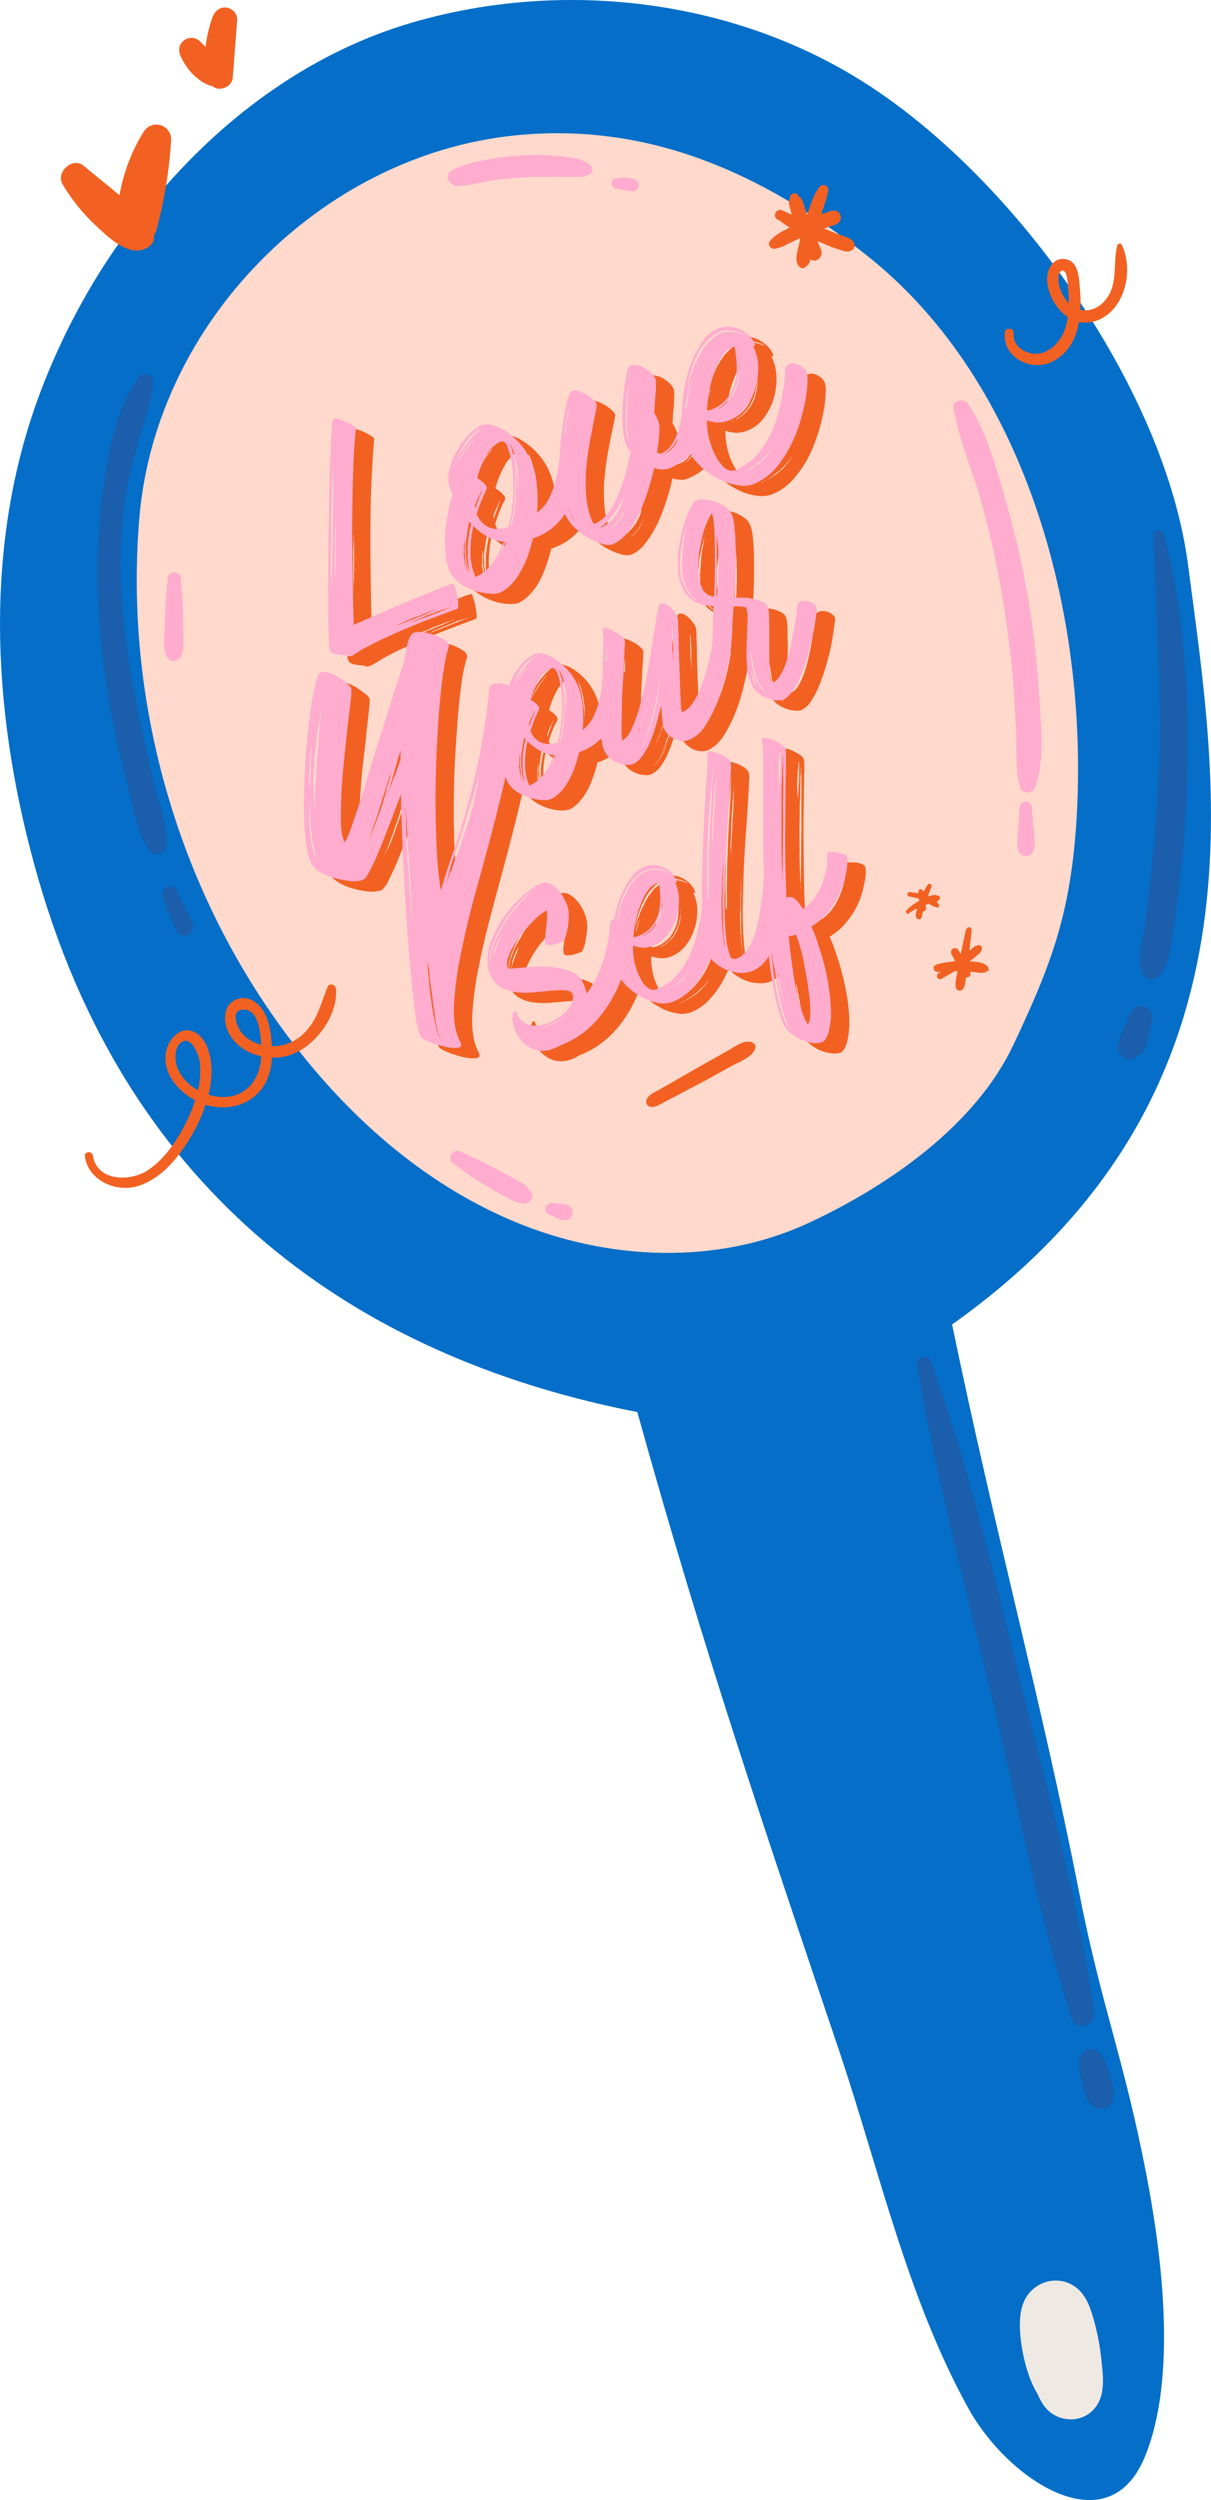 <svg xmlns="http://www.w3.org/2000/svg" width="485.5" height="1001.9" viewBox="-0.008 -0.023 485.51 1001.965" style=""><g><title>hdrawnl78_316656270</title><g data-name="Layer 2"><path d="M350.1 35.4C296.7-.2 226.7-8.9 165.3 9c-37.5 10.9-71.1 34.2-97.9 64.4-23.8 25-41.6 57.1-52.4 86.9-22.3 61.7-17.7 129.5.4 192.1C54 485.9 151 545.5 255.5 565.9c27.1 97.5 51.7 169.2 81.1 256.5 15.9 47.4 27.3 98.9 51.7 142.9 15.6 28.2 55.4 55 70.4 20 13.6-32 7-82.2.9-113.8-9.2-47.6-17.8-66.3-27.1-113.8-15.1-76.7-32.6-139.3-50.8-226.9 129.1-91.5 105.9-217.6 94.6-304.5-9.1-69.3-66.8-151.4-126.2-190.9z" fill="#046ec8"></path><path d="M432.2 917.4c-6.8-6.1-17.4-3.7-21.4 4.4-2.3 4.7-2.1 10.4-1.6 15.4a66.8 66.8 0 0 0 3.7 15.9 41.8 41.8 0 0 0 3.1 6.4 24.2 24.2 0 0 0 2.6 4.7c5.1 7 16 7.4 21 0 3.6-5.2 2.6-12.4 2-18.2a98.1 98.1 0 0 0-2.8-15.3c-1.3-4.7-2.8-9.9-6.6-13.3z" fill="#efe9e4"></path><path d="M55.9 207c-6.3 72.9 14.8 147.9 58.3 206.7 23.9 32.5 55 60.5 92.3 76s80.9 17.4 117.5.5c32.3-15 67-39.2 82.2-71.3s22.6-51.9 25.2-87.4c5.7-80.9-18.1-177.3-84.2-229.4-42-33.2-88.1-53.4-141.3-47.8C128 62.6 62.6 129.7 55.9 207z" fill="#ffd9cb"></path><path d="M373.3 545.5a3 3 0 0 0-5.7 1.5c7.5 44 18.9 87 29.4 130.4S415.9 766 429.6 809c1.6 5.1 9.8 3 9.1-2.2-6.1-45.1-19-89.8-29.9-134s-20.7-85.7-35.5-127.3z" fill="#1b5eac"></path><path d="M445.3 832.9l-.6-2.1-.3-1c-.3-1-.7-2-1-3l-1.5-2.7a5.4 5.4 0 0 0-2.2-2.3 4.6 4.6 0 0 0-3-.6 6.6 6.6 0 0 0-2.4 1.1 5.3 5.3 0 0 0-1.7 3.3 24.7 24.7 0 0 0 .2 4.7l.3 1.5c.3 1 .6 2.1.8 3.1s.5 2 .8 3a10.3 10.3 0 0 0 .4 1.4 5.8 5.8 0 0 0 .6 1.7 8.6 8.6 0 0 0 2 2.7 5 5 0 0 0 4.8 1.4 4.7 4.7 0 0 0 3.7-3.5 10.9 10.9 0 0 0-.2-6.5z" fill="#1b5eac"></path><path d="M462.4 214.4c1.1 30.4 3.2 60.8 2.3 91.2-.5 14.5-1.6 29-3.1 43.5-.8 7.5-1.7 15.1-2.8 22.5s-3.6 13.4-.3 19.2a3.6 3.6 0 0 0 5.4 1.1c5.5-4.7 5.4-13 6.5-19.7s2-14.4 2.9-21.6c1.7-15.1 2.5-30.3 2.7-45.4.5-30.7-1.5-61.4-9.4-91.2-.6-2.1-4.2-2-4.2.4z" fill="#1b5eac"></path><path d="M458.9 403.4a4.6 4.6 0 0 0-5.7 2.2c-.7 1.5-1.3 3-2 4.6l.6-1.2c-.7 1.3-1.3 2.7-1.9 4a12.9 12.9 0 0 0-.8 2.6c-.2.9-.5 1.8-.7 2.7a5.2 5.2 0 0 0 2.6 5.8l1.3.5 1.1.2 4.9-3.2c.4-.8.6-1.5.9-2.2a21.3 21.3 0 0 0 1.1-3.3c.3-1.4.6-2.9.8-4.3a5 5 0 0 1-.2 1.2c.3-1.4.6-2.9 1-4.4a4.7 4.7 0 0 0-3-5.2z" fill="#1b5eac"></path><path d="M55.7 151.2c-8.2 10.8-11.4 26.1-13.6 39.2a255.4 255.4 0 0 0-2.9 48.6 328.2 328.2 0 0 0 6.2 51.3c1.6 8.3 3.7 16.6 5.8 24.9s3.6 18.3 8.5 25.5c2.3 3.4 6.8 1.4 7.1-2.3.4-7.8-2.9-16-4.8-23.5s-3.7-15.5-5.3-23.4c-3.6-16.5-6.6-33.1-7.7-49.9a185 185 0 0 1 1.6-44.6c2.4-14.8 8.4-28.7 10.9-43.3.6-3.2-3.8-5.1-5.8-2.5z" fill="#1b5eac"></path><path d="M76.6 368.3l-.8-1.5c-.5-1.1-1-2.2-1.6-3.3s-2-4.2-3.1-6.3a3.2 3.2 0 0 0-4.2-1.8 3.2 3.2 0 0 0-1.8 4.2l2.4 6.1 1.2 2.9a7.7 7.7 0 0 1 .7 1.6 10.4 10.4 0 0 1 .4 1 24.3 24.3 0 0 0 1.5 2.6 3.7 3.7 0 0 0 4.2.9 3.6 3.6 0 0 0 1.9-3.8 12.9 12.9 0 0 0-.8-2.6z" fill="#1b5eac"></path><g fill="#f26122"><path d="M188.9 238c.2.1.5.6.8 1.7a15.9 15.9 0 0 1 .9 3.3c.2 1.2.4 2.3.5 3.4s-.1 1.5-.5 1.7l-2.2.8-5.1 1.9-7 2.7-7.9 3.3-8.2 3.6c-2.7 1.3-5.2 2.6-7.4 3.9l-1.9 1.2-1.7.9c.1.1.1.1 0 .2h-.3a3.1 3.1 0 0 1-3.1.1 17.4 17.4 0 0 1-3.9-.5 3.1 3.1 0 0 1-2.4-1.7 22.4 22.4 0 0 1-.4-4.8c-.1-2.8-.2-6.4-.2-10.8v-14.6c0-5.4.1-11 .1-16.7s.2-11.2.4-16.6.3-10.2.4-14.5.3-7.7.5-10.3.5-4 .7-4.1a3.4 3.4 0 0 1 2.6.1 14.8 14.8 0 0 1 2.9 1.2 18.6 18.6 0 0 1 3.5 2.2c-.5 6.2-.9 12.8-1.2 20.1s-.3 14.4-.3 21.6.1 14.1.2 20.6.3 12 .4 16.6l7.5-3.3 8.6-3.7 8.6-3.6 7.5-3.1 5.4-2.1zm-48.5.7v-2.4a29.1 29.1 0 0 0 .1-3.1c0-1.1 0-2.3.1-3.7v-4.2c.1-1.4.1-2.9.2-4.4v-9.1c0-1.6 0-3 .1-4.4v-13.5a5 5 0 0 0-.1-1.5v1.5a9 9 0 0 0-.2 2.4c-.1.9-.1 2-.2 3.1s-.1 2.5-.1 3.8 0 2.7-.1 4.1-.1 2.9-.1 4.4-.1 3.1-.1 4.6v4.6c0 1.6 0 3-.1 4.5v4.1c.1 1.3.1 2.6.1 3.7s0 2.2.1 3.2a9.6 9.6 0 0 1 0 2.4 3.4 3.4 0 0 1 .1.9 1.8 1.8 0 0 1 .1.6 13.6 13.6 0 0 1 .1-1.6zm1.5-20.9a7.1 7.1 0 0 1-.1-1.4 4.1 4.1 0 0 1 .1-1.2 3.1 3.1 0 0 0-.1-1v1a4.5 4.5 0 0 0-.1 1.2c0 .4-.1.8-.1 1.3a10.3 10.3 0 0 1 .1 1.7c-.1.6-.1 1.3-.2 1.9a14.1 14.1 0 0 1 .1 2v2.2a14.7 14.7 0 0 0 0 2.1v5.7a7.1 7.1 0 0 1 .1 1.4v2.1a3.8 3.8 0 0 0 .1-1v-2.5c0-.6.1-1.2.1-1.8v-1.8a14.8 14.8 0 0 0 .1-2.1 7.4 7.4 0 0 1 0-2.1c0-1.5 0-2.9-.1-4.2a20.5 20.5 0 0 0 0-3.5zm24.5 36.9l.6-.2 1.8-.8 1.2-.3 1.4-.6 1.4-.5 1.5-.7 1.5-.6 1.4-.5 1.3-.6 1.2-.6 2.4-1a1.1 1.1 0 0 0-.7.2l-.7.3-1.1.3-1.2.5-1.4.5-1.4.6-1.5.5-2.9 1.3-2.5 1-.9.5-.8.4zm21.7-7.3l-.7.2-.9.3a4.5 4.5 0 0 1-1.1.3l-1.2.4-1.5.5-1.5.7-1.6.6-3.1 1.3-2.7 1.1-1 .5-.8.4-.7.3.7-.3.8-.3 1.1-.4 1.2-.4 1.6-.6 1.4-.6 1.6-.6z"></path><path d="M232.5 179c0-.8.5-1.2 1.4-1.2a7.8 7.8 0 0 1 2.9.4 11.5 11.5 0 0 1 2.7 1.4c.9.5 1.3 1 1.3 1.4a79.1 79.1 0 0 1-.3 9.4 49.1 49.1 0 0 1-2.3 11 36.3 36.3 0 0 1-5.4 10.3 23 23 0 0 1-9.8 7.4l-1 .4a1.7 1.7 0 0 1-1 .3 71.7 71.7 0 0 1-2.2 7.4 53.8 53.8 0 0 1-2.9 6.4 23.7 23.7 0 0 1-3.8 4.9 13.4 13.4 0 0 1-4.4 3.2 10.5 10.5 0 0 1-3.9.3 20.2 20.2 0 0 1-6-1.1 24.1 24.1 0 0 1-6-3 11.2 11.2 0 0 1-4.3-5.3 22.8 22.8 0 0 1-1.6-6.6 70.3 70.3 0 0 1-.1-8 78.6 78.6 0 0 1 1.1-8.3 59.2 59.2 0 0 1 1.8-7.5l-.8-2a10.9 10.9 0 0 1-.5-7 28.3 28.3 0 0 1 2.7-7.7 32.2 32.2 0 0 1 4.8-6.8 17.9 17.9 0 0 1 5.5-4.2 6.6 6.6 0 0 1 4 0 14.4 14.4 0 0 1 5.5 2.4 27.6 27.6 0 0 1 5.7 4.9 26.8 26.8 0 0 1 4.8 7.5 32.7 32.7 0 0 1 2.2 9.2 68.5 68.5 0 0 1 0 11.1 15.1 15.1 0 0 0 5-6.1 36.8 36.8 0 0 0 2.8-8.3 65.3 65.3 0 0 0 1.3-8.7c.3-2.9.5-5.4.8-7.5zm-38.2 52.1a5.6 5.6 0 0 1-.2-1c0-.2-.1-.5-.1-1a5.3 5.3 0 0 1-.1-1.3c-.1-.4-.1-.8-.2-1.2a20.9 20.9 0 0 1-.1-2.6 4.1 4.1 0 0 1 .1-1.1v-1.1a1.9 1.9 0 0 0-.1-.8 1.7 1.7 0 0 1 .1-.7c-.1-.2 0-.4 0-.6v.6a1.9 1.9 0 0 0-.2.7 2.2 2.2 0 0 1-.1.8 16.9 16.9 0 0 0-.1 2.3v1.2a5.7 5.7 0 0 0-.1 1.3c.1.4.1.8.2 1.2a6.9 6.9 0 0 1 .2 1.3 2.7 2.7 0 0 0 .2 1.1l.2.5a4.3 4.3 0 0 0 .1.5 4.6 4.6 0 0 0 .3.9 1.4 1.4 0 0 1 .2.6l.3.5h-.1a.4.4 0 0 0-.1-.3 2.5 2.5 0 0 0-.2-.7 5.1 5.1 0 0 0-.2-1.1zm1-.1l-.3-1.1c0-.3-.1-.7-.1-1.1a20.9 20.9 0 0 1-.1-2.6v-2.9c0-.5.1-1.1.1-1.6a7.7 7.7 0 0 0 .2-1.5l.5-3.2.3-1.5a8.3 8.3 0 0 1 .4-1.5l-.7-.8-.2.5-.3 1.5a8.6 8.6 0 0 0-.3 1.7l-.5 3.1c-.1.6-.1 1.2-.2 1.7a7.6 7.6 0 0 1-.1 1.5v.9a1.7 1.7 0 0 1 .1.7v.7a1.1 1.1 0 0 1 0 .8c.1.4.1.9.2 1.3s.1.9.1 1.3.1.7.1 1.1.1.4.2.6a4.3 4.3 0 0 0 .1.5c.2.8.4 1.3.5 1.7a1.4 1.4 0 0 0 .2.6l.3.4-.4-1.1c0-.2-.1-.5-.1-.7a3.1 3.1 0 0 1 0-1zm2.7 4.4a16.4 16.4 0 0 0 6.7-5.4 32.7 32.7 0 0 0 4.6-8.7 18.8 18.8 0 0 1-6.8-2.2 27.9 27.9 0 0 1-5.4-4.2 54.7 54.7 0 0 0-1.2 10.1 26.8 26.8 0 0 0 2.1 10.4zm-6.7-47l-.3.7c-.1.3-.3.5-.3.7l-.2.4h.1l.2-.5c.1-.2.1-.4.3-.6l.4-.7a4.3 4.3 0 0 0 .4-.7l.7-1 .5-.9a2.8 2.8 0 0 1 .7-.9l.6-1.1.6-.8.7-.9.6-.8.9-1.1.3-.4-.5.4a6.5 6.5 0 0 0-.9 1.1c-.4.5-.9 1-1.3 1.6s-.9 1.2-1.4 1.8a12.8 12.8 0 0 0-1.1 2c-.4.5-.7 1.2-1 1.7zm.1-2.4c-.1.1-.2.2-.1.2s0 .1-.1.2v.2l.4-.5a.9.9 0 0 1 .3-.6 2.2 2.2 0 0 0 .5-.8l.8-.9a6 6 0 0 1 .6-1.1l.4-.5a1 1 0 0 0 .4-.5.8.8 0 0 1 .5-.5l.4-.5.9-1.1.8-1 .9-.8.8-.8.7-.6.3-.2c.2-.1.3-.1.4-.3h.4c0-.1.1-.1 0-.2l-.6.3-.6.2-.9.5-1 .7-.4.4-.5.4-1 .9-.9 1.1-.8 1.1-.8 1.2a10.6 10.6 0 0 0-1.1 2.1 8.5 8.5 0 0 0-.7 1.4zm6.4 20.7a1.3 1.3 0 0 0 .1.6 1.3 1.3 0 0 0 .1.6c.1-.4.2-.9.3-1.2l.5-1.2c.1-.4.3-.8.4-1.1a4.5 4.5 0 0 0 .3-1.1l.6-1.5.6-1.5-.2.4-.3.4-.3.6-.7 1.6a12.9 12.9 0 0 0-.9 2zm.7 3.3a9.2 9.2 0 0 0 4.3 5.2c2 1.1 4.8 1.2 8.3.3a61.8 61.8 0 0 0 1.3-26.2 26.5 26.5 0 0 0-1.8-6.5c-.7-1.6-1.7-2.1-2.9-1.6a12.7 12.7 0 0 0-5.4 5.4 36.9 36.9 0 0 0-3.7 9.1 12.2 12.2 0 0 1 3 2.4c.8.8 1.1 1.5.9 2a25.4 25.4 0 0 0-1.6 3.3 59.8 59.8 0 0 0-2.4 6.6zm11.1 13l.3-.7.3-.9h-.2l-.7 1.6a6.1 6.1 0 0 0-.5 1.2 3.7 3.7 0 0 1-.5 1.1 3.1 3.1 0 0 1-.5 1c-.1.3-.3.5-.3.7l-.4.7-.2.5-.2.4.8-1.5a5.6 5.6 0 0 0 .5-.8 9.3 9.3 0 0 1 .5-1l.5-1zm4.5-18.8v-1.8a11 11 0 0 0 .2-1.8V199a9.2 9.2 0 0 1-.1-1.6 3.8 3.8 0 0 0 0-1.5c-.2-1.8-.4-3.4-.5-4.6a6.6 6.6 0 0 1-.1-1.1.7.7 0 0 0-.1-.5.7.7 0 0 1 .1.5v1.2a10.3 10.3 0 0 1 .2 2 20.9 20.9 0 0 1 .1 2.6v4.7a10.3 10.3 0 0 1-.1 1.7 10.9 10.9 0 0 1-.1 1.8v.9c0 .3-.1.6-.1.8s-.2 1.4-.3 1.9a11.1 11.1 0 0 0-.2 1.9c-.1.6-.3 1.2-.4 1.8a11.6 11.6 0 0 1-.4 1.8 3 3 0 0 1-.2 1 3 3 0 0 0-.2 1l.4-.2.4-1.7a11.6 11.6 0 0 0 .4-1.8c.1-.6.3-1.2.4-1.8s.2-1.4.3-1.9.1-1.2.2-1.9v-.9c0-.2.1-.5.1-.9zm1-9.4a11 11 0 0 1-.2-1.8c-.1-.6-.1-1.2-.2-1.8a11.6 11.6 0 0 0-.4-1.8 9.4 9.4 0 0 0-.4-1.6 4.7 4.7 0 0 0-.4-1.7c-.1-.5-.3-.9-.4-1.4l-.8-2-.4-.8v.5a.8.8 0 0 0 .1.4l.3.8.3 1.2c.1.5.3.9.4 1.4a7.5 7.5 0 0 1 .4 1.6l.3 1.7c.1.6.2 1.1.3 1.8l.3 1.8c.1.5.1 1.1.2 1.7a10 10 0 0 1 .2 1.6v1.4a6.2 6.2 0 0 1 .1 1.3 2.7 2.7 0 0 1 0 .9 3.5 3.5 0 0 0 .1.6v-.5a3.1 3.1 0 0 0 .1-1v-2.7a9.2 9.2 0 0 0 .1-1.6z"></path><path d="M280.8 168.6c.1-.8.6-1.1 1.5-1.1a8.6 8.6 0 0 1 3 .9 14.9 14.9 0 0 1 3 1.8c.9.6 1.4 1.1 1.3 1.5a35.4 35.4 0 0 1-.7 5.8 17.1 17.1 0 0 1-2.2 5.5 21.2 21.2 0 0 1-4.3 4.8 25.3 25.3 0 0 1-7 4.1c-1.3.6-3.2.5-5.8-.2a93.4 93.4 0 0 1-2.8 10 69 69 0 0 1-3.7 9.1 42.3 42.3 0 0 1-4.6 7.2 14.2 14.2 0 0 1-5.2 4.2 7.4 7.4 0 0 1-4.4-.1 25.9 25.9 0 0 1-11.2-6.6 15.5 15.5 0 0 1-3.9-5.5 24.9 24.9 0 0 1-1.8-7.8 82.3 82.3 0 0 1-.5-10.1c.1-3.6.3-7.1.7-10.8s.7-6.9 1.2-9.9 1-5.4 1.5-7.3 1.1-3.1 1.6-3.3a4.1 4.1 0 0 1 2.7 0 21.2 21.2 0 0 1 3.1 1.4 14.2 14.2 0 0 1 2.8 2 4.5 4.5 0 0 1 1.4 1.7q.3.4-.3 3c-.3 1.7-.8 3.8-1.3 6.3s-1.1 5.5-1.6 8.7-.9 6.5-1.1 9.9a66.5 66.5 0 0 0 .2 10 36.8 36.8 0 0 0 2.3 9.1c.4.9.9 1.3 1.4 1a11.7 11.7 0 0 0 4.8-3.9 33.9 33.9 0 0 0 4-6.8 86.3 86.3 0 0 0 3-8.6c.9-3.1 1.6-6.2 2.2-9.3a13 13 0 0 1-1-1.5c-.3-.5-.5-1-.8-1.6a19.2 19.2 0 0 1-1.1-4.7c-.2-2-.3-4.2-.3-6.5s.1-4.6.3-6.9a57 57 0 0 1 .7-6.4q.5-2.8.9-4.8c.4-1.3.7-2.1 1.1-2.2a4.3 4.3 0 0 1 2.8-.2 8.9 8.9 0 0 1 3.1 1.1 12.8 12.8 0 0 1 2.6 2 7.9 7.9 0 0 1 1.7 2.3 7.4 7.4 0 0 1 .2 1.8c0 .9 0 1.9-.1 3.1a30.5 30.5 0 0 1-.3 4.1l-.3 4.6a23.9 23.9 0 0 1 1.6 3.2 6.7 6.7 0 0 1 .5 3.1 36.7 36.7 0 0 1-.3 4.6l-.6 5a1.5 1.5 0 0 0 1.8.3 8.5 8.5 0 0 0 3.8-3 19.5 19.5 0 0 0 2.4-4.5 21.7 21.7 0 0 0 1.3-5c.3-1.7.5-3.3.7-4.6zm-46.3 39a19.3 19.3 0 0 1-.5-2c0-.4-.1-.9-.1-1.3l-.3-1.5a9.2 9.2 0 0 0-.1-1.6 9.1 9.1 0 0 1-.1-1.7 11.1 11.1 0 0 1-.2-1.7V192a14.1 14.1 0 0 0 .1-2 13.4 13.4 0 0 1 .1-2c0-1.4.1-2.8.1-4.1l.3-3.8a15.4 15.4 0 0 0 .2-1.9c.1-.6.1-1.2.2-1.8s.1-1.1.2-1.7a7.6 7.6 0 0 0 .1-1.5c.2-1 .3-1.9.4-2.7a14.3 14.3 0 0 1 .4-2.2c0-.2.1-.5.1-.7s.1-.4.1-.6a4.8 4.8 0 0 0-.4 1.3 3.8 3.8 0 0 1-.1 1 3.5 3.5 0 0 0-.3 1.1c-.1.5-.1.9-.2 1.3a7.7 7.7 0 0 1-.2 1.5c-.1.4-.1.9-.2 1.5a6.7 6.7 0 0 1-.3 1.8c-.1.5-.1 1.1-.2 1.7a15.4 15.4 0 0 1-.2 1.9l-.3 3.8-.3 4.1v2a12.7 12.7 0 0 0 .1 2 18.2 18.2 0 0 0-.1 4 10.9 10.9 0 0 1 .1 1.8 10.9 10.9 0 0 0 .1 1.8l.3 1.7c0 .5.1 1 .1 1.5a5.8 5.8 0 0 0 .3 1.4 6.2 6.2 0 0 1 .1 1.3 11.5 11.5 0 0 1 .6 2.1 2 2 0 0 0 .2.9l.2.5.2.4c.1-.1 0-.2-.1-.4s-.1-.3-.2-.5a2.4 2.4 0 0 1-.2-.9zm-.6-9.2a40.5 40.5 0 0 1-.1-6c0-1.9.1-3.6.1-5.1l.3-5.1c0 .1-.1.2-.1.4a.9.9 0 0 0 .1.5.9.9 0 0 1-.1.5 9.7 9.7 0 0 1-.1 1.6 18.3 18.3 0 0 1-.2 2.1c-.1 1.5-.2 3.2-.2 5.1a58.6 58.6 0 0 0 .1 5.9 30.3 30.3 0 0 0 .2 3.1 27 27 0 0 0 .4 2.8l.6 2.6a13.7 13.7 0 0 0 .7 2.4 6.7 6.7 0 0 0 1 1.8 2 2 0 0 0 .4.8l.4.6.7.8-.3-.4-.3-.5-.4-.5a1.9 1.9 0 0 1-.4-.9 6.7 6.7 0 0 1-1-1.8c-.2-.7-.5-1.4-.7-2.3a25.6 25.6 0 0 1-.5-2.7 23.6 23.6 0 0 1-.4-2.8 14.6 14.6 0 0 1-.2-2.9zm23.4 5.3c0 .1 0 .1-.1.2v.2h-.2l-.3.7a4.1 4.1 0 0 1-.5.9 4.7 4.7 0 0 0-.5 1l-.7 1.1-.8 1.2a10.5 10.5 0 0 1-.8 1.1l-.4.6c-.2.1-.3.3-.5.5a4.8 4.8 0 0 1-.8 1.1l-.8.9-.9.7c-.1.2-.2.4-.4.4l-.4.3a.9.9 0 0 1-.6.4l-.5.3h.6l.7-.3.4-.2.5-.3.4-.3.6-.4a2 2 0 0 0 .9-.9 12.9 12.9 0 0 0 1.9-2.1l.9-1.2.3-.7.4-.6.6-1.2c.1-.4.3-.7.4-1.1a1.6 1.6 0 0 0 .3-.9 1.9 1.9 0 0 1 .2-.8zm.2 5.7l.3-.5a1.4 1.4 0 0 0 .2-.6l.2-.4-.2.4a2.7 2.7 0 0 1-.6 1 20.2 20.2 0 0 1-2.1 3.3 6.4 6.4 0 0 1-1.3 1.5c-.1.1-.2.3-.3.3s-.3.3-.4.4l-.6.5-.3.2c-.1.1-.2.1-.3.3l-.5.2c0 .1-.1.2-.3.2h-.1l.5-.2.4-.3.6-.4.7-.5.8-.6a10.1 10.1 0 0 0 1.3-1.6l.7-.9a2.2 2.2 0 0 1 .5-.8l.4-.8a5.9 5.9 0 0 1 .4-.7zm1.4-44.5a14.1 14.1 0 0 0 .1-2 12.8 12.8 0 0 0 .1-1.9c0-.5.1-1 .1-1.5a4.9 4.9 0 0 0 .1-1.2 3.8 3.8 0 0 0 .1-1 .4.4 0 0 1-.1.3c0 .2-.1.4-.1.8s-.1.7-.1 1.1-.2.9-.3 1.5-.1 1.2-.1 1.8-.1 1.3-.2 2a15 15 0 0 0-.2 2.2 16.2 16.2 0 0 1-.1 2.2v2.4a17 17 0 0 0 .1 2.2 12.1 12.1 0 0 0 0 1.9l.3 1.9a10.7 10.7 0 0 0 .6 2.7 1.9 1.9 0 0 0 .2.7v-.3c0-.2 0-.3-.1-.4s-.1-.9-.1-1.2a2.4 2.4 0 0 0-.2-.8c0-.2-.1-.5-.1-.7s-.2-2.5-.2-3.9a16.1 16.1 0 0 0 0-2.2 16.2 16.2 0 0 1 .1-2.2c-.1-1.3 0-2.8.1-4.4zm.8-9.3v.5a1.3 1.3 0 0 0 .1-.6 1.4 1.4 0 0 0 .2-.6c0-.2.1-.5.1-.7a2.5 2.5 0 0 0 .1-.8v-.9a.2.2 0 0 1 0-.3c-.1 0 0-.1 0-.1s-.1.1 0 .1v.2c.1.1 0 .1 0 .2s-.1.5-.2.7-.1.6-.1.8a2.5 2.5 0 0 0-.1.8 2 2 0 0 0-.1.7zm20.3 22.3l-.2.4a1.4 1.4 0 0 0-.2.6 2.5 2.5 0 0 1-.4.7 10.1 10.1 0 0 1-2.1 3.3 1.9 1.9 0 0 1-.7.8l-.7.8-.8.7-.7.5-.6.3a1 1 0 0 1-.5.4h-.4l.5-.2.5-.2.6-.4a7.6 7.6 0 0 0 1.6-1.1 6 6 0 0 0 .8-.8l.8-.7a2.4 2.4 0 0 0 .6-.9l.6-1 .4-.9a5.9 5.9 0 0 1 .4-.8 6.4 6.4 0 0 1 .2-.7l.3-.6z"></path><path d="M325.4 149.7a6.1 6.1 0 0 1 3 1.1 5.1 5.1 0 0 1 2.3 2.7 11.3 11.3 0 0 1 .3 4.2 45.9 45.9 0 0 1-.9 7.5 62.8 62.8 0 0 1-2.4 9.2 57.3 57.3 0 0 1-4 9.6 44.5 44.5 0 0 1-5.9 8.3 21.3 21.3 0 0 1-7.8 5.6 12.4 12.4 0 0 1-7 .7 24.7 24.7 0 0 1-7.8-2.6 32.9 32.9 0 0 1-7.2-5.2 21 21 0 0 1-4.8-6.9 30.9 30.9 0 0 1-2.1-8.1 51 51 0 0 1-.2-9.6 68.5 68.5 0 0 1 1.5-9.8 49.9 49.9 0 0 1 2.9-9 36.8 36.8 0 0 1 4.1-7.1 15 15 0 0 1 5.3-4.3 10.8 10.8 0 0 1 6.7-.8 12.3 12.3 0 0 1 5 2.4 11.2 11.2 0 0 1 3 3.3c.6 1.1.7 1.7.5 1.8l-.7.2a5.8 5.8 0 0 1 .7 1.4 19.3 19.3 0 0 1 1.4 7.5 28.6 28.6 0 0 1-1.2 8.2 25.9 25.9 0 0 1-3.8 7.4 15.3 15.3 0 0 1-6.3 5 10.6 10.6 0 0 1-5 1 13.1 13.1 0 0 1-4.2-.8 30.7 30.7 0 0 0 2.2 11.6 23.1 23.1 0 0 0 1.8 3.5 11.4 11.4 0 0 0 2.1 3 7.6 7.6 0 0 0 2.6 1.8 3.3 3.3 0 0 0 2.9-.1 22.1 22.1 0 0 0 7.9-5.5 34 34 0 0 0 5.4-7.8 46.6 46.6 0 0 0 3.5-8.7c.8-3 1.4-5.8 1.9-8.4s.7-4.8.8-6.6.2-3.1.3-3.7 1-1.9 2.6-1.9zm-42.5 14.8a4.3 4.3 0 0 1 .2-1.1 5.2 5.2 0 0 1 .2-1.1 4.4 4.4 0 0 1 .2-1c.1-.3.1-.6.2-1l.4-1.6a15.5 15.5 0 0 1 .4-1.5 2.7 2.7 0 0 0 .3-1.2.8.8 0 0 0 .1-.4.4.4 0 0 1 .1-.3.4.4 0 0 0-.1.3.8.8 0 0 1-.1.4c-.1.3-.3.7-.4 1.1l-.5 1.4-.3.9a2.9 2.9 0 0 0-.2.9l-.3.9a4.3 4.3 0 0 1-.2 1.1 3.6 3.6 0 0 0-.2 1c-.1.4-.1.7-.2 1.1l-.3 2.2v1.1a4.5 4.5 0 0 0-.1 1.2 4.1 4.1 0 0 1 0 1.1v1.1a2.8 2.8 0 0 0 .1.9v1a8.1 8.1 0 0 1 .3 1.9q.2.9.3 1.5l.3 1.1a10.4 10.4 0 0 0 .4 1v-.3a6.4 6.4 0 0 0-.2-.7.7.7 0 0 0-.1-.6 1.1 1.1 0 0 1-.1-.5 6.1 6.1 0 0 0-.3-1.6 2.1 2.1 0 0 0 0-.8 3.1 3.1 0 0 1-.1-1 3.4 3.4 0 0 0-.1-1 2.7 2.7 0 0 1 0-.9v-2.3c0-.3.1-.7.1-1a4.1 4.1 0 0 0 .1-1.1v-1.2c0-.3 0-.7.1-1zm.2-6.6c0 .2-.1.4-.1.6v.5c0 .2-.1.3-.1.4s.1-.2.1-.4a1.1 1.1 0 0 1 .1-.5l.2-.6c.1-.5.4-1.1.5-1.8s.5-1.4.8-2.2.3-.9.4-1.3l.6-1.3.6-1.5.6-1.4.7-1.5.9-1.5a4.2 4.2 0 0 1 .9-1.4l.9-1.4a28.9 28.9 0 0 1 2.4-2.5 13.4 13.4 0 0 1 2.6-1.9l1.4-.6a4.2 4.2 0 0 1 1.5-.4h2.7l2.4.3.9.2.9.3.5.2.5.2h.4l-.3-.3-1.1-.5-.8-.2-.9-.4a2.5 2.5 0 0 1-1.2-.2l-1.2-.2H298a9.5 9.5 0 0 0-3.1 1.1l-1.5.8-1.4 1.1a19 19 0 0 0-2.4 2.5l-1.1 1.5a9.9 9.9 0 0 0-.9 1.5 10.9 10.9 0 0 0-.8 1.5c-.2.6-.5 1.1-.7 1.6a22.4 22.4 0 0 0-1.2 2.9c-.3 1-.6 1.9-.8 2.8a11.2 11.2 0 0 0-.6 2.3c-.2.6-.3 1.2-.4 1.7zM293 168a14.1 14.1 0 0 0 6.4-4.9 19.1 19.1 0 0 0 2.8-6.6 24.4 24.4 0 0 0 .4-7.1c-.2-2.4-.4-4.5-.7-6.3l-.7.2-.6.2a9.4 9.4 0 0 0-3.7 3.3 21.7 21.7 0 0 0-3 5.9 42.2 42.2 0 0 0-2.1 7.6 60.5 60.5 0 0 0-1 8.3 6.1 6.1 0 0 0 2.2-.6zm10.5-17.1c0 .1-.1.1 0 .2a.2.2 0 0 0 0 .3v1.6c-.1.4-.1.9-.2 1.5a6.9 6.9 0 0 1-.3 1.6c-.1.5-.2 1.2-.4 1.9l-.3 1a3.6 3.6 0 0 1-.4.9l-.4 1a4.1 4.1 0 0 1-.5.9l-.4.9-.4.4-.3.5a6.4 6.4 0 0 1-1.3 1.5l-.7.7-.7.7a4.2 4.2 0 0 1-1.4.9l-1.1.9-1 .4-.7.5h-.2l.9-.4 1-.5.6-.3.8-.4.6-.5.8-.5c.2-.2.4-.5.7-.6l.7-.7.7-.8.7-.8.3-.4.3-.5.5-.9a4.1 4.1 0 0 0 .5-.9l.5-1 .3-1 .3-1a3.6 3.6 0 0 1 .2-1 2.9 2.9 0 0 0 .2-.9c0-.4.1-.6.1-.9a2.2 2.2 0 0 1 .1-.8 7.4 7.4 0 0 0 0-1.5v-2.1zm13.1 33.6l.7-1a9 9 0 0 0 .5-.9l.4-.7-.4.7a2.1 2.1 0 0 1-.6.8l-.7 1-1 1.1a6.3 6.3 0 0 1-1.1 1.2 1.3 1.3 0 0 1-.7.6l-.6.7c-.2.2-.4.5-.7.6a2.8 2.8 0 0 1-.8.6l-.6.6a2 2 0 0 0-.7.6l-.8.5-.7.5-1.3 1-.8.3a.6.6 0 0 1-.6.3l-1.1.6-.8.5-.4.3h-.4l.8-.4.9-.4 1.1-.5 1.3-.7 1.5-.9.7-.5.8-.5.8-.5.7-.7.7-.5.7-.6 1.3-1.3a7.6 7.6 0 0 1 1.1-1.4z"></path><g><path d="M203.4 280.1c.1-1 .8-1.7 2.1-2a9.7 9.7 0 0 1 4.1.2 9.4 9.4 0 0 1 3.9 2.2 5.3 5.3 0 0 1 1.7 4.1 163 163 0 0 1-3.6 23.7c-1.9 8.6-4 17.3-6.3 26.3s-4.7 17.8-7.1 26.7-4.5 17.1-6 24.9a137.5 137.5 0 0 0-2.9 20.8c-.2 6.2.6 11.1 2.6 14.7.7 1.4.3 2.2-1.1 2.4a17.7 17.7 0 0 1-5.3-.5 44.8 44.8 0 0 1-6.2-2c-2-.8-3.2-1.6-3.5-2.3a22.4 22.4 0 0 1-1.5-6.1c-.6-3.1-1.1-7.1-1.6-11.9s-1-10.3-1.5-16.5-1-12.6-1.4-19.5-.8-14-1.1-21.2-.5-14.5-.7-21.7c-1.5 4.4-3.1 8.5-4.6 12.5l-4.3 10.8c-1.4 3.1-2.6 5.7-3.6 7.7a11.2 11.2 0 0 1-2.4 3.3 13.5 13.5 0 0 1-5.2.6 35 35 0 0 1-6.3-1.2 22.3 22.3 0 0 1-5.9-2.5 9.5 9.5 0 0 1-3.4-3.1c-1.2-2.2-2-5.6-2.5-10.1a120.6 120.6 0 0 1-.6-15.2c0-5.6.2-11.4.7-17.3s.9-11.4 1.5-16.4 1.4-9.1 2.2-12.4 1.5-5.1 2.3-5.4a4.4 4.4 0 0 1 3.2 0 26.4 26.4 0 0 1 3.8 1.8l3.4 2.4a5.9 5.9 0 0 1 1.8 2c.2.4.1 1.9-.2 4.7s-.7 6.1-1.1 10.2-1 8.5-1.5 13.3-.8 9.4-1.1 13.9-.3 8.5-.2 12 .6 6.1 1.5 7.6c.4-.2 1-1.5 2-4.2s2.2-6 3.5-10.2 2.8-8.9 4.5-14.1 3.3-10.6 4.9-15.9l4.8-15.3c1.5-4.9 2.9-9.1 4.2-12.7a45.1 45.1 0 0 1 1.6-7.9q.9-3 2.1-3.6a7.9 7.9 0 0 1 3.6-.2 27.7 27.7 0 0 1 4.8 1.1 19.7 19.7 0 0 1 4.1 2.1 3 3 0 0 1 1.7 2.5 62.4 62.4 0 0 0-2.2 10c-.6 4.4-1.2 9.4-1.6 15s-.9 11.7-1.2 18.2-.4 13-.4 19.5.2 12.7.6 18.8a138.3 138.3 0 0 0 1.6 16.3c1.4-4.8 3-9.9 4.9-15.4s3.8-11.6 5.7-18.1 3.5-13.8 5.1-21.6a247.1 247.1 0 0 0 3.6-25.8zm-71.8 45.6a.7.7 0 0 0-.1-.5.4.4 0 0 1 .1-.3.2.2 0 0 1 0-.3v.3c-.1.1-.1.4-.2.9s-.1.7-.1 1.2a4.9 4.9 0 0 0 0 1.7 12.8 12.8 0 0 1-.1 1.9v2.2c.1.9.1 1.7.2 2.5s.1 1.6.1 2.4a5 5 0 0 1 .2 1.2c.1.4.1.8.2 1.2s.1.8.2 1.2.1.7.1 1.1a11.6 11.6 0 0 0 .6 2.2 18 18 0 0 1 .5 1.9l1.2 2.7.6.7-.2-.3-.3-.4a7.6 7.6 0 0 0-.4-1.1 7.1 7.1 0 0 1-.4-1.7c-.1-.5-.3-1.2-.5-1.9s-.3-1.4-.5-2.2l-.4-2.2a5.3 5.3 0 0 0-.1-1.3 2.3 2.3 0 0 1-.2-1.2 19.4 19.4 0 0 1-.2-2.4 16.4 16.4 0 0 0-.2-2.3 16.9 16.9 0 0 0-.1-2.3 13.4 13.4 0 0 0-.1-2V327a4.9 4.9 0 0 1 .1-1.3zm-.3-7.8a4.9 4.9 0 0 0 .1 1.3c0 .4.1.7 0 .9a2.5 2.5 0 0 1 .1.8 3.4 3.4 0 0 1 .1-.9 1.9 1.9 0 0 0 .1-.8c0-.3-.1-.8-.1-1.3s.1-.9.2-1.4v-1.6a10.3 10.3 0 0 1 .1-1.7v-1.9c0-1.2.1-2.4.1-3.5a26.9 26.9 0 0 1 .2-3.1 14 14 0 0 1 0-2.9c0 .2-.1.5-.1.8a3 3 0 0 0-.2 1v1.2a7.7 7.7 0 0 1-.2 1.5 8.6 8.6 0 0 0-.1 1.6 10.3 10.3 0 0 1-.1 1.7 10.3 10.3 0 0 0-.1 1.7 10.9 10.9 0 0 0-.1 1.8v4.8zm2.4 4c0-.9.1-1.9.1-3s.2-2.3.2-3.5.1-2.4.2-3.6.2-2.5.2-3.7.3-2.4.4-3.7l.3-3.7c.1-1.2.1-2.3.2-3.4s.2-2 .3-3 .4-3.3.5-4.5a3.9 3.9 0 0 0 .2-1.8v.4a1.3 1.3 0 0 1-.1.6 2.5 2.5 0 0 1-.2.7c-.1.6-.2 1.2-.3 2s-.3 1.6-.5 2.5a58.3 58.3 0 0 0-1 6.4l-.4 3.6c-.1.6-.1 1.2-.2 1.9s-.1 1.3-.1 1.8-.2 2.5-.3 3.8-.1 2.5-.1 3.7a9.1 9.1 0 0 0-.1 1.7c0 .6.1 1.1.1 1.7v3.1a21.7 21.7 0 0 0 .1 2.6c0 .8.1 1.4.1 2v.7c.1.1.1.3.2.5v.4a7.6 7.6 0 0 0 .1-1.6v-2c-.1-.7 0-1.6.1-2.6zm26.4 6.2l.9-2.7c.3-1 .5-1.9.7-2.7a25 25 0 0 0 .7-2.6l.6-2.2c.3-.7.4-1.4.6-1.9s.2-1.1.3-1.5.1-1 .2-1.4a9.3 9.3 0 0 1-.4 1.3 13.1 13.1 0 0 0-.5 1.5 18 18 0 0 1-.5 1.9c-.4 1.3-.9 2.9-1.4 4.7s-1.1 3.6-1.7 5.5-.7 1.9-1 2.8l-.9 2.7-.9 2.4c-.3.8-.6 1.5-.8 2.2s-.5 1.3-.7 1.8a5.2 5.2 0 0 1-.7 1.5l-.4 1.2.2-.3c0-.1.1-.2.1-.4l.3-.5.7-1.3.9-1.8 1.8-4.7.9-2.7a23.1 23.1 0 0 0 1-2.8zm2.7-5.7a10.7 10.7 0 0 1 .7-1.9c.3-.7.5-1.4.8-2.3l1.1-2.8 1.3-3.3c.4-1.1.8-2.4 1.2-3.7h-.1a10.9 10.9 0 0 1 .1-1.8 5.4 5.4 0 0 0 0-1.8l-1 3.3c-.4 1.4-.7 2.6-1.1 3.9s-.7 2.3-1 3.3-.5 2.1-.8 2.9a21.8 21.8 0 0 1-.6 2.2 2 2 0 0 1-.2.9c-.2.2-.2.4-.3.6a1.8 1.8 0 0 0-.1.5zm8 19.4c0-1.4-.1-2.7-.2-3.9s-.1-2.4-.2-3.6l-.6-7v2c.1.6.1 1.3.2 2.2a28.1 28.1 0 0 1 .1 3c.1 1 .1 2.2.1 3.4s.1 2.5.2 3.9.1 2.8.2 4.1l.3 4.3c.1 1.5.1 2.9.2 4.2l.3 4.3c.1 1.4.2 2.6.3 3.8s.2 2.3.2 3.4.2 2.2.3 3.1a19.9 19.9 0 0 1 .2 2.2 9.2 9.2 0 0 0 .2 1.9.7.7 0 0 1-.1-.5v-1.4c-.1-1.3-.2-3-.3-5.3s-.1-4.5-.3-7.3-.4-5.5-.6-8.5l-.3-4.2c0-1.4-.1-2.7-.2-4.1zm8.4 50.3a17.8 17.8 0 0 1-.6-3.8 7.7 7.7 0 0 0-.2-1.5 7.7 7.7 0 0 1 .2 1.5v1.7a8.2 8.2 0 0 0 .2 2.1 21.1 21.1 0 0 1 .2 2.6c.1.9.2 1.8.3 2.9l.3 3c.1 1 .2 2 .4 3.1s.3 2.2.5 3.2.3 2.1.4 3.1l.6 2.8c.2.9.4 1.7.5 2.5a21.4 21.4 0 0 0 1.2 3.8.5.5 0 0 0 .2.4l.3.5-.4-1a6 6 0 0 1-.5-1.6 11.9 11.9 0 0 1-.5-2.2c-.3-1.6-.6-3.3-.8-5.3s-.4-2-.5-3-.2-2.1-.4-3.3-.3-2.1-.4-3.1-.2-2-.4-3l-.3-2.9a10.7 10.7 0 0 0-.3-2.5zm19.9-75.5c.1-.7.2-1.2.2-1.4a.7.7 0 0 1 .1-.5h-.2a.7.7 0 0 0-.1.5 4.8 4.8 0 0 1-.4 1.5 10 10 0 0 1-.4 2c-.3.8-.5 1.7-.8 2.7l-2 6.9-2.5 8c-.8 2.6-1.6 5.2-2.5 7.7s-1.6 4.8-2.3 6.8-1 3.7-1.3 4.9a4 4 0 0 0-.3 1.5.2.2 0 0 0 0 .3c0 .1 0 .1-.1.2h.1a.7.7 0 0 0 .1-.5 7.9 7.9 0 0 1 .4-1.3l.4-1a7.6 7.6 0 0 1 .4-1.1 6.1 6.1 0 0 1 .5-1.2 11.6 11.6 0 0 0 .6-1.5c.3-1 .7-2.1 1.1-3.1s.9-2.3 1.4-3.5.8-2.6 1.3-3.8.9-2.6 1.4-4a26.4 26.4 0 0 1 1.2-4c.4-1.3.7-2.6 1-3.9a8.2 8.2 0 0 0 .6-1.9c.1-.6.3-1.2.4-1.8a10.5 10.5 0 0 1 .4-1.7l.3-1.7.6-2.7c.2-1.1.3-1.8.4-2.4z"></path><path d="M249.5 270.1a1.1 1.1 0 0 1 1.2-1 5.5 5.5 0 0 1 2.5.3 9 9 0 0 1 2.4 1.2c.7.5 1.1.9 1.1 1.2a59.8 59.8 0 0 1-.3 8.2 40 40 0 0 1-1.9 9.5 33 33 0 0 1-4.7 8.9 20.6 20.6 0 0 1-8.5 6.5l-.9.4-.9.2a39.9 39.9 0 0 1-1.9 6.4 35 35 0 0 1-2.5 5.5 25.3 25.3 0 0 1-3.2 4.3 11.3 11.3 0 0 1-3.9 2.8 13.5 13.5 0 0 1-3.4.3 21.2 21.2 0 0 1-10.4-3.6 11.4 11.4 0 0 1-3.8-4.6 21.8 21.8 0 0 1-1.3-5.7 52.4 52.4 0 0 1-.1-6.9 58.3 58.3 0 0 1 1-7.3c.4-2.4 1-4.6 1.5-6.5l-.7-1.7a10.3 10.3 0 0 1-.4-6.1 22.5 22.5 0 0 1 2.3-6.6 28.5 28.5 0 0 1 4.2-5.9 14.1 14.1 0 0 1 4.8-3.7 6.4 6.4 0 0 1 3.4 0 15.9 15.9 0 0 1 4.8 2 27.3 27.3 0 0 1 5 4.3 23.9 23.9 0 0 1 4.1 6.6 24.8 24.8 0 0 1 1.9 7.9 61 61 0 0 1 .1 9.6 13.4 13.4 0 0 0 4.3-5.3 33 33 0 0 0 2.4-7.1 51.6 51.6 0 0 0 1.1-7.6c.2-2.5.5-4.7.7-6.5zm-33.1 45.2a6.4 6.4 0 0 1-.2-.9 7.8 7.8 0 0 1-.1-.9c0-.3-.1-.7-.1-1a4.5 4.5 0 0 1-.1-1.1 7.9 7.9 0 0 1-.1-2.2v-1a3.3 3.3 0 0 0 0-1 1.6 1.6 0 0 0 0-.7c-.1-.2 0-.4 0-.5a1.3 1.3 0 0 1 .1-.6 1.8 1.8 0 0 1-.1.6 4.3 4.3 0 0 0-.1.5 1.5 1.5 0 0 1-.1.7 12.7 12.7 0 0 0-.1 2v2.2a4.5 4.5 0 0 0 .1 1.1 3.6 3.6 0 0 1 .2 1.1 2 2 0 0 0 .2.9c0 .2.1.3.1.5s.1.3.1.4l.3.8a1.7 1.7 0 0 0 .2.5l.2.4h-.1v-.4a1.4 1.4 0 0 1-.2-.6c-.1-.2-.1-.5-.2-.8zm.8-.1c-.1-.3-.1-.6-.2-.9s-.1-.7-.1-1-.1-1.4-.1-2.2v-2.6c0-.4.1-.9.1-1.3a6.6 6.6 0 0 0 .1-1.4l.5-2.7.3-1.4.3-1.2-.6-.7-.2.4-.3 1.3a6.8 6.8 0 0 0-.2 1.5l-.4 2.7c-.1.5-.1 1-.2 1.4a6.6 6.6 0 0 1-.1 1.4v.7a1.3 1.3 0 0 1 .1.6v.7a.6.6 0 0 1 0 .6c0 .4.1.8.1 1.2a3.7 3.7 0 0 1 .1 1.1 2.8 2.8 0 0 1 .1 1l.2.4a4.3 4.3 0 0 0 .1.5l.4 1.4c.1.2.1.4.2.6s.2.2.2.3a2.3 2.3 0 0 0-.3-.9 1.3 1.3 0 0 0-.1-.6c.1-.3 0-.6 0-.9zm2.4 3.8a15.1 15.1 0 0 0 5.8-4.7 28.2 28.2 0 0 0 4-7.5 16.4 16.4 0 0 1-5.9-1.9 23.5 23.5 0 0 1-4.7-3.6 40.7 40.7 0 0 0-1 8.7 20.2 20.2 0 0 0 1.8 9zm-5.8-40.8l-.3.7-.3.5v.4h.1v-.4l.3-.5.3-.6a4.3 4.3 0 0 0 .4-.7l.6-.8a5.9 5.9 0 0 1 .4-.8l.6-.8.6-.9a3.5 3.5 0 0 1 .5-.8 1.3 1.3 0 0 0 .6-.7l.5-.7.8-.9.3-.4h-.1c-.1.1-.2.3-.4.4l-.8.9-1.1 1.4-1.2 1.6-1 1.7zm.1-2l-.2.2c.1 0 0 .1 0 .2l.3-.5.3-.5c.2-.1.3-.4.5-.7l.6-.8a3.3 3.3 0 0 1 .6-.8.9.9 0 0 1 .3-.5c.2-.2.3-.3.3-.5l.4-.4.4-.4c.2-.2.4-.6.8-1l.7-.8.8-.8.7-.6.6-.5.3-.2c.1-.1.2-.1.3-.3h.3a.1.1 0 0 0 .1-.1l-.6.2-.5.2-.8.5-.8.5-.4.4-.4.3-.9.8-.8 1-.7.9a4.1 4.1 0 0 0-.7 1.1 7 7 0 0 0-.9 1.7 3.5 3.5 0 0 0-.6 1.4zm5.5 17.9a.7.7 0 0 0 .1.5 1.3 1.3 0 0 0 .1.6l.3-1.1.3-1a6.9 6.9 0 0 0 .4-1 1.6 1.6 0 0 0 .3-.9l.5-1.3.6-1.3-.2.3-.3.4a.8.8 0 0 0-.2.5 8.3 8.3 0 0 1-.7 1.3 17.1 17.1 0 0 0-.7 1.8zm.6 2.9a8.3 8.3 0 0 0 3.7 4.5c1.8 1 4.2 1 7.3.2a63.4 63.4 0 0 0 1.4-7.8 51.9 51.9 0 0 0 .3-7.8 50.7 50.7 0 0 0-.6-7 25.9 25.9 0 0 0-1.6-5.7c-.6-1.4-1.4-1.8-2.5-1.3a10.3 10.3 0 0 0-4.7 4.6 37.3 37.3 0 0 0-3.2 7.9 11.1 11.1 0 0 1 2.6 2c.7.8.9 1.4.8 1.8s-.7 1.3-1.4 2.9a44.1 44.1 0 0 0-2.1 5.7zm9.6 11.3a.9.9 0 0 0 .3-.7l.3-.7h-.2l-.6 1.4c-.2.3-.3.7-.5 1a2.5 2.5 0 0 1-.4.9 1.9 1.9 0 0 1-.4.9 1.6 1.6 0 0 1-.3.6l-.3.6-.2.5c-.1.2-.1.3-.2.3l.7-1.3a1.6 1.6 0 0 0 .4-.7 5.6 5.6 0 0 0 .5-.8l.4-.9a3.7 3.7 0 0 0 .5-1.1zm3.9-16.3a2.5 2.5 0 0 0 .1-.8v-.8a8.6 8.6 0 0 0 .1-1.5v-1.5a5.7 5.7 0 0 1 0-1.3v-1.3c-.2-1.6-.4-3-.5-4a7.7 7.7 0 0 0-.1-1v.5a1.1 1.1 0 0 0 .1.5c0 .5.1 1.1.1 1.8a15.5 15.5 0 0 1 .1 2.2v4.1c0 .5-.1 1-.1 1.5a7.6 7.6 0 0 1-.1 1.5v.8c0 .3-.1.5-.1.8a10 10 0 0 0-.2 1.6 7.8 7.8 0 0 0-.2 1.6l-.3 1.6a7.5 7.5 0 0 0-.4 1.6 1.9 1.9 0 0 1-.2.8 2.5 2.5 0 0 0-.1.8h.3l.4-1.4.3-1.6.3-1.6.3-1.7c.1-.5.1-1 .2-1.6V292zm.9-8.2c-.1-.5-.1-1-.2-1.6a190.7 190.7 0 0 1-.4-3.1c-.1-.5-.3-.9-.4-1.4l-.3-1.4a8.4 8.4 0 0 1-.4-1.2l-.7-1.8-.3-.7v.2c.1.1.1.1.1.2s0 .3.1.4l.3.7a5.2 5.2 0 0 0 .2 1.1 8.4 8.4 0 0 0 .4 1.2c.1.4.2.8.3 1.4l.3 1.4a7.7 7.7 0 0 1 .2 1.5l.3 1.6a7.7 7.7 0 0 0 .2 1.5 7.1 7.1 0 0 1 .1 1.4c0 .5.1.9.1 1.2a3.4 3.4 0 0 0 .1 1.1 1.9 1.9 0 0 1-.1.8 4.3 4.3 0 0 0 .1.5c.1.1.1.2 0 .2v-3.8a7.1 7.1 0 0 0 0-1.4z"></path><path d="M293.2 260.3c.1-.5.5-.8 1.3-.7a9 9 0 0 1 2.5.8 9.7 9.7 0 0 1 2.4 1.5 2.4 2.4 0 0 1 1 1.7c-.4 2.9-1 6.2-1.9 10a86.6 86.6 0 0 1-3.4 11.3 52.7 52.7 0 0 1-4.9 9.8 15.2 15.2 0 0 1-6.3 5.9 6.5 6.5 0 0 1-3.4.4 8.1 8.1 0 0 1-3.1-1 10.6 10.6 0 0 1-2.6-2 5.9 5.9 0 0 1-1.4-2.1 23.6 23.6 0 0 1-.5-3.3c-.2-1.6-.4-3.5-.5-5.8q-.9 4.2-2.1 8.1a57 57 0 0 1-2.5 7 23.8 23.8 0 0 1-3 5.3 10.4 10.4 0 0 1-3.7 3.1 5.4 5.4 0 0 1-2.7.3 9.3 9.3 0 0 1-3.5-.8 9.7 9.7 0 0 1-3.3-2.1 8.6 8.6 0 0 1-2.4-3.9 16.9 16.9 0 0 1-.7-5.5c-.1-2.6-.1-5.5-.1-8.8s.2-6.8.3-10.4.2-7 .3-10.1.2-5.7.2-7.9a30.8 30.8 0 0 0-.2-4.2c-.2-.5-.1-.8.2-1a2.3 2.3 0 0 1 1.4.1 8 8 0 0 1 2.1.8 16.7 16.7 0 0 1 2.3 1.2 14.1 14.1 0 0 1 1.8 1.4 4.7 4.7 0 0 1 1 1.1 15.8 15.8 0 0 1 0 3.3c-.1 1.9-.3 4.2-.4 7s-.3 5.7-.4 8.9-.3 6.3-.4 9.2-.1 5.4-.1 7.6a19.1 19.1 0 0 0 .3 4.3c1.5-.6 2.9-2.4 4.2-5.3a91 91 0 0 0 3.4-10.4c1-4 1.9-8.3 2.7-12.8s1.5-8.7 2.1-12.5 1.1-7 1.6-9.6.8-3.9 1.1-4.1a2.7 2.7 0 0 1 2.3.1 8.2 8.2 0 0 1 2.2 1.6 15.7 15.7 0 0 1 1.7 2.1 9.7 9.7 0 0 1 .9 1.7 18.1 18.1 0 0 1 .2 3.5c.1 2 .2 4.4.2 7.2s.2 5.9.3 9.1.2 6.2.3 8.9.2 5 .4 6.8.3 2.5.5 2.4a9.7 9.7 0 0 0 4.1-3.6 27.1 27.1 0 0 0 3.4-6.6 57 57 0 0 0 2.8-8.8 97 97 0 0 0 2-10.2zm-43.4 35.6v-1.1a4.9 4.9 0 0 0 .1-1.2v-2.7a7.6 7.6 0 0 0 .1-1.5c0-.5.1-1 .1-1.6s.1-2.1.1-3.2 0-2.2.1-3.3.1-2.3.2-3.4 0-2.2.1-3.2v-8a8.7 8.7 0 0 0-.1-1.8.8.8 0 0 0 0-.7v-.9a8.6 8.6 0 0 1-.1 1.5c0 .5-.1 1.1-.1 1.8a19.5 19.5 0 0 1-.2 2.3v2.7c-.1 1-.1 2-.2 3s-.2 2.2-.2 3.3-.1 2.2-.2 3.3v3.4c0 1.1-.1 2.2-.1 3.3v3a24.4 24.4 0 0 1 .1 2.7c.1 1.7.1 3 .2 4.1s0 .5.1.6a.9.9 0 0 1 .1.5c0 .2 0 .3.1.4a.8.8 0 0 1-.1-.4v-.5a1.8 1.8 0 0 1 .1-.6 2.8 2.8 0 0 1-.1-.9c0-.2-.1-.5-.1-.9zm18.9-.4a1 1 0 0 1 .1-.3v-.5l-.3.7-.4 1a11.2 11.2 0 0 1-.5 1.3l-.3.6-.3.7-.4.8a3 3 0 0 1-.4.8l-.8 1.6-.9 1.7a2.1 2.1 0 0 0-.6.8 1.8 1.8 0 0 1-.5.7l-.3.4-.3.4-.6.6q-.2.3-.3.3l-.3.3-.6.6h-.4c-.1.1-.2.1-.2.2h-.1l-.7.3h-1.8a.5.5 0 0 1-.5 0h1.7l.6-.2.8-.3h.3l.4-.3.7-.5.6-.5.7-.7c.1-.2.1-.3.3-.4s.2-.2.2-.3a3.3 3.3 0 0 0 .6-.8l.6-.8a4.1 4.1 0 0 1 .5-.9l.4-.8a3 3 0 0 0 .4-.8l.4-.8 1.3-3.1a5.6 5.6 0 0 0 .4-1.2 6.9 6.9 0 0 0 .5-.6zm-5.2 1.1l-.4.7c0 .2-.1.4-.1.6l-.3.4h.1c-.1 0 0-.1.2-.3a1.4 1.4 0 0 1 .2-.6 3.3 3.3 0 0 0 .3-.6l.5-.9.4-.9.3-.9a3.6 3.6 0 0 0 .4-1.1 20.8 20.8 0 0 0 1.2-3.9 1.4 1.4 0 0 1 .2-.7 1.4 1.4 0 0 1 .2-.7 4.3 4.3 0 0 1 .1-.5c-.1.1-.1.2-.2.4a2.5 2.5 0 0 1-.2.7c0 .2-.1.5-.1.7l-.6 1.8a14.2 14.2 0 0 0-.7 2.2 35.2 35.2 0 0 1-1.5 3.6zm8.4-19.2a.9.9 0 0 0 .1-.5v-.4c0 .2-.1.3-.1.4s-.1.3-.1.4a8.9 8.9 0 0 1-.3 1.4 7.8 7.8 0 0 0-.2 1.6c-.3 1.3-.5 2.7-.8 4.2s-.3 1.7-.5 2.4-.5 1.6-.7 2.5a16.8 16.8 0 0 1-.6 2.4l-.6 2.3-.7 2.2-.4 1-.3.9-1.1 2.8-.3.4c-.1.2-.1.3-.2.3s-.1.2-.1.3 0-.1.1-.3.1-.1.2-.3l.3-.4a8.7 8.7 0 0 0 .5-1.2 3.7 3.7 0 0 0 .7-1.6 5.1 5.1 0 0 0 .9-1.8c.2-.7.5-1.4.7-2.2a20.2 20.2 0 0 0 .7-2.3l.6-2.5a43.2 43.2 0 0 0 1.1-4.8 18.5 18.5 0 0 0 .4-2.3l.3-1.9a11.1 11.1 0 0 0 .2-1.7 6.9 6.9 0 0 0 .2-1.3zm5.2-10.9a7.2 7.2 0 0 0 .1 1.7v-2.9a4.8 4.8 0 0 0 0-1.2c0-.5-.1-.9-.1-1.4a7.6 7.6 0 0 0 .1-1.5 6.1 6.1 0 0 1-.1-1.4v-1.3a10.7 10.7 0 0 1-.1-2.5 3.4 3.4 0 0 1-.1-.9 2 2 0 0 1-.1-.7c0-.3-.1-.5-.1-.7v.7a2.1 2.1 0 0 0 0 .8v4.7a6.1 6.1 0 0 1 .1 1.4 6.6 6.6 0 0 1 0 1.4 5.3 5.3 0 0 0 .1 1.3c.1 1 .2 1.8.2 2.5z"></path><path d="M327 246.6a1.7 1.7 0 0 1 1.4-1.5 4.9 4.9 0 0 1 2.7-.1 5.8 5.8 0 0 1 2.5 1.2 2.3 2.3 0 0 1 1.2 2c-.1.8-.2 2.1-.5 4s-.6 4.1-1.1 6.6-1.2 5.1-2 7.9a71 71 0 0 1-2.7 7.8 34.7 34.7 0 0 1-3.3 6.4 9.2 9.2 0 0 1-4 3.7 5.9 5.9 0 0 1-2.2.2 14 14 0 0 1-3.7-.7 18.6 18.6 0 0 1-3.9-2.1 11.8 11.8 0 0 1-3-4.1 23.5 23.5 0 0 1-1.7-7.9c-.1-3-.1-6 0-8.9s.3-5.6.4-8.1a11.8 11.8 0 0 0-.6-5.2c-.1-.3-.7-.5-1.9-.6h-3.1c-.2 2.5-.4 5.4-.6 8.6s-.4 6.1-.6 8.7c0 1-.5 1.5-1.2 1.5a5.6 5.6 0 0 1-2.6-.8 9.2 9.2 0 0 1-2.5-1.9 2.9 2.9 0 0 1-1-2.3c0-2.1.1-4.4.2-6.9s.1-4.8.3-6.9a23.2 23.2 0 0 1-3.8-.6 11.2 11.2 0 0 1-3.5-1.2 11.8 11.8 0 0 1-3.1-2.4 10.8 10.8 0 0 1-2.4-3.7 19.4 19.4 0 0 1-1.5-6.3 44.6 44.6 0 0 1 .1-7.3 58.4 58.4 0 0 1 3.1-13.8 34.1 34.1 0 0 1 2.1-4.9 5.8 5.8 0 0 1 2.2-2.4 6.9 6.9 0 0 1 3.1-.3l4.2.9a15.9 15.9 0 0 1 4.1 2.1 6.9 6.9 0 0 1 2.7 3.2 16.8 16.8 0 0 1 1 4.6c.2 2.1.4 4.6.5 7.6v9.8c-.1 3.5-.3 7.2-.5 11.1h3.9a24.3 24.3 0 0 1 4 .5 13.5 13.5 0 0 1 3.4 1.2 4.5 4.5 0 0 1 2.1 2.2 15.7 15.7 0 0 1 .5 3.6c0 1.8 0 3.8.1 6.1s0 4.6-.1 7.1 0 4.8.1 6.8a45.8 45.8 0 0 0 .4 4.9c.2 1.2.6 1.7 1.1 1.5a6.2 6.2 0 0 0 2.9-2.9 27.3 27.3 0 0 0 2.4-5.4 59.2 59.2 0 0 0 1.8-6.7c.5-2.4 1-4.7 1.3-6.8s.7-4.1.9-5.7.4-2.8.4-3.4zm-45.9-22.8a19591793061917.1 19591793061917.1 0 0 1 .2-2.2l.4-2.1c.1-.3.1-.6.2-.9a2.8 2.8 0 0 0 .1-.9c.1-.6.2-1.2.3-1.6a5 5 0 0 0 .2-1.2l.2-1v.2a.4.4 0 0 1-.1.3 1.1 1.1 0 0 1-.1.5 10.3 10.3 0 0 1-.3 1.2 5.4 5.4 0 0 0-.4 1.5l-.3.9a2.9 2.9 0 0 0-.2.9l-.4 2.1-.3 1.2c-.1.3-.1.7-.2 1l-.2 2.4a4.5 4.5 0 0 1-.1 1.1c0 .4-.1.8-.1 1.2v3.4c0 .3.1.7.1 1.1a9 9 0 0 0 .2 1.8c0 .3.1.6.1.9a1.9 1.9 0 0 1 .2.7 4.1 4.1 0 0 0 .4 1.2.6.6 0 0 0 .1.4.4.4 0 0 1 .1.3v.2h.1v-.3a1.9 1.9 0 0 1-.2-.8 7.1 7.1 0 0 1-.2-1.2 5.8 5.8 0 0 1-.1-1.5 3.1 3.1 0 0 1-.1-.9v-2a4.1 4.1 0 0 0-.1-1.1c.1-.7.1-1.5.2-2.2a19.5 19.5 0 0 1 .2-2.3zm5.7 20.9h-.1l-.3-.3-.5-.3-.6-.5a9.2 9.2 0 0 1-1.4-1.4l-.3-.5-.3-.5-.3-.5a.8.8 0 0 1-.2-.5l-.5-1a3 3 0 0 0-.3-1.1l-.3-1a2.9 2.9 0 0 1-.2-.9 1.9 1.9 0 0 0-.1-.8 1.3 1.3 0 0 1-.1-.6v-.4c-.1 0-.1 0-.1.1a.1.1 0 0 1 0 .2v.8c0 .2.1.5.1.8a.9.9 0 0 0 .1.5v.4l.3 1.1a2.6 2.6 0 0 0 .3 1c.1.3.2.7.4 1.2l.6 1 .7 1 .7.7.7.7.7.4.5.4zm1.7-5.4a5.8 5.8 0 0 0 2 2.7 8.8 8.8 0 0 0 3.1 1.3c.2-4.5.3-8.8.4-12.9s0-7.7-.1-10.7-.3-5.5-.5-7.3-.5-2.6-.9-2.4-.8.8-1.3 1.9a32.6 32.6 0 0 0-1.5 4.2c-.5 1.7-1 3.6-1.4 5.7a59.7 59.7 0 0 0-.9 6.3c-.1 2.1-.1 4.2 0 6.1a14.8 14.8 0 0 0 1.1 5.1zm6.8-3.7c0-.8.1-1.6.1-2.3v-4.5a17 17 0 0 0-.1-2.2v-2a12.8 12.8 0 0 1-.1-1.9 13.9 13.9 0 0 1-.3-2.7c-.1-.1-.1-.3-.2-.4a.6.6 0 0 0-.1-.4v-.2a2 2 0 0 1 0 1.1v2.7c.1 1.2.2 2.5.2 3.9s-.1 2.9-.1 4.5v4.4c-.1 1.5-.1 2.8-.1 3.9s-.1 2.6-.1 3.8h.1l.2-1a5.3 5.3 0 0 1 .1-1.2c.1-.4.1-.9.2-1.5a36.3 36.3 0 0 0 .2-4zm13.3 37.6a.4.4 0 0 1 .1.3v.9a10.4 10.4 0 0 1 .3 1.2l.4 1.4a11.7 11.7 0 0 0 1.3 2.3l.6.7.2.2c-.1 0-.1-.1-.2-.2a.5.5 0 0 0-.2-.4c-.1-.1-.1-.2-.2-.4l-.6-1.1a13.9 13.9 0 0 0-.6-1.3 6.5 6.5 0 0 0-.4-1.3l-.3-1.2a1.7 1.7 0 0 1-.2-.8zm-.3-8.3v-.3a.4.4 0 0 0-.1-.3v.2c.1.1.1.2.1.4v1a6.2 6.2 0 0 0 .1 1.3c.1.4.1.9.2 1.5a10 10 0 0 0 .2 1.6c0 .3.1.6.1.9a2.9 2.9 0 0 1 .2.9l.4 1.7.3.9.3.9.3.9.3.8a3 3 0 0 1 .4.8l.4.6.3.4.2.3a.8.8 0 0 0 .5.5l.4.6.3.2h.2c.1.2.3.3.4.4l.4.2.5.3-.5-.4a1.6 1.6 0 0 1-.8-.6h-.1c0-.1-.1-.2-.2-.3s-.4-.3-.4-.4-.2-.2-.3-.4-.1-.2-.2-.3l-.2-.3c-.1 0-.1-.2-.2-.3a1.6 1.6 0 0 1-.4-.7l-.3-.8a3 3 0 0 1-.4-.8 1.9 1.9 0 0 1-.2-.8 1.6 1.6 0 0 1-.3-.9l-.3-.8a2 2 0 0 0-.2-.9 1.6 1.6 0 0 1-.2-1 3.1 3.1 0 0 1-.2-.8 2.5 2.5 0 0 1-.1-.8l-.3-1.7c-.1-.5-.1-1-.2-1.5a12.2 12.2 0 0 1-.4-2.2z"></path></g><g><path d="M251.9 374.5c.1-1.1.5-1.7 1.5-1.8a6.7 6.7 0 0 1 2.9.8 10.5 10.5 0 0 1 2.9 2.3 3.9 3.9 0 0 1 1.1 2.8 67.9 67.9 0 0 1-2 11.5 57.5 57.5 0 0 1-4.7 12.7 46.8 46.8 0 0 1-8.4 11.7 36.7 36.7 0 0 1-13.1 8.5l-1.3.8-1.4.6a11.2 11.2 0 0 1-5.8.8 9.7 9.7 0 0 1-4.7-1.8 13 13 0 0 1-3.5-3.5 15.2 15.2 0 0 1-2-4.3 13.4 13.4 0 0 1-.6-3.5 3.5 3.5 0 0 1 .4-2c.2-.5.4-.7.7-.8s.4 0 .5.2a8.1 8.1 0 0 0 3.1 4.5 8.7 8.7 0 0 0 4.8 1.1 16.8 16.8 0 0 0 5.6-1.3 19.2 19.2 0 0 0 5-3.1 14.9 14.9 0 0 0 3.3-3.9 4.9 4.9 0 0 0 .7-4c-.3-1.1-1.2-1.6-2.8-1.8a37.8 37.8 0 0 0-5.6.2l-7.2.6a31.2 31.2 0 0 1-7.5-.1 15.4 15.4 0 0 1-6.4-2.3 10.6 10.6 0 0 1-3.9-5.9 17.4 17.4 0 0 1-.5-7.5 35.3 35.3 0 0 1 2.4-7.6 41.9 41.9 0 0 1 4.2-7 38.8 38.8 0 0 1 5.2-6.1 52.1 52.1 0 0 1 5.2-4.6 16.4 16.4 0 0 1 4.2-2.5 4.3 4.3 0 0 1 3.5 0 11.2 11.2 0 0 1 3.2 2.3 22.2 22.2 0 0 1 2.5 3.5 17.3 17.3 0 0 1 1.5 3.6 11.8 11.8 0 0 1 .5 4 31.2 31.2 0 0 1-.5 4.4 15.4 15.4 0 0 1-.9 3.7 3.6 3.6 0 0 1-.8 1.7l-1.5.6-2.3.7-2.2.2q-1-.1-1.2-.9a6.3 6.3 0 0 1-.1-2.5c.2-1.2.3-2.5.4-3.8s.2-2.6.4-3.8a6.2 6.2 0 0 0-.1-2.5c-.1-.3-.6-.2-1.5.4a25.2 25.2 0 0 0-3.4 2.9c-1.3 1.2-2.6 2.7-4.1 4.4a39.4 39.4 0 0 0-3.8 5.3 37.1 37.1 0 0 0-2.7 5.2 7.1 7.1 0 0 0-.3 4.5c.1.2.8.3 2.1.2l5-.5 6.7-.2a53.6 53.6 0 0 1 7 .5 19.4 19.4 0 0 1 6 2.1 8.4 8.4 0 0 1 3.7 4.2l.7 2.1c.3.7.4 1.3.6 1.9a50.5 50.5 0 0 0 7-14.4 57.7 57.7 0 0 0 2.3-13.5zm-47.8 12.8a5.9 5.9 0 0 0 .2-1.3l.3-1.4 1.1-3a20.2 20.2 0 0 1 1.4-3c.5-1 1.1-2 1.7-3a43.5 43.5 0 0 1 3.8-5.7l3.8-4.4 1.7-1.8 1.3-1.2.4-.5.5-.4h.3s.1 0 0-.1h-.2a.1.1 0 0 1-.1.1l-1 .8-1.4 1.2-1.7 1.7-1.9 2a25.4 25.4 0 0 0-2 2.4l-2 2.8-1.9 2.8a32.3 32.3 0 0 0-3 6.2l-.6 1.5a15.5 15.5 0 0 1-.4 1.5 3.9 3.9 0 0 0-.3 1.4 7.8 7.8 0 0 0-.2 1.4 6.2 6.2 0 0 0-.1 2.3v1.1a.6.6 0 0 1 .1.4c0 .1.1.2.1.4a8.4 8.4 0 0 0 .4 1.2l-.2-.5a2.5 2.5 0 0 0-.1-.8c-.1-.2-.1-.5-.2-.8s.1-.4 0-.9a3.1 3.1 0 0 1 .1-1.1 5.7 5.7 0 0 1 .1-1.3zm1.3-.5c.1-.4.3-.9.4-1.4l.6-1.6.6-1.6a12.1 12.1 0 0 0 .5-1.4 6.9 6.9 0 0 1 .4-1l.2-.5-.3.4-.3.4-.3.5-1.3 3a14.3 14.3 0 0 0-.7 3.2 8.4 8.4 0 0 0-.2 1v.4c.1-.1.1-.1.1-.2v-.2c.1-.2.2-.4.1-.4a.4.4 0 0 0 .1-.3.4.4 0 0 1 .1-.3zm30.6 22.6l.3-.5h.1l-.5.5a2.2 2.2 0 0 1-.7.7 5.9 5.9 0 0 1-.8.8l-1.1.8-1.2.9-1.5.8-1.5.9-1.6.6a3 3 0 0 1-1.5.5l-.8.3-.7.2-.7.2h-1.9c.2.1.4 0 .6 0h.6l1.5-.3h.7l.8-.2 1.5-.6 1.6-.6 1.6-.9a4.2 4.2 0 0 0 1.4-.9 1.5 1.5 0 0 0 .6-.5l.7-.5a4.9 4.9 0 0 0 1-.8l.5-.5c.1-.1.3-.2.4-.4z"></path><path d="M291.8 364.4a5.6 5.6 0 0 1 2.6 1 4.6 4.6 0 0 1 1.9 2.4 9.9 9.9 0 0 1 .1 3.7 34.7 34.7 0 0 1-1 6.4 56.9 56.9 0 0 1-2.3 7.9 61 61 0 0 1-3.8 8.2 36.8 36.8 0 0 1-5.3 7 20.1 20.1 0 0 1-7 4.7 10.4 10.4 0 0 1-6.1.3 19.6 19.6 0 0 1-6.7-2.5 24 24 0 0 1-6-4.6 18.3 18.3 0 0 1-4-6.2 27.5 27.5 0 0 1-1.6-7.1 46.2 46.2 0 0 1 .1-8.3 62.1 62.1 0 0 1 1.6-8.4 41 41 0 0 1 2.8-7.7 30.2 30.2 0 0 1 3.8-6.1 11 11 0 0 1 4.7-3.5 8.6 8.6 0 0 1 5.8-.5 10.9 10.9 0 0 1 4.3 2.2 10.5 10.5 0 0 1 2.5 2.9c.5 1 .6 1.5.3 1.6l-.6.2a3.3 3.3 0 0 1 .6 1.2 15.1 15.1 0 0 1 1 6.5 21.3 21.3 0 0 1-1.3 7.1 20.9 20.9 0 0 1-3.5 6.4 14.3 14.3 0 0 1-5.6 4.1 10.1 10.1 0 0 1-4.4.7 13.5 13.5 0 0 1-3.6-.8 26.5 26.5 0 0 0 1.6 10.1c.4 1 .9 2.1 1.4 3.1a10 10 0 0 0 1.8 2.6 5.6 5.6 0 0 0 2.1 1.7 3.9 3.9 0 0 0 2.6 0 20.8 20.8 0 0 0 7-4.6 35.8 35.8 0 0 0 5-6.6 43.5 43.5 0 0 0 3.2-7.4c.8-2.6 1.4-5 1.9-7.2s.7-4.2.9-5.8.3-2.6.4-3.1.9-1.7 2.3-1.6zm-37.3 11.5c.1-.3.1-.6.2-.9s.1-.7.2-1a1.9 1.9 0 0 1 .2-.8 2.9 2.9 0 0 0 .2-.9l.4-1.4c.2-.5.3-.9.5-1.3a4.4 4.4 0 0 0 .2-1 .8.8 0 0 0 .1-.4.3.3 0 0 0 .1-.2.3.3 0 0 1-.1.2.8.8 0 0 1-.1.4 3.6 3.6 0 0 1-.4.9 6.1 6.1 0 0 1-.5 1.2 2.4 2.4 0 0 1-.2.8 1.9 1.9 0 0 0-.2.8l-.3.8c-.1.2-.1.5-.2.8a4.4 4.4 0 0 0-.2 1l-.3.9a6.8 6.8 0 0 1-.3 1.9v1a2.8 2.8 0 0 0-.1.9v1c0 .3-.1.6-.1 1v.8a1.1 1.1 0 0 1 0 .8 5.6 5.6 0 0 1 .2 1.7l.3 1.3a3 3 0 0 0 .2 1 2 2 0 0 0 .4.8l-.2-.3a4.3 4.3 0 0 1-.1-.5.7.7 0 0 0-.1-.5c0-.2-.1-.4 0-.5s-.1-.8-.3-1.4a.9.9 0 0 0 0-.7v-1.7a2.5 2.5 0 0 1-.1-.8c0-.4.1-.7.1-1v-1c.1-.3.1-.6.2-.9s.1-.6.1-.9a3.1 3.1 0 0 1 .1-1c0-.3.1-.6.1-.9zm.4-5.8a1.8 1.8 0 0 0-.1.6v.4a.8.8 0 0 0-.1.4 3853392191244.4 3853392191244.4 0 0 0 .2-.8 4.3 4.3 0 0 0 .1-.5 11.6 11.6 0 0 0 .6-1.5 14.6 14.6 0 0 1 .7-1.9c.1-.4.3-.8.4-1.2a11.7 11.7 0 0 0 .5-1.1l.6-1.2.6-1.2a5.4 5.4 0 0 1 .7-1.3l.7-1.3a5.4 5.4 0 0 1 .9-1.2l.8-1.1a8.6 8.6 0 0 1 2.2-2.1 10.6 10.6 0 0 1 2.3-1.7l1.2-.5 1.3-.2h2.4l2 .3c.3.1.6.1.8.3l.8.2.4.2.5.2h.3l-.3-.2-.9-.5-.7-.2-.8-.4-1-.2-1.1-.3h-2.5a7.7 7.7 0 0 0-2.7.8l-1.3.7-1.3.9a20.8 20.8 0 0 0-2.1 2.1l-1 1.2a10.1 10.1 0 0 1-.9 1.3 5.4 5.4 0 0 1-.7 1.3l-.6 1.4a13.6 13.6 0 0 0-1.1 2.5l-.9 2.3c-.2.8-.4 1.4-.5 2s-.3 1.1-.4 1.5zm8.3 9.2a12.8 12.8 0 0 0 5.6-4.1 16.5 16.5 0 0 0 2.7-5.7 25.1 25.1 0 0 0 .5-6.1 42.9 42.9 0 0 0-.4-5.5l-.6.2h-.5a7.8 7.8 0 0 0-3.3 2.8 18.2 18.2 0 0 0-2.8 5 39.4 39.4 0 0 0-2 6.6 42.1 42.1 0 0 0-1.2 7.1 5.8 5.8 0 0 0 2-.3zm9.6-14.6v.5a.4.4 0 0 1 .1.3c0 .3-.1.6-.1 1s-.1.8-.2 1.3a5 5 0 0 1-.3 1.4c-.1.5-.2 1-.4 1.7l-.3.8-.3.8a2.2 2.2 0 0 0-.5.8 3 3 0 0 1-.4.8l-.4.8-.3.3-.3.4a7.4 7.4 0 0 1-1.2 1.3l-.6.6-.6.5a3.1 3.1 0 0 1-1.3.8l-1 .7-.9.4-.6.3h-.2l.8-.3 1-.4.5-.2.6-.3.6-.4.7-.4a3.4 3.4 0 0 1 .6-.6l.6-.6.7-.6.6-.7.3-.4c.1 0 .2-.2.3-.3l.4-.8a3.5 3.5 0 0 0 .5-.8l.4-.9.3-.8.3-.9c.1-.3.1-.5.2-.8s.2-.5.3-.8v-.8a1.3 1.3 0 0 0 .1-.6 7.2 7.2 0 0 0 .1-1.3v-1.9zm10.4 29.5l.6-.8a4.3 4.3 0 0 1 .4-.7l.4-.7-.4.7-.5.6-.7.9-.8.9a5.2 5.2 0 0 1-1.1 1l-.5.5a3.4 3.4 0 0 0-.6.6l-.6.5-.7.5-.6.5a1.3 1.3 0 0 0-.6.5l-.7.4-.7.4-1.1.8-.7.3-.5.2a3 3 0 0 1-1 .5 1.5 1.5 0 0 1-.8.4l-.3.2c0 .1-.1.1-.2.1h-.2l.8-.3.8-.3 1-.5 1.1-.5 1.3-.8.7-.4.7-.4.6-.4.7-.5.6-.5.6-.5 1.2-1.1a5.2 5.2 0 0 1 1-1.1z"></path><path d="M313.6 355.8c.1-.4.5-.5 1.3-.4a9.2 9.2 0 0 1 2.7.8 9.3 9.3 0 0 1 2.6 1.5 2.3 2.3 0 0 1 1.1 1.8c-.3 2.5-.5 5.4-.8 8.8a57 57 0 0 1-1.5 10.2 37.7 37.7 0 0 1-3.7 9.2 13.4 13.4 0 0 1-6.8 5.8 10.5 10.5 0 0 1-4.2.5 14.3 14.3 0 0 1-5-.9 22.3 22.3 0 0 1-4.8-2.6 10.1 10.1 0 0 1-3.2-4.4 30.8 30.8 0 0 1-1.6-7.4c-.4-3.2-.6-6.8-.8-10.8s-.1-8.3-.1-12.8.2-9 .4-13.5.4-8.8.7-12.9.4-7.8.6-11 .4-5.8.5-7.8.1-3 .1-3.1-.2-1.2.5-1.5h1.4l2.6.8a15.1 15.1 0 0 1 2.8 1.5 4.4 4.4 0 0 1 1.8 2.1 11.3 11.3 0 0 1 .1 3.6c-.1 2-.2 4.6-.4 7.7s-.4 6.7-.7 10.7-.6 8.1-.8 12.3-.4 8.6-.5 12.9-.2 8.5-.1 12.3.3 7.4.6 10.5a33.3 33.3 0 0 0 1.6 7.4c.5 1.2 1.4 1.5 2.8 1a8.9 8.9 0 0 0 3.7-2.8 17.7 17.7 0 0 0 2.7-4.9 36.3 36.3 0 0 0 1.9-6.1c.4-2.2.9-4.4 1.2-6.6s.6-4.4.8-6.5.4-3.8.5-5.4zm-22.2 16v2.1a1.5 1.5 0 0 0 .1.7 27.2 27.2 0 0 0-.1-2.8v-17.5c.1-1.9.1-3.8.1-5.8s.1-4 .2-6 .1-4 .2-6l.3-5.7q.2-2.9.3-5.4c.1-1.8.2-3.4.3-4.9s.2-2.8.2-4.1.1-2.2.1-3.1a25.3 25.3 0 0 0 .1-2.7c0 .8-.1 1.7-.2 2.7s-.2 1.9-.3 3.2-.2 2.5-.4 4-.2 3.1-.4 4.8-.2 3.5-.4 5.4l-.3 5.8-.3 6v6c0 2-.1 3.9-.1 5.7v2.8a24.4 24.4 0 0 1 .1 2.7v2.5c0 .8.1 1.6.1 2.4s.1 2.9.1 4.1.2 2.2.3 3.1zm6.6 11.9a2.5 2.5 0 0 0-.1-.8 2.2 2.2 0 0 1-.1-.9l-.3-2.3v-1.3c-.1-.4-.1-.9-.2-1.4s-.1-1-.1-1.5V374c-.1-1.1-.1-2.1-.1-3.3v-3.3c-.1-2.3-.1-4.5-.1-6.6s.1-2.1.1-3.1V355c0-.8.1-1.6.1-2.2a9.7 9.7 0 0 1 .1-1.8v-.7a.6.6 0 0 1 0 .6c-.1.9-.2 2.3-.3 4.1a24.4 24.4 0 0 1-.1 2.7c0 1-.1 2-.1 3.1v3.2c-.1 1.1-.1 2.2-.1 3.3s.1 2.4.1 3.4 0 2.2.1 3.3a8.1 8.1 0 0 1 .1 1.5c0 .5.1 1 .1 1.5s.1 1 .2 1.4a6.2 6.2 0 0 1 .1 1.3c.1.5.1.9.2 1.3s.1.7.1 1a2 2 0 0 0 .2.9c.1.3.1.6.2.8a8.4 8.4 0 0 0 .4 1.2 8.4 8.4 0 0 1-.5-1.2zm-3.8-64.9v-3a6.2 6.2 0 0 0 .1-1.3c0 .3-.1.7-.1 1.2a6.6 6.6 0 0 1-.1 1.3c-.1.6-.1 1.2-.2 1.8a19.5 19.5 0 0 1-.2 2.3c0 .7-.1 1.5-.1 2.3s-.1 1.6-.2 2.5a21.7 21.7 0 0 0-.1 2.6 30.5 30.5 0 0 0-.2 5.2 18.5 18.5 0 0 0-.1 2.3c0 .8-.1 1.5-.1 2.2v1.8a7.1 7.1 0 0 1 .1 1.4v1.2c0-.4.1-.8.1-1.2a6.2 6.2 0 0 1 .1-1.3v-1.9a15 15 0 0 0 .2-2.2 17.7 17.7 0 0 1 .1-2.3c.1-1.6.1-3.3.2-5.2s.1-1.7.2-2.6.1-1.7.1-2.5.1-1.6.1-2.3a17.9 17.9 0 0 1 .1-2.3z"></path><path d="M346.8 347.2a7.5 7.5 0 0 1 .3 2.6 27.4 27.4 0 0 1-.6 4.3 43.2 43.2 0 0 1-1.4 5.4 33.8 33.8 0 0 1-2.7 5.8 43 43 0 0 1-4.2 5.6 25.1 25.1 0 0 1-5.6 4.5 3.6 3.6 0 0 0 .4.9l.4.9a109.9 109.9 0 0 1 5.3 17.6 78.3 78.3 0 0 1 1.8 13.7 37.4 37.4 0 0 1-.9 9.2c-.7 2.3-1.6 3.7-2.5 4.1a8.2 8.2 0 0 1-3.9.3 17.5 17.5 0 0 1-4.7-1.3 16.1 16.1 0 0 1-4.5-3 11.2 11.2 0 0 1-3.2-4.5 76 76 0 0 1-3.3-12.6c-.9-5-1.6-10.3-2.2-16s-1-11.7-1.3-17.9-.5-12.3-.6-18.2-.1-11.7-.1-17.2v-25.1a25.8 25.8 0 0 0-.4-4.9c-.4-.9-.2-1.4.7-1.5a7.9 7.9 0 0 1 3.1.5 23.1 23.1 0 0 1 3.5 1.8 5.1 5.1 0 0 1 2.1 2.1 37.5 37.5 0 0 1 .1 5.9c-.1 3.5-.1 8.1-.2 13.7s-.1 11.8 0 18.8.1 14 .5 21.2a2.6 2.6 0 0 1 2.8.2c1.1.5 2.4 2 3.8 4.4a19.2 19.2 0 0 0 5.8-6.4 32.9 32.9 0 0 0 2.9-6.9 22.2 22.2 0 0 0 .9-5.8c.1-1.6.2-2.7.2-3.3s.5-.5 1.3-.5h2.5a11.4 11.4 0 0 1 2.5.6c.8.4 1.3.7 1.4 1zm-29.9 40c0-.2-.1-.4-.1-.6s-.1-.3-.1-.4a.6.6 0 0 1-.1-.4.6.6 0 0 1 .1.4 4.6 4.6 0 0 0 .1 1 10.3 10.3 0 0 0 .1 1.7 12.5 12.5 0 0 1 .2 2.1c.1.8.2 1.6.4 2.5l.3 2.8c.1 1 .3 2 .5 3s.3 2.1.5 3.1a8.3 8.3 0 0 1 .4 1.5 11 11 0 0 1 .3 1.6c.1.5.3 1 .4 1.5a6.6 6.6 0 0 1 .4 1.5 9.3 9.3 0 0 1 .4 1.3 12.1 12.1 0 0 0 .5 1.4l.5 1.2a3.7 3.7 0 0 0 .5 1.1l.3.6c.1.1.1.3.2.4l.3.4.3.5.5.7.6.6.4.3.4.3h.2a.1.1 0 0 0 .1.1.1.1 0 0 1-.1-.1h-.2v-.2h-.2l-.4-.5-.5-.5a2.5 2.5 0 0 0-.5-.8 7.3 7.3 0 0 1-.5-.9l-.5-1a7.6 7.6 0 0 0-.4-1.1l-.4-1.2a12.8 12.8 0 0 1-.7-2.8 8.4 8.4 0 0 1-.4-1.4 9.6 9.6 0 0 1-.3-1.5c-.1-.5-.3-1-.4-1.5l-.3-1.6-.6-3.1a25 25 0 0 0-.5-2.9c-.2-1-.4-1.9-.5-2.8a18.4 18.4 0 0 0-.5-2.5c-.1-.8-.3-1.5-.4-2.1s-.2-1.3-.3-1.7zm2.5 8.1a1.9 1.9 0 0 0-.2-.8 1.3 1.3 0 0 1-.1-.6.7.7 0 0 1-.1-.6l.2 2a3.1 3.1 0 0 0 .1 1 3.6 3.6 0 0 1 .2 1 5 5 0 0 0 .2 1.2c.1.4.1.8.2 1.2l.5 2.3a8.7 8.7 0 0 0 .5 1.9c0 .4.1.6.1.9s.1.4.2.6l.2.5a1.8 1.8 0 0 0-.1-.5c.1-.1 0-.3-.1-.5a2.8 2.8 0 0 1-.1-.9c-.1-.4-.1-.7-.2-1a3.6 3.6 0 0 1-.2-1.1 5.2 5.2 0 0 0-.2-1.1 5 5 0 0 1-.2-1.2c-.1-.4-.1-.8-.2-1.1l-.3-1.2a3.6 3.6 0 0 0-.2-1 4.4 4.4 0 0 0-.2-1zm11.7 19.2q.8-.3.9-2.4a28.5 28.5 0 0 0 .1-5.2c-.1-2.1-.4-4.4-.7-7s-.8-5.2-1.3-7.8-1.1-5-1.7-7.4-1.3-4.4-1.9-6.1h-.1l-.5.2-1.2.4h-1.1c.6 6.4 1.3 12.3 2.2 17.8a76.7 76.7 0 0 0 3.5 13.8 17.8 17.8 0 0 0 .8 1.8 3.3 3.3 0 0 0 .5 1.2zm-8-43c-.1.3-.1.5 0 .5h.2a.5.5 0 0 1-.2-.5zm-2.1-17.2a3.3 3.3 0 0 0 0 1v.6a4.3 4.3 0 0 0 .1.5v-1.2c0-.2-.1-.5-.1-.9s.1-3.1.1-5.6.1-5 .1-7.9.1-5.9.1-9.1v-20.2a20.9 20.9 0 0 1-.1-2.4V307a1.1 1.1 0 0 1-.1.5 7.4 7.4 0 0 0 0 1.5c-.1.8-.1 1.6-.2 2.5v3.2c-.1 1.2-.1 2.5-.1 3.8s-.1 2.7-.2 4.1v4.5c0 1.5-.1 3-.1 4.6 0 3.1 0 6.2.1 9.1a28 28 0 0 0 0 4.1c0 1.3 0 2.6.1 3.8s0 2.2.1 3.2a15.4 15.4 0 0 0 .2 2.4zm-1.4-36.7c0 .4.1.7.1 1a2 2 0 0 1 .1.7 1.5 1.5 0 0 0 .1.7v-.6a1.9 1.9 0 0 0 .1-.8v-1a19.5 19.5 0 0 0 .2-2.5c.1-1 .1-1.9.2-2.9v-5.4a9.7 9.7 0 0 0-.1-1.8v-.5c-.1 0-.1-.1 0-.2v.7c0 .2-.1.5-.1.8a2.8 2.8 0 0 0-.1.9l-.3 2.6a26.2 26.2 0 0 0-.1 2.8c-.2 2.2-.1 4-.1 5.5z"></path></g></g><g fill="#ffaccf"><path d="M181.6 233.9c.2 0 .5.6.8 1.6a23.7 23.7 0 0 1 .9 3.4 21.1 21.1 0 0 1 .4 3.3c.1 1 0 1.6-.4 1.8l-2.3.8-5 1.9-7 2.6-7.9 3.3-8.2 3.7-7.5 3.8-1.9 1.2-1.6 1c.1 0 0 .1 0 .1l-.4.2a3.1 3.1 0 0 1-3 0 17.4 17.4 0 0 1-3.9-.5 3.2 3.2 0 0 1-2.5-1.7 39.1 39.1 0 0 1-.3-4.7c-.1-2.9-.2-6.5-.2-10.8v-14.7c0-5.5 0-11 .1-16.7s.2-11.3.3-16.7.3-10.2.5-14.4.3-7.7.5-10.3.4-4 .7-4.1a3.8 3.8 0 0 1 2.6 0l2.9 1.3a28.4 28.4 0 0 1 3.5 2.2c-.6 6.1-1 12.8-1.2 20s-.3 14.5-.3 21.7.1 14 .2 20.5.3 12.1.4 16.7l7.5-3.3 8.5-3.7 8.7-3.6 7.5-3.1 5.4-2.1a7 7 0 0 1 2.2-.7zm-48.6.7a17.7 17.7 0 0 0 .1-2.4v-3.1c.1-1.1.1-2.4.1-3.7s.1-2.8.1-4.2.1-2.9.1-4.4.1-3 0-4.6v-4.6c0-1.5.1-3 .1-4.4s.1-2.8.1-4.1v-6.9a9.6 9.6 0 0 1 0-2.4 11.8 11.8 0 0 1-.1-1.6v.6c0 .3-.1.6-.1.9a16.9 16.9 0 0 0-.2 2.5c0 .9 0 1.9-.1 3.1s-.1 2.4-.1 3.7-.1 2.7-.1 4.1-.1 2.9-.2 4.5v9.2c0 1.5 0 3-.1 4.4v7.9a28.5 28.5 0 0 0 .2 3.1 20.7 20.7 0 0 1 0 2.5c0 .4.1.7.1.9a1.3 1.3 0 0 1 .1.6v-1.6zm1.5-21V211a2.7 2.7 0 0 0 0-.9c0 .3-.1.6-.1 1v1.1a6.1 6.1 0 0 0-.1 1.4 9.7 9.7 0 0 1 0 1.7 12.8 12.8 0 0 1-.1 1.9c0 .6.1 1.3.1 2v2.2a12.7 12.7 0 0 0-.1 2c0 .7.1 1.4.1 2a12.8 12.8 0 0 0-.1 1.9 10.9 10.9 0 0 1 .1 1.8c0 .6.1 1 .1 1.4v1.2a2.7 2.7 0 0 0 0 .9c0-.3.1-.7.1-1v-2.5a10.3 10.3 0 0 1 .1-1.7v-10.2c0-1.2 0-2.4-.1-3.6zm24.5 36.9h.7l1.8-.8 1.2-.4 1.3-.6 1.5-.5 1.5-.6 1.4-.6 1.4-.5 1.4-.6 1.2-.6 2.4-1c-.2-.1-.4 0-.7.1l-.8.4-1 .3-1.2.5-1.4.5-1.4.6-1.5.5-2.9 1.2-2.5 1.1a3.1 3.1 0 0 0-1 .5l-.7.3zm21.8-7.2l-.8.2-.8.3-1.1.3-1.3.4-1.4.5-1.6.7-1.6.5-3 1.3-2.7 1.2-1.1.5-.7.4-.8.3.8-.3.8-.3 1.1-.4 1.2-.5 1.5-.6 1.5-.5 1.6-.6z"></path><path d="M225.1 174.9c.1-.8.6-1.2 1.5-1.3a7.2 7.2 0 0 1 2.8.5 12 12 0 0 1 2.8 1.3c.9.6 1.3 1 1.3 1.4a65 65 0 0 1-.4 9.5 47.9 47.9 0 0 1-2.2 10.9 35.4 35.4 0 0 1-5.5 10.3 23.7 23.7 0 0 1-9.7 7.5l-1 .4-1 .3c-.6 2.6-1.4 5-2.2 7.4a46.1 46.1 0 0 1-3 6.3 24 24 0 0 1-3.7 5 14.2 14.2 0 0 1-4.4 3.1 8.4 8.4 0 0 1-3.9.4 27.3 27.3 0 0 1-6-1.1 24.7 24.7 0 0 1-6.1-3 13.1 13.1 0 0 1-4.3-5.3 23 23 0 0 1-1.5-6.6 53.1 53.1 0 0 1-.1-8 57.1 57.1 0 0 1 1.1-8.3 65.6 65.6 0 0 1 1.8-7.6l-.9-2a12.1 12.1 0 0 1-.5-6.9 24.6 24.6 0 0 1 2.8-7.7 32.9 32.9 0 0 1 4.7-6.8 16.7 16.7 0 0 1 5.6-4.2 7 7 0 0 1 3.9-.1 18.9 18.9 0 0 1 5.6 2.4 31.1 31.1 0 0 1 5.7 4.9 27.4 27.4 0 0 1 4.8 7.6 29.7 29.7 0 0 1 2.1 9.1 58.5 58.5 0 0 1 .1 11.1 15.3 15.3 0 0 0 5-6.1 36 36 0 0 0 2.8-8.2 69.3 69.3 0 0 0 1.3-8.8c.2-2.9.5-5.3.7-7.4zM187 227a2.5 2.5 0 0 1-.2-1 7.5 7.5 0 0 1-.2-1.1 4.9 4.9 0 0 0-.1-1.2c0-.4-.1-.8-.1-1.3a10 10 0 0 1-.1-2.5v-1.1a4 4 0 0 0 0-1.1 2.7 2.7 0 0 0 0-.9c-.1-.2 0-.4 0-.6a1.3 1.3 0 0 1 .1-.6 1.8 1.8 0 0 1-.1.6c0 .2-.1.4-.1.7s-.1.5-.1.8a7.9 7.9 0 0 0-.1 2.2 5.7 5.7 0 0 1-.1 1.3v1.2a6.9 6.9 0 0 0 .2 1.3 5.9 5.9 0 0 1 .2 1.3 3.6 3.6 0 0 0 .2 1.1.7.7 0 0 1 .1.5l.2.5a3.7 3.7 0 0 1 .2.9l.3.6.2.5v-.2a.8.8 0 0 0-.1-.3c-.1-.2-.1-.4-.2-.6a5.1 5.1 0 0 0-.2-1zm.9-.2c-.1-.3-.1-.7-.2-1a4.5 4.5 0 0 1-.1-1.2 19.3 19.3 0 0 1-.1-2.5v-1.5a3.6 3.6 0 0 1 0-1.5c0-.5.1-1 .1-1.5s.1-1.1.2-1.6l.4-3.1c.1-.6.3-1.1.4-1.6l.3-1.4-.7-.8-.2.4-.3 1.6-.3 1.6-.4 3.2a11.1 11.1 0 0 0-.2 1.7c0 .5-.1 1-.1 1.5v.8c0 .3.1.5.1.7a1.1 1.1 0 0 0 0 .8v.7c0 .5.1.9.1 1.4a4.9 4.9 0 0 1 .1 1.2c.1.3.1.7.2 1.2a4.3 4.3 0 0 1 .1.5c.1.3.2.4.2.6a7.6 7.6 0 0 0 .5 1.6.8.8 0 0 0 .2.6c.1.2.2.3.2.5l.2.3-.2-.3a3 3 0 0 0-.3-1.1 2.4 2.4 0 0 0-.2-.8c.1-.2 0-.5 0-1zm2.8 4.4a16.8 16.8 0 0 0 6.6-5.4 32.9 32.9 0 0 0 4.7-8.7 17 17 0 0 1-6.8-2.2 24.1 24.1 0 0 1-5.4-4.1 41.7 41.7 0 0 0-1.2 10.1 23.2 23.2 0 0 0 2.1 10.3zm-6.7-47a5.9 5.9 0 0 1-.4.8l-.3.6v.5h.1v-.4l.3-.6a4.3 4.3 0 0 1 .4-.7 5.6 5.6 0 0 0 .5-.8 7 7 0 0 0 .6-.9l.6-1a2.4 2.4 0 0 1 .6-.9 6.1 6.1 0 0 0 .7-1l.6-.9.7-.8a1.6 1.6 0 0 1 .6-.8l.8-1.1.4-.4h-.1c-.1.1-.2.3-.4.4l-.9 1-1.4 1.6c-.4.6-.9 1.2-1.3 1.9l-1.2 1.9c-.3.5-.7 1.1-.9 1.6zm.1-2.3l-.2.2v.4l.4-.6.4-.6.5-.8a2.2 2.2 0 0 0 .7-.9l.7-1a1 1 0 0 1 .4-.5l.4-.6.4-.5a1.2 1.2 0 0 0 .5-.5 5.3 5.3 0 0 1 .9-1.1l.8-1 .9-.8.7-.7.8-.6.3-.3.3-.2.4-.2h.1l-.6.2-.6.3c-.5.2-.8.3-.9.5l-1 .7-.4.3-.5.4-1 1-.9 1.1-.9 1.1a3.5 3.5 0 0 0-.7 1.2 5.6 5.6 0 0 0-1.1 2 5.7 5.7 0 0 0-.8 1.5zm6.3 20.6a2 2 0 0 1 .1.7c.1.1.1.4.1.6s.3-.9.4-1.3.3-.7.4-1.1l.5-1.2.3-1 .6-1.5.6-1.5c0 .1-.1.2-.2.3l-.3.5-.3.5a11.1 11.1 0 0 1-.7 1.6 22 22 0 0 0-.9 2.1zm.7 3.4a9.5 9.5 0 0 0 4.3 5.1q3.2 1.8 8.4.3a65 65 0 0 0 1.6-9 55.2 55.2 0 0 0 .4-9 66.1 66.1 0 0 0-.7-8.1 39.8 39.8 0 0 0-1.8-6.5c-.7-1.6-1.7-2.1-2.9-1.6a12.7 12.7 0 0 0-5.4 5.4 35.4 35.4 0 0 0-3.7 9.1 14.8 14.8 0 0 1 3 2.3c.8.9 1 1.6.8 2l-1.5 3.4a63.1 63.1 0 0 0-2.5 6.6zm11.1 13a2 2 0 0 0 .4-.8l.3-.9c-.1.1-.1.1-.1 0h-.2l-.6 1.7a6.1 6.1 0 0 0-.5 1.2l-.5 1a4.6 4.6 0 0 1-.5 1l-.4.8-.3.7-.3.5c0 .2-.1.3-.2.3l.9-1.4c.1-.3.3-.5.4-.8l.5-1 .6-1c.2-.4.3-.8.5-1.3zm4.6-18.8v-1.9a10.3 10.3 0 0 0 .1-1.7 9.1 9.1 0 0 0 .1-1.7 7.6 7.6 0 0 1-.1-1.5v-1.5c-.2-1.9-.4-3.4-.5-4.6a6.8 6.8 0 0 1-.1-1.2c0-.2 0-.3-.1-.4s.1.2.1.4v1.2c.1.6.1 1.3.2 2a22.6 22.6 0 0 1 0 2.6 7.6 7.6 0 0 1 .1 1.5v3.2c0 .6-.1 1.1-.1 1.7s-.1 1.2-.1 1.8a3.8 3.8 0 0 0-.1 1v.8a6.8 6.8 0 0 0-.3 1.9 11.1 11.1 0 0 0-.2 1.9 11.6 11.6 0 0 0-.4 1.8c-.1.6-.3 1.2-.4 1.8a3.6 3.6 0 0 1-.2 1 2.9 2.9 0 0 0-.2.9l.4-.2.4-1.6c.1-.6.3-1.3.4-1.8a16.2 16.2 0 0 1 .4-1.9l.3-1.9c0-.5.1-1.2.1-1.8a3.4 3.4 0 0 0 .1-.9 2.8 2.8 0 0 1 .1-.9zm1-9.4a11 11 0 0 1-.2-1.8l-.3-1.9-.3-1.7a7.5 7.5 0 0 0-.4-1.6 7.1 7.1 0 0 0-.4-1.7 10.3 10.3 0 0 1-.4-1.4l-.9-2-.3-.8v.4c0 .2.1.3.1.4l.3.9a4.2 4.2 0 0 1 .4 1.2 10.3 10.3 0 0 0 .4 1.4c.1.4.3 1 .4 1.6l.3 1.7.3 1.7a11 11 0 0 1 .2 1.8l.3 1.8a8.6 8.6 0 0 1 .1 1.6 7.1 7.1 0 0 1 .1 1.4c0 .5.1.9.1 1.2v1a1.3 1.3 0 0 0 .1.6v-.6a2.2 2.2 0 0 0 .1-.9 6.2 6.2 0 0 0-.1-1.3v-1.4a8.6 8.6 0 0 0 .1-1.6z"></path><path d="M273.5 164.4c0-.7.6-1.1 1.5-1a10 10 0 0 1 3 .9 14.6 14.6 0 0 1 3 1.7c.9.7 1.3 1.2 1.3 1.5a36.5 36.5 0 0 1-.8 5.9 15.6 15.6 0 0 1-2.1 5.4 21.6 21.6 0 0 1-4.3 4.9 30.1 30.1 0 0 1-7 4.1 9.1 9.1 0 0 1-5.8-.3c-.8 3.4-1.7 6.7-2.8 10a63.9 63.9 0 0 1-3.7 9.1 40.6 40.6 0 0 1-4.6 7.2 13.7 13.7 0 0 1-5.3 4.2 6.2 6.2 0 0 1-4.3 0 26.8 26.8 0 0 1-5.7-2.4 37.2 37.2 0 0 1-5.6-4.2 18.9 18.9 0 0 1-3.9-5.6 32.2 32.2 0 0 1-1.8-7.8c-.3-3.1-.4-6.5-.4-10s.3-7.2.6-10.8.8-7 1.3-9.9a47.8 47.8 0 0 1 1.5-7.4c.6-1.9 1.1-3 1.6-3.2a3.8 3.8 0 0 1 2.6 0 16.9 16.9 0 0 1 5.9 3.3 6.6 6.6 0 0 1 1.5 1.7 9.9 9.9 0 0 1-.3 3c-.4 1.7-.8 3.8-1.3 6.4s-1.1 5.5-1.6 8.7-.9 6.5-1.1 9.9a66.8 66.8 0 0 0 .2 10 32.8 32.8 0 0 0 2.3 9.1c.4.9.8 1.2 1.3 1a13 13 0 0 0 4.9-4 31.2 31.2 0 0 0 3.9-6.8 65.2 65.2 0 0 0 3.1-8.5c.8-3.1 1.6-6.2 2.2-9.4l-1-1.4a8 8 0 0 1-.8-1.6 17 17 0 0 1-1.1-4.8 62.8 62.8 0 0 1-.4-6.4q0-3.5.3-6.9c.2-2.4.5-4.5.7-6.4a34.7 34.7 0 0 1 1-4.9c.3-1.3.7-2 1-2.1a4.7 4.7 0 0 1 2.9-.3 9.1 9.1 0 0 1 3.1 1.2 12.1 12.1 0 0 1 2.6 2 7.2 7.2 0 0 1 1.7 2.3 6.2 6.2 0 0 1 .2 1.8c0 .9 0 1.9-.1 3.1s-.2 2.6-.3 4.1l-.3 4.6a22 22 0 0 1 1.5 3.1 8.9 8.9 0 0 1 .6 3.1l-.3 4.7c-.2 1.6-.4 3.2-.7 5a1.6 1.6 0 0 0 1.9.3 9.1 9.1 0 0 0 3.7-3 19.5 19.5 0 0 0 2.4-4.5 21.9 21.9 0 0 0 1.4-5c.3-1.7.5-3.3.7-4.7zm-46.4 39a17.3 17.3 0 0 1-.4-2c-.1-.4-.1-.8-.2-1.3s-.1-.9-.2-1.5a7.7 7.7 0 0 0-.2-1.5c0-.6-.1-1.1-.1-1.7a10.9 10.9 0 0 1-.1-1.8v-3.8a6.7 6.7 0 0 1 0-2 13.3 13.3 0 0 0 0-2 12.1 12.1 0 0 0 .1-1.9c.1-1.5.1-2.8.2-4.1s.1-2.6.2-3.9l.3-1.9a11.1 11.1 0 0 1 .2-1.7 8.8 8.8 0 0 1 .2-1.7c0-.5.1-1 .1-1.5s.3-2 .4-2.8a11.2 11.2 0 0 1 .4-2.1 1.5 1.5 0 0 1 .1-.7v-.6l-.3 1.2a3 3 0 0 1-.2 1 5 5 0 0 0-.2 1.2c-.1.4-.1.9-.2 1.3s-.1.9-.2 1.5a5.9 5.9 0 0 0-.2 1.4l-.3 1.8a9.9 9.9 0 0 0-.2 1.7 13.7 13.7 0 0 1-.2 1.9c-.1 1.3-.3 2.5-.3 3.9l-.3 4v4.1a25.4 25.4 0 0 0 0 3.9v1.9a11.1 11.1 0 0 0 .2 1.7 12.8 12.8 0 0 1 .2 1.7c.1.5.1 1.1.2 1.6a6.8 6.8 0 0 0 .2 1.4 5.9 5.9 0 0 1 .2 1.3 10.4 10.4 0 0 1 .5 2.1 9.4 9.4 0 0 0 .3.9l.2.5.2.4a1.1 1.1 0 0 0-.1-.5 1.7 1.7 0 0 0-.2-.5 4.6 4.6 0 0 1-.3-.9zm-.6-9.2c-.1-2-.2-4-.1-6s.2-3.6.2-5.1l.3-5c-.1.1-.1.2-.1.4v.5a1.1 1.1 0 0 1-.1.5 7.4 7.4 0 0 1 0 1.5c-.1.7-.1 1.4-.2 2.2s-.2 3.1-.3 5 .1 4 .2 6 .1 2 .2 3l.3 2.9c.2.9.5 1.7.7 2.6a12.5 12.5 0 0 0 .7 2.3 14.3 14.3 0 0 0 .9 1.8l.4.9.4.5c.3.4.5.7.8.8v.2-.2q-.3-.1-.3-.3l-.4-.5-.4-.6-.4-.8a14.3 14.3 0 0 1-.9-1.8 15.5 15.5 0 0 1-.7-2.3l-.6-2.7c-.1-.9-.2-1.9-.4-2.9a26.4 26.4 0 0 1-.2-2.9zm23.5 5.4h-.1a.3.3 0 0 1-.1.2l-.2.2-.3.7-.5.9-.6 1-.6 1.1a10.5 10.5 0 0 0-.8 1.1 8.3 8.3 0 0 0-.8 1.2l-.5.5a2.1 2.1 0 0 1-.4.6 5.3 5.3 0 0 1-.9 1.1l-.8.8-.8.8-.4.4-.4.3-.6.4-.5.3c.1 0 .2-.1.2 0h.4l.7-.3c.1-.2.2-.2.4-.3l.5-.2a.8.8 0 0 1 .4-.4.5.5 0 0 0 .5-.3 2.8 2.8 0 0 0 1-.9 10.4 10.4 0 0 0 1.9-2.2 8.3 8.3 0 0 0 .8-1.2 2.1 2.1 0 0 1 .4-.6c.1-.3.3-.5.3-.7a3.4 3.4 0 0 0 .6-1.2 4.2 4.2 0 0 0 .4-1 6.9 6.9 0 0 0 .4-1c0-.3.1-.5.1-.7zm.2 5.7l.3-.6.2-.5.2-.5-.2.5a2.6 2.6 0 0 1-.7 1 18.7 18.7 0 0 1-2 3.2c-.4.6-.9 1.1-1.3 1.6l-.4.3-.3.3a1.9 1.9 0 0 1-.7.6l-.2.2-.3.2-.5.3-.3.2h.3a1 1 0 0 0 .5-.4l.6-.3.7-.5.8-.7a10 10 0 0 0 1.3-1.5 2.4 2.4 0 0 0 .6-.9l.6-.9.4-.7a2 2 0 0 1 .4-.9zm1.4-44.6c0-.6.1-1.3.1-2s.1-1.3.1-1.9a6.6 6.6 0 0 1 .1-1.4c0-.5.1-.9.1-1.2a1.7 1.7 0 0 0 0-1c.1 0 .1.1 0 .2a1.9 1.9 0 0 0-.1.8c-.1.4-.1.7-.2 1.2a7.8 7.8 0 0 1-.2 1.4c-.1.6-.1 1.3-.2 1.9s-.1 1.3-.1 2a14.9 14.9 0 0 0-.2 2.1c0 .8-.1 1.5-.1 2.3v2.3a15.5 15.5 0 0 0 .1 2.2 6.7 6.7 0 0 0 0 2c.1.6.1 1.2.2 1.8a8.8 8.8 0 0 0 .7 2.7 2.4 2.4 0 0 0 .2.8v-.3c0-.2-.1-.3-.1-.5s-.1-.8-.2-1.2a2 2 0 0 0-.1-.7 2 2 0 0 1-.1-.7c-.1-1.3-.2-2.6-.2-3.9v-2.2a18.5 18.5 0 0 1 .1-2.3c-.1-1.3 0-2.7.1-4.4zm.8-9.3v.5a4.3 4.3 0 0 1 .1-.5 6.4 6.4 0 0 0 .2-.7 2 2 0 0 1 .1-.7c0-.3.1-.5.1-.8v-.6c.1-.1.1-.2 0-.2v.1a1.4 1.4 0 0 0-.2.7l-.2.8c0 .3-.1.5-.1.8zm20.3 22.4l-.2.4-.3.6c0 .2-.2.4-.3.6a14.3 14.3 0 0 1-2.1 3.4 2.7 2.7 0 0 1-.7.8l-.7.8-.8.6-.7.5a.9.9 0 0 1-.6.4l-.5.3-.2.2h-.3l.6-.2.4-.2.7-.4a7 7 0 0 0 1.6-1l.8-.8.7-.8a2.8 2.8 0 0 0 .7-.9l.5-.9.5-1a1.6 1.6 0 0 1 .4-.7 1.4 1.4 0 0 1 .2-.7c.1-.2.1-.4.2-.6z"></path><path d="M318.1 145.6a7.1 7.1 0 0 1 3 1 6.3 6.3 0 0 1 2.3 2.8 11.3 11.3 0 0 1 .3 4.2 62.6 62.6 0 0 1-.9 7.5c-.6 2.8-1.4 5.9-2.4 9.2a56.8 56.8 0 0 1-4.1 9.5 41.8 41.8 0 0 1-5.8 8.4 24.2 24.2 0 0 1-7.9 5.6 11.5 11.5 0 0 1-7 .6 26.5 26.5 0 0 1-7.8-2.6 29 29 0 0 1-7.1-5.1 21.4 21.4 0 0 1-4.9-6.9 28.2 28.2 0 0 1-2-8.2 42.9 42.9 0 0 1-.2-9.5 66.1 66.1 0 0 1 1.4-9.8 52.7 52.7 0 0 1 3-9 36.8 36.8 0 0 1 4.1-7.1 13.3 13.3 0 0 1 5.3-4.3 10.2 10.2 0 0 1 6.7-.8 12.9 12.9 0 0 1 5 2.4 11.2 11.2 0 0 1 3 3.3c.5 1.1.7 1.7.4 1.8s-.5.2-.6.1l.7 1.5a18.8 18.8 0 0 1 1.4 7.4 26.2 26.2 0 0 1-1.3 8.3 22.6 22.6 0 0 1-3.8 7.4 15.1 15.1 0 0 1-6.2 5 12 12 0 0 1-5 1 18.3 18.3 0 0 1-4.3-.8 31.5 31.5 0 0 0 2.3 11.6c.5 1.2 1.1 2.3 1.7 3.5a17.9 17.9 0 0 0 2.2 3 7.2 7.2 0 0 0 2.5 1.8 3.9 3.9 0 0 0 3-.1 23.4 23.4 0 0 0 7.9-5.5 37.5 37.5 0 0 0 5.4-7.8 43.2 43.2 0 0 0 3.4-8.8 74.8 74.8 0 0 0 1.9-8.3c.5-2.7.7-4.9.9-6.7s.2-3 .3-3.6 1-2 2.6-2zm-42.6 14.7a3.6 3.6 0 0 0 .2-1l.3-1.1a3.4 3.4 0 0 1 .1-1 1.8 1.8 0 0 0 .2-1l.4-1.7a8.8 8.8 0 0 0 .5-1.5l.3-1.1c0-.2.1-.3.1-.4v-.3l.2-.3-.2.3v.3c0 .1-.1.2-.1.4a3.6 3.6 0 0 0-.4 1.1l-.6 1.4a3.1 3.1 0 0 1-.2.8 3 3 0 0 0-.2 1l-.3.9a3 3 0 0 0-.2 1l-.3 1.1a5.2 5.2 0 0 1-.2 1.1 9.6 9.6 0 0 1-.3 2.2v5.4a3.1 3.1 0 0 1 .1 1l.3 1.8.3 1.6a4.5 4.5 0 0 0 .3 1.1 1.9 1.9 0 0 0 .4.9v-.3a1.4 1.4 0 0 1-.2-.7 1.1 1.1 0 0 0-.1-.5 1.3 1.3 0 0 1-.1-.6 9.1 9.1 0 0 1-.3-1.6 2.5 2.5 0 0 0-.1-.8c0-.2-.1-.5-.1-1v-.9a3.4 3.4 0 0 1-.1-1v-1.1a3.7 3.7 0 0 0 .1-1.1 4.1 4.1 0 0 1 .1-1.1 4 4 0 0 0 0-1.1c0-.4.1-.8.1-1.1a4.1 4.1 0 0 0 0-1.1zm.3-6.6a2 2 0 0 0-.1.7v.5a.6.6 0 0 0-.1.4.6.6 0 0 1 .1-.4.7.7 0 0 1 .1-.5c0-.2.1-.4.1-.6a18.9 18.9 0 0 0 .6-1.8 19.5 19.5 0 0 1 .8-2.2 5 5 0 0 1 .4-1.3c.2-.4.3-.9.5-1.4a9.1 9.1 0 0 1 .7-1.4l.6-1.4a10.1 10.1 0 0 1 .7-1.5 10.9 10.9 0 0 0 .8-1.5l.9-1.5a11.3 11.3 0 0 0 1-1.3 11.4 11.4 0 0 1 2.4-2.5 11.1 11.1 0 0 1 2.6-2l1.4-.6 1.5-.4h2.1a.6.6 0 0 0 .6 0 7.5 7.5 0 0 1 2.4.4l.9.2.9.2.5.3h.5c.2.1.3.2.4.1l-.3-.2-1.1-.5-.8-.2-1-.4-1.1-.2-1.3-.3h-2.9a16 16 0 0 0-3.1 1l-1.4.9a4.9 4.9 0 0 0-1.4 1.1 11.4 11.4 0 0 0-2.4 2.5l-1.1 1.4-1 1.6-.7 1.5c-.2.5-.5 1-.8 1.6s-.8 2-1.1 2.9-.6 1.9-.9 2.7a14 14 0 0 0-.6 2.4c-.1.7-.2 1.3-.3 1.7zm9.9 10.2a14.5 14.5 0 0 0 6.3-4.9 17.3 17.3 0 0 0 2.9-6.7 28.3 28.3 0 0 0 .4-7.1c-.2-2.3-.5-4.4-.8-6.3l-.6.2-.6.3a7.9 7.9 0 0 0-3.7 3.2 24 24 0 0 0-3 6 40 40 0 0 0-2.1 7.6 59 59 0 0 0-1.1 8.3 6 6 0 0 0 2.3-.6zm10.5-17.2a.5.5 0 0 0 0 .6v.4a4.5 4.5 0 0 1-.1 1.1 9.7 9.7 0 0 1-.1 1.6 8 8 0 0 1-.3 1.6c-.1.5-.2 1.1-.4 1.9l-.4.9-.3.9a6.9 6.9 0 0 0-.4 1 1.9 1.9 0 0 1-.5.9l-.5 1-.3.4-.3.4a10.1 10.1 0 0 1-1.3 1.6l-.7.7-.7.6a4.1 4.1 0 0 1-1.4 1l-1.1.9-1.1.4c-.1.2-.4.3-.7.4h-.2l1-.4 1-.4.6-.4.7-.3.7-.5.7-.5.7-.7a2.3 2.3 0 0 0 .7-.7 2.3 2.3 0 0 0 .7-.7 3 3 0 0 1 .8-.8.5.5 0 0 1 .3-.5l.3-.4.4-1a1.5 1.5 0 0 0 .6-.9 9.3 9.3 0 0 1 .5-1 1.9 1.9 0 0 1 .3-1l.3-1a2.9 2.9 0 0 1 .2-.9 3 3 0 0 0 .2-1v-.8a2.5 2.5 0 0 0 .1-.8 8.6 8.6 0 0 0 .1-1.5 4.5 4.5 0 0 1-.1-1.1zm13.1 33.7l.7-1.1a5.6 5.6 0 0 1 .5-.8l.4-.8-.4.8-.6.8a8.6 8.6 0 0 0-.7 1l-1 1.1-1.2 1.2-.6.6-.6.6-.7.7-.8.6-.7.6a1.7 1.7 0 0 0-.6.6l-.8.5-.8.5-1.3.9-.7.4-.6.3-1.1.6a1.9 1.9 0 0 1-.9.5l-.3.2-.3.2h-.2l.9-.4.9-.4 1.1-.6a5 5 0 0 0 1.3-.7 5.6 5.6 0 0 0 1.5-.8l.7-.5.8-.6.7-.5a2.1 2.1 0 0 0 .8-.6 1.3 1.3 0 0 1 .7-.6 1.7 1.7 0 0 0 .6-.6l1.3-1.3 1.1-1.3a4.7 4.7 0 0 0 .9-1.1z"></path><g><path d="M196.1 276c.1-1.1.7-1.7 2-2a8.7 8.7 0 0 1 4.2.2 9.6 9.6 0 0 1 3.9 2.2 5.2 5.2 0 0 1 1.7 4.1 163 163 0 0 1-3.6 23.7c-1.9 8.5-4 17.3-6.3 26.2s-4.7 17.8-7.2 26.7-4.4 17.2-6 24.9a137.4 137.4 0 0 0-2.8 20.9c-.3 6.2.6 11 2.5 14.6.8 1.4.4 2.2-1 2.4a14.7 14.7 0 0 1-5.3-.5 44.4 44.4 0 0 1-6.2-1.9c-2.1-.8-3.2-1.6-3.5-2.3a25.4 25.4 0 0 1-1.6-6.1q-.7-4.8-1.5-12c-.5-4.8-1-10.2-1.5-16.4s-1-12.7-1.4-19.5-.8-14-1.1-21.3-.5-14.5-.7-21.6c-1.6 4.3-3.1 8.5-4.7 12.5s-2.9 7.6-4.3 10.7a64.5 64.5 0 0 1-3.6 7.7q-1.5 3-2.4 3.3a10.1 10.1 0 0 1-5.1.6 37.8 37.8 0 0 1-6.4-1.2 25.2 25.2 0 0 1-5.8-2.4 8.8 8.8 0 0 1-3.4-3.2c-1.2-2.2-2-5.5-2.5-10.1a139.3 139.3 0 0 1-.7-15.1c.1-5.6.3-11.4.7-17.4s1-11.4 1.6-16.3a106.1 106.1 0 0 1 2.2-12.4c.7-3.3 1.5-5.2 2.2-5.5a4.7 4.7 0 0 1 3.3.1 16.4 16.4 0 0 1 3.8 1.8 27.5 27.5 0 0 1 3.3 2.3 8.2 8.2 0 0 1 1.9 2.1 20.3 20.3 0 0 1-.2 4.6q-.4 4.1-1.2 10.2c-.4 4.1-.9 8.5-1.4 13.3s-.9 9.5-1.1 13.9-.3 8.5-.2 12.1.6 6.1 1.5 7.6c.3-.2 1-1.6 2-4.2s2.1-6.1 3.5-10.2 2.8-8.9 4.4-14.2 3.3-10.5 5-15.9 3.2-10.4 4.8-15.3 2.9-9.1 4.2-12.6a50.1 50.1 0 0 1 1.5-8c.6-2 1.4-3.1 2.2-3.5a7.9 7.9 0 0 1 3.6-.2 16.7 16.7 0 0 1 4.8 1.1 17.4 17.4 0 0 1 4.1 2c1.1.8 1.7 1.7 1.6 2.5a67.1 67.1 0 0 0-2.1 10c-.7 4.4-1.2 9.4-1.7 15.1s-.8 11.7-1.1 18.2-.4 13-.4 19.4.2 12.8.5 18.9.9 11.5 1.6 16.3c1.4-4.8 3.1-10 5-15.5s3.8-11.5 5.6-18.1 3.6-13.7 5.1-21.5a245.8 245.8 0 0 0 3.7-25.8zm-71.9 45.6a.8.8 0 0 0 0-.5v-.7c.1.1.1.2 0 .4a5.4 5.4 0 0 0-.1.8c-.1.4-.1.8-.2 1.3v5.8c0 .8.1 1.6.1 2.4s.1 1.6.2 2.5.1.8.2 1.2.1.8.2 1.2.1.8.1 1.1.1.8.2 1.2a14.2 14.2 0 0 0 .5 2.2 6.4 6.4 0 0 1 .6 1.8l1.2 2.8.6.7c0-.1-.1-.2-.2-.3l-.3-.5-.5-1.1a3.8 3.8 0 0 1-.3-1.6c-.2-.6-.3-1.2-.5-1.9a14.2 14.2 0 0 1-.5-2.2l-.5-2.3a2.5 2.5 0 0 0-.1-1.2 4.9 4.9 0 0 1-.1-1.2 21.1 21.1 0 0 1-.2-2.5c-.1-.8-.1-1.5-.2-2.2s-.1-1.6-.1-2.3-.1-1.4-.1-2v-1.6a5.5 5.5 0 0 1 0-1.3zm-.2-7.9a5.7 5.7 0 0 0 .1 1.4v1.6c0-.2.1-.5.1-.8a1.5 1.5 0 0 0 .2-.9 4.1 4.1 0 0 1-.1-1.2c0-.5.1-1 .1-1.5a7.6 7.6 0 0 0 .1-1.5 11.5 11.5 0 0 1 .1-1.8v-1.8c0-1.2 0-2.4.1-3.6s.1-2.1.1-3a28.1 28.1 0 0 1 .1-3c-.1.3-.1.6-.2.9a3.1 3.1 0 0 0-.1 1v1.2c-.1.4-.1.9-.2 1.5a7.8 7.8 0 0 0-.2 1.6v1.7a10.3 10.3 0 0 0-.1 1.7 10.9 10.9 0 0 0-.1 1.8 4.9 4.9 0 0 0 0 1.7v3zm2.3 4c.1-.8.1-1.8.2-2.9s.1-2.3.2-3.5.1-2.4.2-3.7.2-2.4.2-3.6l.3-3.7c.2-1.3.3-2.5.4-3.7s.1-2.4.2-3.4a25.3 25.3 0 0 1 .3-3c.2-1.8.4-3.3.5-4.6a11.1 11.1 0 0 0 .2-1.7v.4a1.3 1.3 0 0 0-.1.6 1.4 1.4 0 0 1-.2.6 17.7 17.7 0 0 1-.4 2c-.1.8-.3 1.7-.4 2.6a58.3 58.3 0 0 0-1 6.4l-.4 3.6a9.9 9.9 0 0 0-.2 1.8 11.1 11.1 0 0 1-.2 1.9c-.1 1.2-.2 2.5-.2 3.7s-.1 2.5-.2 3.7a10.8 10.8 0 0 0 0 1.8 8.6 8.6 0 0 0 .1 1.6v1.6a7.5 7.5 0 0 0 0 1.5v2.6c.1.8.1 1.5.2 2v.7a.8.8 0 0 0 .2.5.8.8 0 0 0 0 .5c0-.4.1-1 .1-1.7v-1.9c-.1-.7-.1-1.6 0-2.7zm26.5 6.2c.3-.8.5-1.7.8-2.7s.6-1.8.8-2.6.5-1.8.6-2.6.5-1.6.7-2.2.4-1.4.6-2a7.7 7.7 0 0 0 .2-1.5 5.9 5.9 0 0 0 .2-1.3 5.8 5.8 0 0 1-.4 1.3 12.7 12.7 0 0 0-.4 1.4 7 7 0 0 1-.6 1.9c-.4 1.4-.8 2.9-1.4 4.7s-1.1 3.7-1.7 5.5l-.9 2.9-.9 2.6-.9 2.5a22 22 0 0 1-.9 2.1c-.2.7-.5 1.3-.6 1.9a10.1 10.1 0 0 1-.7 1.5l-.5 1.1.3-.2v-.4c.1-.1.1-.3.2-.6a10.5 10.5 0 0 0 .8-1.3 7.5 7.5 0 0 0 .8-1.8l1.9-4.7.9-2.6c.4-.9.7-1.9 1.1-2.9zm2.7-5.7c.2-.6.4-1.2.7-1.9l.8-2.2a26.6 26.6 0 0 1 1.1-2.8q.6-1.5 1.2-3.3c.4-1.1.9-2.4 1.3-3.8h-.1a10.3 10.3 0 0 1 .1-1.7v-1.9l-1 3.4c-.4 1.3-.8 2.6-1.1 3.8l-1 3.4c-.3 1.1-.6 2-.8 2.9s-.4 1.6-.6 2.2l-.3.8a2.5 2.5 0 0 0-.2.7 1.3 1.3 0 0 0-.1.4zm8 19.4c-.1-1.3-.1-2.6-.2-3.8s-.2-2.4-.2-3.6l-.6-7v1.9c.1.6.1 1.4.2 2.3s.1 1.9.1 2.9.1 2.2.1 3.5.1 2.5.1 3.9.1 2.7.2 4.1l.3 4.2.3 4.3.3 4.2a23.8 23.8 0 0 0 .3 3.9c.1 1.2.2 2.3.2 3.4s.1 2.2.2 3 .2 1.7.3 2.3a10.9 10.9 0 0 0 .1 1.9v-1.2a1.1 1.1 0 0 1 0-.8c-.1-1.2-.2-3-.3-5.2s-.2-4.6-.3-7.3-.4-5.6-.6-8.5-.2-2.9-.3-4.2-.2-2.8-.2-4.2zm8.4 50.4a36.5 36.5 0 0 1-.7-3.8 8.1 8.1 0 0 0-.1-1.6 8.1 8.1 0 0 1 .1 1.6 9.1 9.1 0 0 1 .1 1.7 7.7 7.7 0 0 0 .1 2.1 10.1 10.1 0 0 1 .3 2.5l.3 2.9q.1 1.7.3 3c.1 1 .2 2.1.4 3.2s.3 2.2.4 3.2a28.7 28.7 0 0 1 .5 3.1l.6 2.8a22.1 22.1 0 0 1 .5 2.5 20.7 20.7 0 0 0 1.1 3.7l.3.5.3.4.4.2-.4-.2-.4-.9a16.2 16.2 0 0 1-.6-1.7c-.1-.6-.3-1.3-.4-2.1a39.5 39.5 0 0 1-.8-5.3 28.7 28.7 0 0 1-.5-3.1c-.1-1-.3-2.1-.4-3.2s-.3-2.2-.4-3.1-.3-2-.5-3-.2-2-.2-2.9zm19.8-75.6c.2-.7.2-1.1.3-1.3a1.1 1.1 0 0 1 .1-.6h-.2a1.3 1.3 0 0 0-.1.6 10.3 10.3 0 0 1-.4 1.4 10.4 10.4 0 0 1-.5 2.1c-.2.8-.5 1.7-.7 2.7s-1.3 4.4-2.1 6.9-1.5 5.2-2.4 7.9-1.7 5.2-2.5 7.7l-2.3 6.8c-.6 2.1-1 3.8-1.3 5a3.9 3.9 0 0 0-.3 1.4.5.5 0 0 0-.1.3.1.1 0 0 1 0 .2h.1a4.3 4.3 0 0 0 .1-.5 3.8 3.8 0 0 1 .4-1.4 4.6 4.6 0 0 0 .3-.9c.1-.4.3-.7.4-1.1l.6-1.2c.2-.5.3-1 .5-1.6a24.5 24.5 0 0 1 1.2-3.1 23.4 23.4 0 0 0 1.3-3.5c.5-1.2.9-2.5 1.3-3.8s.9-2.5 1.4-3.9l1.2-4c.4-1.4.8-2.7 1.1-4a12.7 12.7 0 0 0 .6-1.8 16.2 16.2 0 0 1 .4-1.9l.3-1.6a10.5 10.5 0 0 0 .4-1.7l.6-2.8c.1-1 .3-1.7.3-2.3z"></path><path d="M242.2 266c0-.7.4-1 1.2-1.1a7.7 7.7 0 0 1 2.5.4 13.4 13.4 0 0 1 2.4 1.2c.7.4 1.1.8 1.1 1.2a60.8 60.8 0 0 1-.3 8.2 41.3 41.3 0 0 1-2 9.5 29.3 29.3 0 0 1-4.7 8.9 20.1 20.1 0 0 1-8.4 6.4l-.9.4-.9.3c-.5 2.2-1.2 4.3-1.9 6.4a31 31 0 0 1-2.6 5.5 20.1 20.1 0 0 1-3.2 4.3 12.1 12.1 0 0 1-3.8 2.7 7.9 7.9 0 0 1-3.4.3 17.6 17.6 0 0 1-5.2-1 17.4 17.4 0 0 1-5.3-2.6 10.3 10.3 0 0 1-3.7-4.5 18.4 18.4 0 0 1-1.3-5.7 54.3 54.3 0 0 1-.1-7q.3-3.6.9-7.2c.5-2.4 1-4.6 1.6-6.6l-.7-1.7a9.9 9.9 0 0 1-.5-6 28.3 28.3 0 0 1 2.4-6.7 29.7 29.7 0 0 1 4.1-5.9 15.8 15.8 0 0 1 4.8-3.6 5.7 5.7 0 0 1 3.5-.1 16.3 16.3 0 0 1 4.8 2.1 26.9 26.9 0 0 1 4.9 4.3 22.7 22.7 0 0 1 4.2 6.5 29.5 29.5 0 0 1 1.9 7.9 52.4 52.4 0 0 1 0 9.7 13.3 13.3 0 0 0 4.3-5.3 32.2 32.2 0 0 0 2.5-7.2 64.6 64.6 0 0 0 1.1-7.5c.2-2.6.4-4.7.7-6.5zm-33.1 45.2a2 2 0 0 1-.2-.9 6.4 6.4 0 0 1-.2-.9v-1.1a3.7 3.7 0 0 1-.1-1.1 5.3 5.3 0 0 1-.1-2.2v-2.6a.6.6 0 0 1 0-.6.7.7 0 0 1 .1-.5 4.3 4.3 0 0 0-.1.5 1.3 1.3 0 0 0-.1.6c0 .2-.1.5-.1.7a12.7 12.7 0 0 0-.1 2v1a4.5 4.5 0 0 0-.1 1.1 4.3 4.3 0 0 0 .2 1.1 4.5 4.5 0 0 1 .1 1.1 8.7 8.7 0 0 0 .2 1c.1.1.1.3.2.4a.9.9 0 0 0 .1.5 6.4 6.4 0 0 0 .2.7 1.4 1.4 0 0 1 .2.6l.2.4a.4.4 0 0 0-.1-.3c0-.2-.1-.3-.1-.5a1.9 1.9 0 0 1-.2-1zm.8-.1c-.1-.4-.1-.7-.2-1a3.1 3.1 0 0 1-.1-1 14.8 14.8 0 0 1-.1-2.2v-1.3a2.4 2.4 0 0 1 0-1.2 6.6 6.6 0 0 1 .1-1.4 5.7 5.7 0 0 0 .1-1.3l.4-2.8.3-1.3.3-1.3-.6-.7v.4l-.3 1.4a5.9 5.9 0 0 0-.2 1.4l-.5 2.8c0 .5-.1 1-.1 1.4s-.1.9-.1 1.3v.8c0 .2.1.4.1.6a.6.6 0 0 0 0 .6v.7c0 .4.1.8.1 1.1a4.5 4.5 0 0 1 .1 1.1c0 .3.1.6.1 1s.1.3.2.5.1.3.1.5a8.4 8.4 0 0 0 .4 1.4.8.8 0 0 0 .2.5l.2.4a2.3 2.3 0 0 0-.3-.9c0-.2-.1-.5-.1-.7a1.9 1.9 0 0 1-.1-.8zm2.3 3.7a13.5 13.5 0 0 0 5.8-4.6 29 29 0 0 0 4.1-7.6 14.2 14.2 0 0 1-5.9-1.9 20.9 20.9 0 0 1-4.7-3.6 36 36 0 0 0-1 8.8 20.8 20.8 0 0 0 1.7 8.9zm-5.7-40.7l-.3.7-.3.5-.2.4h.1l.2-.3c.1-.2.1-.4.2-.6l.4-.6.4-.6.6-.8.4-.9a1.9 1.9 0 0 1 .6-.7 3.5 3.5 0 0 1 .6-.9 2.2 2.2 0 0 1 .5-.8l.6-.7a1.8 1.8 0 0 1 .5-.7l.7-1 .3-.3-.4.4-.8.8-1.2 1.4-1.1 1.7a8.6 8.6 0 0 0-1 1.6c-.3.4-.6.9-.8 1.4zm0-2.1v.6l.4-.5a.5.5 0 0 1 .3-.5 4.3 4.3 0 0 0 .4-.7 2.7 2.7 0 0 0 .7-.8 4.1 4.1 0 0 1 .5-.9l.4-.5.3-.4c.1-.2.3-.4.4-.4l.4-.5.8-1 .7-.8.7-.7a2.3 2.3 0 0 0 .7-.7c.3-.2.5-.4.7-.4s.2-.2.2-.3l.3-.2.4-.2s.1 0 0-.1l-.5.2-.5.3-.8.4-.8.6-.4.3-.4.3-.9.9-.8.9-.7 1a3.6 3.6 0 0 0-.7 1 16.2 16.2 0 0 0-1 1.8zm5.6 17.9v.6a1.1 1.1 0 0 1 .1.6l.3-1.1a4.9 4.9 0 0 0 .4-1.1l.4-.9.3-.9.5-1.3.5-1.3c0 .1-.1.2-.2.3l-.2.3-.3.5a4.2 4.2 0 0 1-.6 1.4l-.8 1.8zm.6 3a7.7 7.7 0 0 0 3.7 4.4q2.7 1.5 7.2.3a52.2 52.2 0 0 0 1.4-7.9 40.6 40.6 0 0 0 .4-7.7 51.7 51.7 0 0 0-.7-7.1 19.7 19.7 0 0 0-1.5-5.6c-.6-1.4-1.4-1.9-2.5-1.4a10.6 10.6 0 0 0-4.7 4.7 31.1 31.1 0 0 0-3.2 7.9 11.1 11.1 0 0 1 2.6 2c.7.7.9 1.3.7 1.8s-.6 1.3-1.3 2.8a52.9 52.9 0 0 0-2.1 5.8zm9.6 11.2l.3-.6.3-.8c-.1.1-.1.1-.1 0h-.2l-.5 1.4a5.4 5.4 0 0 0-.5 1.1 3.6 3.6 0 0 1-.4.9l-.4.9a.9.9 0 0 0-.3.6 1.6 1.6 0 0 1-.3.6.8.8 0 0 0-.2.5c-.1.1-.2.2-.2.3l.7-1.3a4.3 4.3 0 0 0 .4-.7 5.9 5.9 0 0 1 .4-.8 4.1 4.1 0 0 0 .5-.9zm3.9-16.3v-.8a2.5 2.5 0 0 1 .1-.8c0-.5.1-1 .1-1.5v-1.4a6.6 6.6 0 0 1-.1-1.4 2.8 2.8 0 0 0 0-1.3c-.2-1.6-.3-2.9-.4-3.9a5.9 5.9 0 0 1-.1-1.1.8.8 0 0 0-.1-.4.8.8 0 0 1 .1.4v1.1c.1.5.1 1.1.2 1.7v2.3a4.9 4.9 0 0 1 .1 1.2v2.9c0 .4-.1.9-.1 1.4s-.1 1.1-.1 1.6a2.2 2.2 0 0 0-.1.8v.7l-.3 1.7a8.1 8.1 0 0 0-.1 1.6 9.4 9.4 0 0 0-.4 1.6l-.3 1.6a3.1 3.1 0 0 1-.2.8 1.9 1.9 0 0 0-.2.8h.4l.3-1.5a9.4 9.4 0 0 0 .4-1.6l.3-1.5c.1-.7.2-1.2.3-1.7s.1-1 .1-1.6a1.9 1.9 0 0 1 .1-.8zm.9-8.1a10 10 0 0 1-.2-1.6 10 10 0 0 0-.2-1.6l-.3-1.5-.3-1.4a8.3 8.3 0 0 0-.4-1.5l-.3-1.2-.8-1.7-.3-.7v.7l.3.8.3 1a5.6 5.6 0 0 0 .4 1.2l.3 1.4a10.4 10.4 0 0 1 .2 1.5l.3 1.5a7.8 7.8 0 0 1 .2 1.6l.3 1.5c0 .5.1.9.1 1.4v1.2a4.5 4.5 0 0 1 .1 1.1 2.1 2.1 0 0 1 0 .8 4.3 4.3 0 0 0 .1.5v-.4a2.8 2.8 0 0 0 .1-.9v-1.1a4.7 4.7 0 0 1 0-1.2 6.1 6.1 0 0 0 .1-1.4z"></path><path d="M285.9 256.1q0-.8 1.2-.6a7.8 7.8 0 0 1 2.5.7 13.2 13.2 0 0 1 2.5 1.6 2.4 2.4 0 0 1 1 1.7c-.4 2.8-1 6.2-1.9 10a85.2 85.2 0 0 1-3.4 11.2 50.7 50.7 0 0 1-4.9 9.9 14.5 14.5 0 0 1-6.4 5.8 6.4 6.4 0 0 1-3.3.5 9.4 9.4 0 0 1-3.2-1.1 7.9 7.9 0 0 1-2.5-1.9 6.2 6.2 0 0 1-1.4-2.2 16.4 16.4 0 0 1-.6-3.2c-.1-1.6-.3-3.6-.4-5.9q-1.1 4.3-2.1 8.1a70.1 70.1 0 0 1-2.5 7 27.4 27.4 0 0 1-3.1 5.4 9.4 9.4 0 0 1-3.6 3.1 7.2 7.2 0 0 1-2.7.3 11.7 11.7 0 0 1-3.5-.8 11.6 11.6 0 0 1-3.4-2.2 10 10 0 0 1-2.4-3.9 18.9 18.9 0 0 1-.7-5.4c-.1-2.6-.1-5.6 0-8.9s.1-6.7.3-10.3.2-7 .3-10.1.1-5.8.2-8a15.8 15.8 0 0 0-.3-4.1c-.1-.5 0-.9.3-1s.8-.1 1.4 0l2.1.8a11.6 11.6 0 0 1 2.2 1.3l1.9 1.3a3.6 3.6 0 0 1 .9 1.2 10.6 10.6 0 0 1 0 3.3c-.1 1.9-.2 4.2-.3 7s-.3 5.7-.5 8.9-.3 6.2-.3 9.1-.2 5.4-.1 7.6a20.2 20.2 0 0 0 .3 4.4c1.5-.7 2.9-2.5 4.1-5.4A62.1 62.1 0 0 0 257 281c1.1-4 2-8.3 2.8-12.8s1.5-8.8 2.1-12.6 1.1-7 1.6-9.6.8-3.9 1.1-4a2.7 2.7 0 0 1 2.3.1 10.1 10.1 0 0 1 2.1 1.5 8.7 8.7 0 0 1 1.7 2.2 11.9 11.9 0 0 1 1 1.7c.1.3.1 1.5.2 3.5s.2 4.4.2 7.2.2 5.8.3 9.1.2 6.2.3 8.9.2 5 .3 6.7.4 2.6.6 2.5a9.7 9.7 0 0 0 4.1-3.6 33.7 33.7 0 0 0 3.4-6.6 71.1 71.1 0 0 0 2.7-8.8 104.1 104.1 0 0 0 2.1-10.3zm-43.4 35.7v-1.2c0-.3.1-.7.1-1.1v-2.8a6.6 6.6 0 0 0 .1-1.4 10.3 10.3 0 0 1 .1-1.7c0-1 .1-2 0-3.1s.1-2.2.2-3.3.1-2.4.1-3.5.1-2.1.1-3.2.1-2.1.1-3-.1-1.9-.1-2.7a18.5 18.5 0 0 0 .1-2.3 9.7 9.7 0 0 0-.1-1.8.6.6 0 0 0 0-.6c0-.2-.1-.4 0-.5a.4.4 0 0 1 0-.5c0 .5-.1 1-.1 1.6a9.7 9.7 0 0 0-.1 1.8c-.1.7-.1 1.4-.2 2.2a27.2 27.2 0 0 1-.1 2.8c0 1-.1 2-.1 3s-.2 2.1-.2 3.2-.1 2.3-.2 3.4 0 2.2-.1 3.3v6.3a25.3 25.3 0 0 0 .1 2.8c0 1.6.1 3 .2 4a1.5 1.5 0 0 0 .1.7c0 .1.1.3.1.4v.4c0-.1-.1-.2 0-.4v-1.1a2.5 2.5 0 0 0-.1-.8zm18.8-.4c.1-.2.1-.3.2-.4v-.5l-.3.8a3 3 0 0 0-.4 1 6.7 6.7 0 0 1-.6 1.2 2.5 2.5 0 0 1-.2.7 2.5 2.5 0 0 1-.4.7l-.3.8a2.5 2.5 0 0 0-.4.7l-.9 1.7-.9 1.7-.5.7a5.6 5.6 0 0 1-.5.8l-.3.4c-.2.1-.3.2-.3.4l-.6.6-.3.3a.5.5 0 0 0-.4.2l-.6.6-.3.2h-.3l-.8.3h-.6l.7-.2.7-.3.4-.2c.2 0 .3-.1.3-.2l.8-.5.6-.5a1.5 1.5 0 0 1 .7-.7.5.5 0 0 1 .2-.4l.3-.4.6-.8.5-.7a4.1 4.1 0 0 0 .5-.9l.5-.8a2 2 0 0 1 .4-.8 3.6 3.6 0 0 1 .4-.9l1.3-3.1c.1-.4.3-.8.4-1.2zm-5.2 1l-.3.8c-.1.2-.1.4-.2.5l-.2.5v-.2c0 .1 0 0 .2-.3l.3-.5.3-.7.4-.8a3.6 3.6 0 0 0 .4-.9l.4-1a10.4 10.4 0 0 0 .4-1c.5-1.5.9-2.8 1.2-4s.1-.4.1-.7l.3-.6v-.6a1.1 1.1 0 0 1-.1.5c-.1.2-.1.4-.2.6a6.4 6.4 0 0 1-.2.7l-.6 1.9a17.2 17.2 0 0 1-.7 2.1 23.4 23.4 0 0 1-1.5 3.7zm8.5-19.1c0-.2.1-.4 0-.5v-.4c0-.2.1-.3.1-.4s-.1.2-.1.4v.4l-.2.4a6.9 6.9 0 0 1-.2 1.3l-.3 1.7c-.2 1.3-.5 2.7-.8 4.2a20.5 20.5 0 0 1-.5 2.4l-.6 2.4-.6 2.5c-.2.7-.4 1.5-.7 2.3l-.6 2.2a3.6 3.6 0 0 0-.4.9l-.3.9-1.2 2.9a.5.5 0 0 1-.2.4c-.1.1-.2.2-.2.3a.4.4 0 0 0-.1.3.4.4 0 0 1 .1-.3c0-.1.1-.2.2-.3a.5.5 0 0 0 .2-.4 3.3 3.3 0 0 0 .6-1.2 7.1 7.1 0 0 0 .7-1.6l.9-1.9.7-2.1c.2-.8.5-1.6.7-2.4s.4-1.5.6-2.4.8-3.1 1.1-4.9a17 17 0 0 0 .4-2.2c.1-.7.1-1.4.2-2l.3-1.6c.1-.5.1-1 .2-1.3zm5.1-10.9c0 .8.1 1.3.1 1.7a1.7 1.7 0 0 1 .1.7v-1.5c0-.3-.1-.6-.1-1a4.5 4.5 0 0 1 .1-1.1v-1.3a6.1 6.1 0 0 1-.1-1.4v-2.8a5.3 5.3 0 0 0-.1-1.3 23.5 23.5 0 0 1-.1-2.6 2.8 2.8 0 0 0-.1-.9v-.7a1.8 1.8 0 0 1-.1-.6v.7a1.5 1.5 0 0 0-.1.7 3.8 3.8 0 0 0 .1 1v1.1a4.8 4.8 0 0 0 0 1.2v2.9a6.1 6.1 0 0 1 .1 1.4v1.3a23.6 23.6 0 0 1 .2 2.5z"></path><path d="M319.7 242.4a1.9 1.9 0 0 1 1.4-1.5 5.7 5.7 0 0 1 2.6 0 7.6 7.6 0 0 1 2.6 1.1 2.3 2.3 0 0 1 1.1 2 26.1 26.1 0 0 1-.4 4 52.2 52.2 0 0 1-1.2 6.6c-.5 2.5-1.2 5.2-1.9 8a71 71 0 0 1-2.7 7.8 35.1 35.1 0 0 1-3.4 6.4 10.4 10.4 0 0 1-3.9 3.7 9.5 9.5 0 0 1-2.2.2 13 13 0 0 1-3.7-.8 11.5 11.5 0 0 1-3.9-2.1 8.8 8.8 0 0 1-3-4 21.9 21.9 0 0 1-1.7-8 66.1 66.1 0 0 1 0-8.9c.1-2.9.2-5.6.3-8a14.9 14.9 0 0 0-.5-5.3c-.1-.2-.7-.4-1.9-.5a17.4 17.4 0 0 0-3.2-.1c-.2 2.6-.4 5.5-.5 8.7s-.4 6.1-.6 8.7c-.1 1-.5 1.5-1.3 1.5a6.6 6.6 0 0 1-2.5-.8 8.2 8.2 0 0 1-2.5-2 3.3 3.3 0 0 1-1.1-2.2c.1-2.2.2-4.5.2-6.9s.2-4.8.3-7l-3.7-.5a14 14 0 0 1-3.6-1.3 16.6 16.6 0 0 1-3.1-2.3 12.8 12.8 0 0 1-2.3-3.8 19.5 19.5 0 0 1-1.5-6.2 44.5 44.5 0 0 1 0-7.3c.3-2.5.7-4.9 1.2-7.3s1.2-4.6 1.9-6.6a37 37 0 0 1 2.2-4.8q1.2-2.1 2.1-2.4a6.2 6.2 0 0 1 3.2-.3 15.8 15.8 0 0 1 4.2.9 19.5 19.5 0 0 1 4.1 2 7.8 7.8 0 0 1 2.7 3.3 16.7 16.7 0 0 1 .9 4.6 74.2 74.2 0 0 1 .5 7.6c.1 2.9.1 6.2 0 9.7s-.2 7.3-.5 11.2h3.9a25.2 25.2 0 0 1 4.1.6 9.2 9.2 0 0 1 3.4 1.2 4.3 4.3 0 0 1 2.1 2.1 12.5 12.5 0 0 1 .4 3.6c.1 1.8.1 3.8.1 6.1v7.2c0 2.5 0 4.8.1 6.8s.2 3.6.4 4.9.6 1.7 1.1 1.5a7.6 7.6 0 0 0 2.9-3 27.3 27.3 0 0 0 2.4-5.4 54 54 0 0 0 1.8-6.7c.5-2.4.9-4.6 1.3-6.8s.7-4 .9-5.7.3-2.8.4-3.5zm-45.9-22.7c0-.4.1-.8.1-1.1s.1-.8.1-1.1l.4-2.1c0-.3.1-.6.1-.9a4.4 4.4 0 0 0 .2-1q.2-.9.3-1.5a7.4 7.4 0 0 0 .2-1.2l.2-1.1v.3c0 .1-.1.2-.1.3s-.1.2-.1.4a5.6 5.6 0 0 1-.4 1.2c-.1.4-.3 1-.4 1.6a1.9 1.9 0 0 0-.2.8l-.3 1-.4 2.1c-.1.4-.1.8-.2 1.1s-.1.7-.2 1.1l-.3 2.4v1.1c0 .4-.1.8-.1 1.2a4.5 4.5 0 0 1-.1 1.1 3.7 3.7 0 0 0 .1 1.1v2.2a16.4 16.4 0 0 0 .3 1.8 2.2 2.2 0 0 0 .1.9 2 2 0 0 1 .1.7 3.1 3.1 0 0 0 .5 1.2c-.1.2 0 .3.1.4s.1.3.1.4v.2h.2v-.2l-.3-.8c0-.3-.1-.7-.1-1.2a4.9 4.9 0 0 1-.2-1.5v-1.9c0-.4-.1-.7-.1-1.1v-1c0-.8.1-1.5.1-2.2s.1-1.5.2-2.4zm5.7 20.8h-.1l-.4-.3-.5-.3c-.1-.2-.3-.3-.6-.5a6.9 6.9 0 0 1-1.3-1.5.5.5 0 0 1-.3-.4l-.3-.5-.3-.5-.3-.5-.4-1a4.1 4.1 0 0 0-.4-1.2c-.1-.3-.1-.6-.2-.9l-.3-1v-.7a6.4 6.4 0 0 0-.2-.7v-.4h-.1v.6a.4.4 0 0 0 0 .5v.9c0 .2.1.3.1.5s.1.2.1.4a3.6 3.6 0 0 0 .2 1.1l.4 1a18.2 18.2 0 0 0 1.6 3.1l.8.7a4.6 4.6 0 0 0 .7.7l.6.5.6.3zm1.7-5.3a6.4 6.4 0 0 0 2 2.7 6.7 6.7 0 0 0 3.1 1.2c.2-4.5.3-8.8.3-12.8s0-7.7-.1-10.8a57.4 57.4 0 0 0-.5-7.2c-.2-1.8-.5-2.6-.8-2.4s-.8.7-1.4 1.9a32.6 32.6 0 0 0-1.5 4.2c-.4 1.7-.9 3.6-1.3 5.6a34.2 34.2 0 0 0-.9 6.3 32.1 32.1 0 0 0 0 6.2 14.8 14.8 0 0 0 1.1 5.1zm6.8-3.8v-2.2a16.9 16.9 0 0 0 .1-2.3v-2.2c0-.7-.1-1.5-.1-2.2v-2.1c-.1-.6-.1-1.2-.2-1.8s-.2-2-.3-2.8-.1-.2-.1-.3 0-.3-.1-.4a.1.1 0 0 1 0-.2 3.4 3.4 0 0 1 0 1v2.8c.1 1.2.1 2.5.1 3.9s0 2.9-.1 4.4a33.8 33.8 0 0 1 0 4.5v3.9c-.1 1.3-.1 2.5-.1 3.7h.1l.2-1a4.9 4.9 0 0 1 .1-1.2c0-.4.1-.9.1-1.5a20.6 20.6 0 0 0 .3-4zm13.3 37.7v.3a3.2 3.2 0 0 0 .1.8l.3 1.2a10.3 10.3 0 0 0 .4 1.4 7 7 0 0 0 1.3 2.3 1.4 1.4 0 0 0 .6.7c.1.1.2.2.2.3l-.2-.3-.2-.3-.3-.4a5.4 5.4 0 0 1-.5-1.1l-.6-1.3a7.4 7.4 0 0 0-.4-1.4l-.3-1.1a2.3 2.3 0 0 1-.3-.9zm-.3-8.3c-.1-.1-.1-.2-.1-.4 0 .1.1.2 0 .3a4.1 4.1 0 0 1 .1 1.1 5.3 5.3 0 0 0 .1 1.2c0 .5.1 1 .1 1.5a12.2 12.2 0 0 0 .3 1.7 2.5 2.5 0 0 0 .1.8c.1.3.1.6.2 1l.4 1.7a2.9 2.9 0 0 1 .2.9 3.6 3.6 0 0 0 .4.9 1.1 1.1 0 0 0 .3.8l.3.8a5.9 5.9 0 0 1 .4.8 1.6 1.6 0 0 0 .4.7l.3.3c0 .1.1.2.2.3a2.1 2.1 0 0 0 .4.6l.5.6h.2l.3.2c.1.1.2.3.4.3l.4.3.5.2c0 .1.1.1.1.2v-.2a.9.9 0 0 1-.5-.3l-.8-.6-.2-.2-.2-.2-.4-.5c-.1-.1-.2-.2-.2-.3l-.3-.3c0-.1-.1-.2-.1-.3s-.2-.2-.2-.3a2.5 2.5 0 0 1-.4-.7l-.4-.8-.3-.8-.3-.9-.3-.8a3.7 3.7 0 0 0-.2-.9l-.3-.9c-.1-.2-.1-.6-.2-.9a2.9 2.9 0 0 0-.2-.9 2.1 2.1 0 0 1 0-.8 11 11 0 0 1-.3-1.6 7.7 7.7 0 0 1-.2-1.5 7.3 7.3 0 0 1-.5-2.1z"></path></g><g><path d="M244.6 370.4c0-1.2.5-1.8 1.4-1.8a6.1 6.1 0 0 1 3 .8 7.7 7.7 0 0 1 2.8 2.3 3.9 3.9 0 0 1 1.2 2.8 82 82 0 0 1-2 11.5 56.8 56.8 0 0 1-4.7 12.6 52.4 52.4 0 0 1-8.4 11.7 36.9 36.9 0 0 1-13.1 8.6l-1.4.7-1.4.6a12.3 12.3 0 0 1-5.8.9 12.1 12.1 0 0 1-8.1-5.3 14.2 14.2 0 0 1-2.1-4.3 10.3 10.3 0 0 1-.5-3.5 5.8 5.8 0 0 1 .3-2.1c.3-.4.5-.7.8-.7a.4.4 0 0 1 .5.2 7.1 7.1 0 0 0 3.1 4.4 7.8 7.8 0 0 0 4.8 1.2 15.4 15.4 0 0 0 5.6-1.4 20.7 20.7 0 0 0 5-3 14.9 14.9 0 0 0 3.3-3.9 5.6 5.6 0 0 0 .7-4.1c-.3-1-1.3-1.6-2.8-1.7a37.4 37.4 0 0 0-5.7.1l-7.2.7a36.4 36.4 0 0 1-7.4-.1 17 17 0 0 1-6.4-2.4 10.5 10.5 0 0 1-4-5.8 17.7 17.7 0 0 1-.4-7.6 27.3 27.3 0 0 1 2.4-7.5 42.1 42.1 0 0 1 4.1-7.1 49.2 49.2 0 0 1 10.4-10.6 19.5 19.5 0 0 1 4.3-2.6 4.7 4.7 0 0 1 3.5.1 8.4 8.4 0 0 1 3.1 2.3 14.8 14.8 0 0 1 2.5 3.5 18.2 18.2 0 0 1 1.6 3.6 11.4 11.4 0 0 1 .4 3.9 31.4 31.4 0 0 1-.4 4.5c-.3 1.4-.6 2.7-.9 3.7s-.6 1.5-.8 1.6l-1.5.6-2.3.7a5.7 5.7 0 0 1-2.2.2c-.7 0-1.2-.3-1.3-.8a11 11 0 0 1 0-2.6c.1-1.1.2-2.4.4-3.8s.2-2.6.3-3.7a10.8 10.8 0 0 0 0-2.6c-.1-.3-.6-.1-1.6.5a31 31 0 0 0-3.3 2.8c-1.3 1.3-2.7 2.8-4.1 4.5a47 47 0 0 0-3.9 5.2 28.7 28.7 0 0 0-2.6 5.3 7.1 7.1 0 0 0-.3 4.5c.1.2.8.2 2.1.1l5-.4q3-.3 6.6-.3a38.8 38.8 0 0 1 7 .6 21.9 21.9 0 0 1 6.1 2 8 8 0 0 1 3.6 4.3 9 9 0 0 1 .8 2.1 12.1 12.1 0 0 1 .5 1.8 43.7 43.7 0 0 0 7-14.4 62.4 62.4 0 0 0 2.4-13.4zm-47.8 12.8c.1-.5.1-.9.2-1.4a3.5 3.5 0 0 1 .3-1.4l1-2.9a17.7 17.7 0 0 1 1.5-3.1l1.6-3a55.8 55.8 0 0 1 3.9-5.6c1.4-1.7 2.6-3.2 3.8-4.5l1.6-1.7 1.3-1.3.5-.5.4-.3h.3c.1 0 .1-.1.1-.2h-.4l-.9.7-1.4 1.2-1.7 1.7-2 2.1-1.9 2.3-2 2.8-1.9 2.9a43.7 43.7 0 0 0-3.1 6.1 9.8 9.8 0 0 0-.5 1.6l-.5 1.5-.3 1.4a5.1 5.1 0 0 1-.2 1.3 6.2 6.2 0 0 0 0 2.4v1a.8.8 0 0 1 .1.4c0 .2 0 .3.1.4l.3 1.2.2.4-.2-.4a4.3 4.3 0 0 1-.1-.5c0-.2-.1-.4-.1-.7a3.1 3.1 0 0 1-.2-.8v-1a3.7 3.7 0 0 1 .1-1.1 4.9 4.9 0 0 1 .1-1zm1.2-.5l.5-1.5a7.5 7.5 0 0 0 .5-1.6c.2-.5.4-1.1.6-1.5a9.4 9.4 0 0 0 .6-1.5 9.3 9.3 0 0 1 .3-1l.2-.4c0 .1-.1.2-.2.3l-.3.5-.3.5-1.3 2.9a10.9 10.9 0 0 0-.7 3.2 8.9 8.9 0 0 0-.2 1.1v.3a.1.1 0 0 0 .1-.1v-.3a.8.8 0 0 0 .1-.4v-.5zm30.6 22.6c.2-.1.2-.3.3-.5s.1-.2.2-.2l-.5.6-.7.6-.8.8-1.1.9-1.3.9-1.5.8-1.5.8-1.5.6a2.6 2.6 0 0 1-1.5.6l-.8.3-.7.2h-.7l-.7.2 1.5-.2.7-.2h.7l1.6-.6 1.6-.7 1.5-.8 1.5-.9.6-.5.7-.5 1-.9.5-.4.4-.4z"></path><path d="M284.5 360.2a6.1 6.1 0 0 1 2.6 1 5.5 5.5 0 0 1 1.8 2.4 9.6 9.6 0 0 1 .2 3.7 47.2 47.2 0 0 1-1 6.5c-.6 2.4-1.4 5.1-2.4 7.9a49.7 49.7 0 0 1-3.8 8.1 31.3 31.3 0 0 1-5.3 7.1 18.2 18.2 0 0 1-7 4.6 10.8 10.8 0 0 1-6 .4 23.6 23.6 0 0 1-6.7-2.5 26.9 26.9 0 0 1-6.1-4.7 19.5 19.5 0 0 1-4-6.1 25.5 25.5 0 0 1-1.5-7.1 38.5 38.5 0 0 1 .1-8.3 49.7 49.7 0 0 1 1.6-8.4 35.9 35.9 0 0 1 2.8-7.8 29.3 29.3 0 0 1 3.8-6 11.4 11.4 0 0 1 4.7-3.6 9.2 9.2 0 0 1 5.8-.5 13.4 13.4 0 0 1 4.3 2.2 9 9 0 0 1 2.4 3c.5 1 .6 1.5.4 1.6h-.6a3.1 3.1 0 0 1 .6 1.3 16.2 16.2 0 0 1 1 6.5 24.7 24.7 0 0 1-1.3 7.1 24.2 24.2 0 0 1-3.5 6.3 13.2 13.2 0 0 1-5.6 4.1 10.6 10.6 0 0 1-4.4.8 11.9 11.9 0 0 1-3.6-.9 26.7 26.7 0 0 0 1.6 10.2 20.2 20.2 0 0 0 1.4 3 11.4 11.4 0 0 0 1.7 2.7 6.5 6.5 0 0 0 2.2 1.6 3 3 0 0 0 2.6 0 19.2 19.2 0 0 0 7-4.5 31.4 31.4 0 0 0 4.9-6.6 35.3 35.3 0 0 0 3.2-7.5 55.1 55.1 0 0 0 1.9-7.2 57.8 57.8 0 0 0 1-5.7 28.4 28.4 0 0 1 .3-3.1c.2-1.2 1-1.7 2.3-1.7zm-37.3 11.5a2.9 2.9 0 0 1 .2-.9 2.9 2.9 0 0 1 .2-.9 2.9 2.9 0 0 1 .2-.9c.1-.3.1-.5.2-.8l.4-1.5c.1-.4.3-.9.4-1.2a5.4 5.4 0 0 0 .3-1c0-.2.1-.3.1-.4s0-.1.1-.2c-.1.1-.1.1-.1.2s-.1.2-.1.4a3.9 3.9 0 0 0-.4.9 6.1 6.1 0 0 1-.5 1.2 1.9 1.9 0 0 1-.2.7 1.2 1.2 0 0 0-.2.8 1.6 1.6 0 0 0-.3.8l-.3.9a2.9 2.9 0 0 1-.2.9 4.4 4.4 0 0 1-.2 1c-.1.5-.2 1.2-.3 1.9a2.8 2.8 0 0 1-.1.9v1a3.1 3.1 0 0 1-.1 1v2.6a13.7 13.7 0 0 1 .2 1.6 9.3 9.3 0 0 1 .2 1.4l.3.9a4.6 4.6 0 0 0 .3.9v-.3a1.3 1.3 0 0 1-.1-.6 1.1 1.1 0 0 0-.1-.5.9.9 0 0 1-.1-.5c0-.2-.1-.7-.2-1.4a.6.6 0 0 0 0-.6 2.8 2.8 0 0 1-.1-.9 1.1 1.1 0 0 0 0-.8v-.9a2.5 2.5 0 0 1 .1-.9v-1c0-.3.1-.6.1-.9a3.1 3.1 0 0 0 .1-1c0-.3.1-.7.1-1s0-.6.1-.9zm.4-5.7a1.3 1.3 0 0 0-.1.6c0 .1-.1.3-.1.4s0 .3-.1.3.1-.2.1-.3.1-.3.1-.4.1-.3.2-.5a7.5 7.5 0 0 0 .5-1.6c.2-.6.5-1.2.8-1.9a3.6 3.6 0 0 1 .4-1.1l.5-1.1.6-1.3.6-1.2a6.7 6.7 0 0 1 .6-1.2l.8-1.3a5.7 5.7 0 0 1 .8-1.3l.9-1.1a20.8 20.8 0 0 1 2.1-2.1 11.1 11.1 0 0 1 2.4-1.6l1.2-.5 1.3-.3c.1 0 .2-.1.3 0h2l2.1.4.8.2.7.3.5.2.4.2h.4l-.3-.2a1.9 1.9 0 0 1-.9-.5l-.7-.2a1.9 1.9 0 0 1-.8-.3l-1.1-.2-1-.3q-.2.2-.6 0h-1.9a10.7 10.7 0 0 0-2.7.9l-1.3.7a5.1 5.1 0 0 0-1.3.9 13.9 13.9 0 0 0-2.1 2.1l-1 1.2-.9 1.3-.7 1.3a8.3 8.3 0 0 1-.7 1.3c-.4.9-.8 1.7-1.1 2.6a20.9 20.9 0 0 1-.8 2.3 8.9 8.9 0 0 0-.6 2q-.1.7-.3 1.3zm8.2 9.1a12.4 12.4 0 0 0 5.7-4.1 13.7 13.7 0 0 0 2.6-5.6 21.8 21.8 0 0 0 .6-6.2c-.1-2-.2-3.9-.4-5.5l-.6.2-.6.2a7.9 7.9 0 0 0-3.3 2.7 24.3 24.3 0 0 0-2.7 5.1 38.1 38.1 0 0 0-2.1 6.5 61.2 61.2 0 0 0-1.1 7.1 3.8 3.8 0 0 0 1.9-.4zm9.6-14.5v.4c0 .1.1.2 0 .4v1c-.1.3-.1.8-.2 1.3a5 5 0 0 1-.3 1.4c-.1.4-.3 1-.4 1.6a3 3 0 0 0-.4.8l-.3.8a3.6 3.6 0 0 0-.4.9 1.6 1.6 0 0 1-.4.7l-.5.8a.5.5 0 0 1-.2.4c-.2.1-.2.2-.3.4l-1.2 1.3-.6.5c-.2.2-.5.4-.6.6l-1.3.8-1 .7-.9.3-.6.4h-.2l.8-.4.9-.3.6-.3.6-.3.6-.4.6-.4.7-.5.6-.6a1.9 1.9 0 0 0 .6-.7l.7-.6c.1-.2.1-.3.3-.4a.5.5 0 0 0 .2-.4l.5-.8a2.2 2.2 0 0 0 .5-.8l.4-.8.3-.9.3-.8a1.9 1.9 0 0 1 .2-.8 3.1 3.1 0 0 0 .2-.8c0-.3.1-.6.1-.8s.1-.4.1-.7a6.2 6.2 0 0 0 .1-1.3v-1.8zm10.4 29.5a2.4 2.4 0 0 0 .6-.9l.5-.7.4-.6-.4.6-.5.7-.7.8a7.6 7.6 0 0 1-.9.9 4.7 4.7 0 0 1-1 1l-.6.6-.6.5-.5.5-.7.5a1.3 1.3 0 0 1-.6.5l-.6.5-.7.4-.7.5-1.2.7-.6.3-.5.3-1 .5-.8.4-.3.2h-.4l.7-.3.9-.3.9-.5 1.2-.6 1.3-.7.6-.4.8-.4.6-.4.7-.6.6-.5a1.3 1.3 0 0 0 .6-.5l1.1-1 1-1.2a3.9 3.9 0 0 0 .8-.8z"></path><path d="M306.3 351.7c.1-.4.5-.5 1.3-.4a8.1 8.1 0 0 1 2.7.8 11 11 0 0 1 2.6 1.5c.7.6 1.1 1.2 1 1.7-.2 2.5-.4 5.5-.7 8.9a60.1 60.1 0 0 1-1.6 10.2 33.3 33.3 0 0 1-3.6 9.1 13.3 13.3 0 0 1-6.8 5.8 12.5 12.5 0 0 1-4.2.6 18.4 18.4 0 0 1-5.1-1 18.1 18.1 0 0 1-4.7-2.6 9.4 9.4 0 0 1-3.3-4.3 32.8 32.8 0 0 1-1.5-7.4c-.4-3.2-.7-6.8-.8-10.8s-.2-8.3-.1-12.8.2-9.1.4-13.6.4-8.8.6-12.9.5-7.8.7-11 .3-5.7.4-7.7a19.6 19.6 0 0 0 .1-3.2c-.3-.7-.1-1.2.5-1.4a4.3 4.3 0 0 1 1.5.1 15.3 15.3 0 0 1 2.6.8 14.7 14.7 0 0 1 2.8 1.4 4.4 4.4 0 0 1 1.8 2.1 12.3 12.3 0 0 1 .1 3.7c-.1 2-.3 4.5-.5 7.7s-.4 6.7-.7 10.6-.5 8.1-.7 12.4-.4 8.5-.5 12.9-.2 8.4-.1 12.3.3 7.3.6 10.4a28.4 28.4 0 0 0 1.6 7.4c.4 1.3 1.4 1.6 2.8 1.1a9.2 9.2 0 0 0 3.7-2.9 24.1 24.1 0 0 0 2.7-4.8 48.7 48.7 0 0 0 1.8-6.1q.8-3.3 1.2-6.6c.4-2.3.6-4.4.9-6.5s.3-3.9.5-5.5zm-22.3 16a4.9 4.9 0 0 1 .1 1.2 2.1 2.1 0 0 0 0 .8c0 .3 0 .6.1.7s0-1.7-.1-2.8v-3.1c0-1.2 0-2.6-.1-4.1a19.3 19.3 0 0 0 .1-2.4 10.4 10.4 0 0 1 0-2.5v-5.3c0-1.9.1-3.9.1-5.9s.1-3.9.2-5.9.1-4.1.2-6a54.9 54.9 0 0 1 .3-5.8l.3-5.4c.1-1.7.2-3.3.2-4.8s.2-2.9.3-4.1.1-2.2.1-3.1.1-1.9.1-2.8c-.1.8-.1 1.7-.2 2.8s-.2 1.9-.3 3.1-.3 2.6-.4 4.1-.3 3.1-.4 4.8-.3 3.5-.4 5.4l-.3 5.7c-.2 2-.2 4-.3 6.1s-.1 4-.1 6 0 3.9-.1 5.7a27.2 27.2 0 0 1 .1 2.8v2.6c0 1 .1 1.8.1 2.6v2.3c.1 1.6.1 2.9.2 4.1s.2 2.3.2 3.2zm6.7 11.9c0-.3-.1-.5-.1-.8a2.5 2.5 0 0 1-.1-.9 8.5 8.5 0 0 1-.3-2.3 5.7 5.7 0 0 0-.1-1.3c0-.4-.1-.9-.1-1.5a6.1 6.1 0 0 1-.1-1.4v-1.6c-.1-1-.1-2.1-.1-3.2s-.1-2.2-.1-3.4v-9.6a24.4 24.4 0 0 0 .1-2.7 16.9 16.9 0 0 1 .1-2.3v-1.7a4.3 4.3 0 0 0 0-1.6v1.5c-.1.8-.2 2.2-.3 4.1s-.1 1.7-.1 2.7-.1 2-.1 3 0 2.2-.1 3.3v6.7c0 1.1.1 2.2.2 3.3s.1 1 .1 1.5a6.1 6.1 0 0 0 .1 1.4 6.1 6.1 0 0 0 .2 1.5c0 .4.1.8.1 1.3s.1.9.1 1.2a4.1 4.1 0 0 1 .1 1.1 2.9 2.9 0 0 1 .2.9l.3.8.3 1.1.2.4-.2-.4zm-3.9-64.9a10.9 10.9 0 0 0 .1-1.8v-1.4c0 .4-.1.8-.1 1.4a9 9 0 0 0-.2 1.8c-.1.7-.1 1.5-.2 2.2s-.1 1.5-.1 2.3-.1 1.7-.2 2.5a24.4 24.4 0 0 0-.1 2.7 46.3 46.3 0 0 0-.3 5.1 19.3 19.3 0 0 1-.1 2.4v4a5.3 5.3 0 0 0 .1 1.3v1.2a5.7 5.7 0 0 1 .1-1.2v-1.3a10.9 10.9 0 0 0 .1-1.9 13.4 13.4 0 0 0 .1-2.1 19.3 19.3 0 0 0 .1-2.4c.1-1.5.2-3.3.3-5.1a21.1 21.1 0 0 1 .2-2.6c0-.9.1-1.7.1-2.6s.1-1.5.1-2.3v-2.2z"></path><path d="M339.5 343a8.7 8.7 0 0 1 .2 2.6 26.9 26.9 0 0 1-.5 4.4 34.3 34.3 0 0 1-1.5 5.4 25.2 25.2 0 0 1-2.7 5.8 34.1 34.1 0 0 1-4.1 5.5 25 25 0 0 1-5.6 4.6 3.6 3.6 0 0 0 .4.9 3.6 3.6 0 0 0 .4.9 120.2 120.2 0 0 1 5.3 17.5 88.8 88.8 0 0 1 1.7 13.8 30 30 0 0 1-.9 9.2c-.7 2.3-1.5 3.6-2.5 4a8.9 8.9 0 0 1-3.8.4 18.5 18.5 0 0 1-4.8-1.4 18.2 18.2 0 0 1-4.5-2.9 12.5 12.5 0 0 1-3.1-4.5 74.8 74.8 0 0 1-3.3-12.7 140.6 140.6 0 0 1-2.2-16c-.6-5.7-1-11.6-1.3-17.8s-.5-12.3-.6-18.3-.2-11.6-.1-17.1v-14.6c0-4.2 0-7.7-.1-10.5a19 19 0 0 0-.4-4.9c-.3-1-.1-1.5.7-1.5a7.4 7.4 0 0 1 3.1.5 13.5 13.5 0 0 1 3.6 1.8 5.8 5.8 0 0 1 2.1 2c.1.4.1 2.4.1 5.9s-.2 8.2-.2 13.7-.1 11.9-.1 18.8.2 14.1.5 21.2a3.4 3.4 0 0 1 2.9.2c1.1.6 2.3 2.1 3.7 4.4a18.7 18.7 0 0 0 5.9-6.4 25.8 25.8 0 0 0 2.8-6.8 22.8 22.8 0 0 0 1-5.8c.1-1.7.1-2.8.2-3.3s.5-.5 1.3-.5a6.6 6.6 0 0 1 2.4.1 11 11 0 0 1 2.6.6 2.2 2.2 0 0 1 1.4.8zm-29.9 40a.9.9 0 0 1-.1-.5l-.2-.4a5.8 5.8 0 0 0 .1 1c.1.5.1 1 .2 1.7s.1 1.3.2 2l.3 2.6c.1.9.3 1.8.4 2.7s.3 2.1.4 3.1l.6 3.1c.1.5.3 1 .4 1.5l.3 1.6c.1.5.3 1 .4 1.4s.3 1 .4 1.5.3 1 .4 1.4l.4 1.3a11.2 11.2 0 0 1 .5 1.3l.6 1.1c0 .2.1.3.2.5s.2.3.2.5.3.3.4.4l.3.5.5.6.5.6.5.4.4.3-.2-.2c0-.1 0-.1-.1-.1s-.4-.4-.4-.5l-.5-.6-.5-.7a4.1 4.1 0 0 1-.5-.9 3.1 3.1 0 0 0-.5-1c-.1-.4-.3-.7-.4-1.1a5 5 0 0 1-.4-1.3 10.7 10.7 0 0 1-.7-2.7 3.9 3.9 0 0 1-.4-1.5c-.1-.3-.2-.8-.4-1.4l-.3-1.6a4 4 0 0 1-.3-1.5l-.6-3.1c-.2-1-.3-2-.5-2.9s-.4-1.9-.5-2.8-.3-1.7-.5-2.5-.3-1.5-.4-2.1a12.8 12.8 0 0 1-.2-1.7zm2.5 8.2c-.1-.3-.1-.6-.2-.8s-.1-.4-.2-.6a3.5 3.5 0 0 0-.1-.6l.3 2a3.4 3.4 0 0 0 .1 1 3.1 3.1 0 0 1 .1 1l.3 1.2a4.1 4.1 0 0 1 .1 1.2l.6 2.3a10.6 10.6 0 0 0 .4 1.9c.1.3.1.6.2.8a.8.8 0 0 0 .2.6l.2.6a2 2 0 0 1-.1-.5 1.8 1.8 0 0 0-.1-.6 1.3 1.3 0 0 1-.1-.9l-.3-1c0-.3-.1-.6-.1-1a4.3 4.3 0 0 1-.2-1.1l-.3-1.2a5 5 0 0 0-.2-1.2l-.3-1.1a3.1 3.1 0 0 0-.1-1c-.1-.4-.1-.7-.2-1zm11.7 19.2c.4-.2.8-1 .9-2.4a28.5 28.5 0 0 0 .1-5.2 70.1 70.1 0 0 0-.8-7.1c-.3-2.6-.8-5.1-1.3-7.7a73.8 73.8 0 0 0-1.6-7.4 62.6 62.6 0 0 0-2-6.1l-.5.2-1.3.4h-1.1c.6 6.3 1.4 12.3 2.3 17.7a72.5 72.5 0 0 0 3.5 13.8l.7 1.9a5.4 5.4 0 0 0 .6 1.1 3.5 3.5 0 0 0 .5.8zm-8.1-43v.5h.3zm-2.1-17.2a2.2 2.2 0 0 0 .1.9v.6c0 .3 0 .4.1.5v-1.1a2.8 2.8 0 0 1-.1-.9c.1-1.3.1-3.2.1-5.6s.1-5 .1-7.9.1-6 .1-9.2c0-1.5-.1-3-.1-4.6s.1-3 .1-4.4v-4.2c0-1.3 0-2.6-.1-3.8a16 16 0 0 0 0-3.1v-4.6a1.3 1.3 0 0 1-.1.6 3.6 3.6 0 0 0 0 1.5 18.1 18.1 0 0 0-.2 2.5c0 .9 0 2-.1 3.2s0 2.4-.1 3.7-.1 2.7-.1 4.1v4.5c-.1 1.6-.1 3.1-.1 4.6v13.3c.1 1.3.1 2.6.1 3.7s.1 2.3.2 3.2.1 1.8.1 2.5zm-1.3-36.7a2.8 2.8 0 0 0 .1.9 1.9 1.9 0 0 0 .1.8c0-.2.1-.5.1-.8v-1c.1-.7.1-1.5.2-2.5a2318.5 2318.5 0 0 1 .2-5.7v-2.6a8.6 8.6 0 0 0-.1-1.7c0-.2-.1-.2 0-.3a.3.3 0 0 0-.1-.2v.4c-.1.3-.1.5-.2.8s-.1.7-.1 1-.1 1.6-.2 2.6a25.3 25.3 0 0 0-.1 2.8 50.1 50.1 0 0 0 .1 5.5z"></path></g></g><path d="M387.9 161.7c-1.5-2.2-6.1-1.4-5.6 1.7 2 12.7 7.5 24.9 11 37.3a389.1 389.1 0 0 1 8.6 38.5c2 12.2 3.6 24.5 4.5 36.8.4 6.3.7 12.6 1 18.9s-.4 14.1 1.6 20.7c.8 2.6 4.9 2.6 5.9.1 4.2-11 2.3-25.8 1.7-37.3a359 359 0 0 0-4.4-38.6 357.6 357.6 0 0 0-8.7-38.2c-3.9-13.3-7.7-28.4-15.6-39.9z" fill="#ffaccf"></path><path d="M411.2 321.2a2.5 2.5 0 0 0-2.4 2.5c-.2 2.9-.4 5.9-.7 8.9-.1 1.4-.2 2.9-.2 4.3s-.3 3.9 1.3 5.3a2.9 2.9 0 0 0 4.2 0c1.8-1.6 1.4-5 1.3-7.2s-.2-2.5-.4-3.7l-.6-7.6a2.5 2.5 0 0 0-2.5-2.5z" fill="#ffaccf"></path><path d="M70.9 229.6a2.6 2.6 0 0 0-2.7.3c-.5.4-1.4 1.7-1 2.5a12.4 12.4 0 0 1-.2 1.8 19.5 19.5 0 0 0-.2 2.5c-.2 1.6-.3 3.1-.4 4.7s-.2 4.9-.3 7.4l-.3 7.8a25.5 25.5 0 0 0 .2 3.9c.3 1.9.7 3 2.3 4.1a2.5 2.5 0 0 0 2.5 0c2.1-1.3 2.6-3.4 2.7-5.9s0-3-.1-4.5c0-3.4 0-6.8-.1-10.2s-.3-6-.6-9 .3-4.5-1.8-5.4z" fill="#ffaccf"></path><path d="M224 62.5a109.1 109.1 0 0 0-14-.3 128.5 128.5 0 0 0-13.9 1.6c-4.9.9-10 1.8-14.4 4.2s-1.3 6.7 2 6.5c4.8-.2 9.6-1.6 14.4-2.3s8.4-1 12.7-1.2 8.1-.2 12.1-.1h6.6c2.7 0 5.2.2 7.4-1.5a2 2 0 0 0 .4-2.4c-2.6-3.6-9.1-4-13.3-4.5z" fill="#ffaccf"></path><g fill="#ffaccf"><path d="M254.3 71.8l-2.5-.6a8.8 8.8 0 0 0-2.8 0l-1.9.2a2 2 0 0 0-1.9 2 2.1 2.1 0 0 0 1.7 2.2 18.6 18.6 0 0 1 3.4.6l2.7.4a2.6 2.6 0 0 0 1.9-.3 2.4 2.4 0 0 0 1.1-1.5 2.5 2.5 0 0 0-1.7-3z"></path><path d="M248.6 71.2z"></path></g><path d="M210.5 474.9l-2.9-1.8c-3.2-1.7-6.4-3.3-9.6-5.1s-8.9-4.4-13.4-6.5a2.8 2.8 0 0 0-2.4 5.1 117.3 117.3 0 0 0 11.2 7.7c3.3 2 6.6 3.9 10 5.7a9.7 9.7 0 0 0 2.3 1.1c1.9.9 3.9 1.9 6 .8a2.9 2.9 0 0 0 1.6-2.1 2.4 2.4 0 0 0 0-1.2v-.4z" fill="#ffaccf"></path><path d="M228 483.2l.6.5a7.1 7.1 0 0 0-1.4-1l-.9-.2h-.9l-3.6-.3h.7a6.7 6.7 0 0 0-2 0 2.7 2.7 0 0 0-1.5 1.1 2.8 2.8 0 0 0-.3 1.8 2.2 2.2 0 0 0 1.7 1.7c-.8-.3-.2 0 0 .1h.3l1.6.8-.6-.3a13.6 13.6 0 0 0 3 1.3l.8.3h1.1a2.6 2.6 0 0 0 2.3-1.2 2.5 2.5 0 0 0 .6-1.6 2.6 2.6 0 0 0-1.5-3z" fill="#ffaccf"></path><path d="M64.2 50.1a6 6 0 0 0-6.7 2.8 71.3 71.3 0 0 0-9.6 25.3L33.5 66.4c-4.5-3.7-11.3 2.7-8.4 7.5a75.5 75.5 0 0 0 14.4 17.5c5.1 4.8 13.7 12.6 20.6 7.1a4.4 4.4 0 0 0 1.6-4.3 4.7 4.7 0 0 0 1-2 179.5 179.5 0 0 0 5.9-36.4 6 6 0 0 0-4.4-5.7z" fill="#f26122"></path><path d="M93.5 4.3a5.2 5.2 0 0 0-3-1.3c-2.6-.2-4.4 1.5-5.3 3.8a54.2 54.2 0 0 0-2.8 11.9l-2.2-2.1a4.9 4.9 0 0 0-6.5-.4c-2.1 1.6-2.3 4.1-1.3 6.3a26.8 26.8 0 0 0 4.4 6.7 23.6 23.6 0 0 0 3.3 2.9 10.7 10.7 0 0 0 2.1 1.3 8.9 8.9 0 0 0 3 1.1 4.4 4.4 0 0 0 2.2 1c2.7.3 5.7-1.5 5.9-4.4l1.8-23.3a5 5 0 0 0-1.6-3.5z" fill="#f26122"></path><path d="M338.6 94.7l-1.6-.5-2.8-1.1-3.9-1.5 2.5-.9c1.3-.4 2.9-.7 3.7-1.8a2.9 2.9 0 0 0-.8-4.2c-1.3-.7-2.7-.2-4 .3l-2.4.8.3-1c.9-2.9 2.1-5.7 2.5-8.7a2 2 0 0 0-1.4-1.9 2.1 2.1 0 0 0-2.3.9c-1.9 2.4-2.9 5.4-3.9 8.3l-.9 2.7-.7-2.1-1-3.1a3.6 3.6 0 0 0-1.8-2.3.5.5 0 0 0-.2-.4c-.8-1.6-3.4-.5-3.2 1.1v.2a3.6 3.6 0 0 0-.2 2.9l.9 3.6-3.8-1.7a2 2 0 0 0-2.7 1.1 1.8 1.8 0 0 0-.1 1.6c.1.2 1.1 1.3 1.2 1.1s2.4 1.8 4.6 3.1l-1.4.7a30.7 30.7 0 0 0-3.1 1.7 17.5 17.5 0 0 0-3.3 2.8c-1.5 1.4.3 3.8 2.1 3.2a18 18 0 0 0 3.3-1l1.5-.8 3.8-1.8 1.2-.5c0 .2.1.3.1.5s-.3 1-.4 1.6c-.5 2.5-1.8 5.8-.6 8.3s2.9 1.5 3.9.4a4.6 4.6 0 0 0 1.2-2.4 2.6 2.6 0 0 0 2.6.3 3.2 3.2 0 0 0 1.7-4l-1.5-3.6 6 2.5 3.3 1.1c2 .6 4 1.2 5.4-.8a1.9 1.9 0 0 0 .2-.8c.4-2.2-2.4-3.3-4-3.9z" fill="#f26122"></path><path d="M376 359c-1-.7-2.7-.1-3.8.2h-.2a26.7 26.7 0 0 1 1.4-3.6c.5-1-.9-2-1.5-1s-1.2 1.9-1.7 2.9a1.4 1.4 0 0 0-.7-1.1 1 1 0 0 0-1.3 1.1v.5l-3.4-.5a.9.9 0 0 0-.2 1.8 23.4 23.4 0 0 1 3.8.9 2.2 2.2 0 0 1 .1.8 23.3 23.3 0 0 0-5.1 3.8c-.6.6.3 1.8.9 1.3a23.9 23.9 0 0 1 3.4-2.1c0 .1 0 .1-.1.2l-.3 1.6c-.1.2-.1.5-.2.7a3.5 3.5 0 0 0 .3 1.4 1.1 1.1 0 0 0 .9.5h.5a.8.8 0 0 0 .4-.4c.5-.3.5-1.4.6-1.9l.3-.9h.2c.3 0 .8-.3.8-.6a2.5 2.5 0 0 0 .1-1.2 1.7 1.7 0 0 0-.1-.7v-.2h.3l1.1-.3a8.2 8.2 0 0 0 3.3 1.5c.6.1.8-.8.6-1.2a4.8 4.8 0 0 0-.9-1.1h-.1a1.8 1.8 0 0 0 1-.7.9.9 0 0 0-.4-1.7z" fill="#f26122"></path><path d="M395.9 387.3a3.9 3.9 0 0 0-1.5-1.1l-1.5-.5-2.9-.4h-1.4l1.4-1 1.9-1.6a3.7 3.7 0 0 0 1.8-2.6c0-.6-.4-1.3-1-1.3a3.6 3.6 0 0 0-2.4.9 10.7 10.7 0 0 0-1.6 1.4c.2-2.6.5-5.2.8-7.8s-2.1-1.8-2.3-.4c-.7 3.1-1.4 6.3-2 9.4l-1.1-1.7a1.5 1.5 0 0 0-2-.4 1.5 1.5 0 0 0-.7 2c.5 1 1 2 1.6 3a48.5 48.5 0 0 0-5.3.8c-.9.2-2.7.4-3.3 1.3a1.6 1.6 0 0 0 1.7 2.2h1l-1.1.7a1.3 1.3 0 0 0 1.2 2.2c1.9-1 3.7-2.1 5.5-3.2h1.2c-.1.4-.1.8-.2 1.2s-.9 3.5-.5 5.2a1.6 1.6 0 0 0 1.4 1.4 1.8 1.8 0 0 0 1.7-1 7.2 7.2 0 0 0 .8-3.2c.1-.4.1-.8.2-1.2a1.4 1.4 0 0 0 1.8-1 3.6 3.6 0 0 0-.2-1.1h1.3c1.6.2 3.3.7 4.9.1s1.5-1.5.8-2.3z" fill="#f26122"></path><path d="M449.7 98c-.4-.8-1.6-.4-1.8.4-1.8 7.4.5 15.6-4.8 21.9-2.8 3.4-6.5 4.6-10 3.8a52.7 52.7 0 0 0-.2-8.9c-.3-4.1-.6-10.8-6-11.4s-7.6 5.3-7 9.6a19.9 19.9 0 0 0 8.2 13.7c-.6 4.1-2 8-5 11s-6.8 4.5-10.8 3.2-6.2-4.1-5.9-7.9c.1-2-3.2-2.4-3.5-.4-1.3 10.1 10.4 16.1 18.8 12 6.7-3.3 9.7-9.3 10.9-16a12.7 12.7 0 0 0 6.1-.2c12.2-3.6 16.1-20.3 11-30.8zm-22.6 21.8c-1.7-2.5-3.1-6.1-2.7-9s2.4-3.2 3.1-.7.5 3.7.7 5.5a56.8 56.8 0 0 1 .3 5.9 11.5 11.5 0 0 1-1.4-1.7z" fill="#f26122"></path><path d="M131.4 395.4c-2.6 6.2-3.9 12.6-8.7 17.8a18.2 18.2 0 0 1-13.7 6.1c-.1-.8-.1-1.7-.2-2.6-.5-4.8-1.5-10.5-5.2-14s-7.8-3.5-10.9-.9-3 7.7-1.4 11.3c2.4 5.5 7.6 8.9 13.4 10.2a9.7 9.7 0 0 0-.1 1.6c-1 8.8-6.8 15.2-16.2 14.7a20.3 20.3 0 0 1-4.8-.9c1.5-6.3 1.8-13-.5-19-1.4-3.5-4.3-6.9-8.4-6.8s-7.5 4.7-8.2 8.9c-1.4 8.1 4.6 15.4 11.7 19.1a55.7 55.7 0 0 1-3 7.7c-3.6 7.5-8.8 15.6-15.8 20.3s-20.4 4.8-22.2-5.8c-.4-2-3.4-1.7-3.2.3 1.3 9.6 12.2 14.5 21 12 11-3.2 18.8-14.4 23.9-24.1a73.6 73.6 0 0 0 3.5-8.6l.9.3c10.2 2.7 20.9-1.6 24.4-12a24.8 24.8 0 0 0 1.3-7.2 19.3 19.3 0 0 0 7.9-1.2c9.8-3.6 18.6-15.7 17.8-26.3-.1-1.6-2.5-2.6-3.3-.9zm-60.3 32.5c-1.2-3.1-1.4-8.6 2.1-10.5s6.6 5.3 6.9 8.4a34.3 34.3 0 0 1-.7 11.1 17.7 17.7 0 0 1-8.3-9zM97 414.1c-1.9-2.3-4.9-9.4.6-9.5s6.8 7.8 7.1 14.1a15.2 15.2 0 0 1-7.7-4.6z" fill="#f26122"></path><path d="M301.2 417.6c-3.3-.9-7.2 2.3-10 3.8l-11.6 6.5L269 434l-4.7 2.7c-1.7 1-4.3 1.9-5 3.9a2 2 0 0 0 1.3 2.9c2.1.4 3.6-.7 5.5-1.7l5.7-3 11.2-5.9 10.5-5.8c3.2-1.7 8.2-3.4 9.3-7.1.4-1.1-.6-2.1-1.6-2.4z" fill="#f26122"></path></g></g></svg>